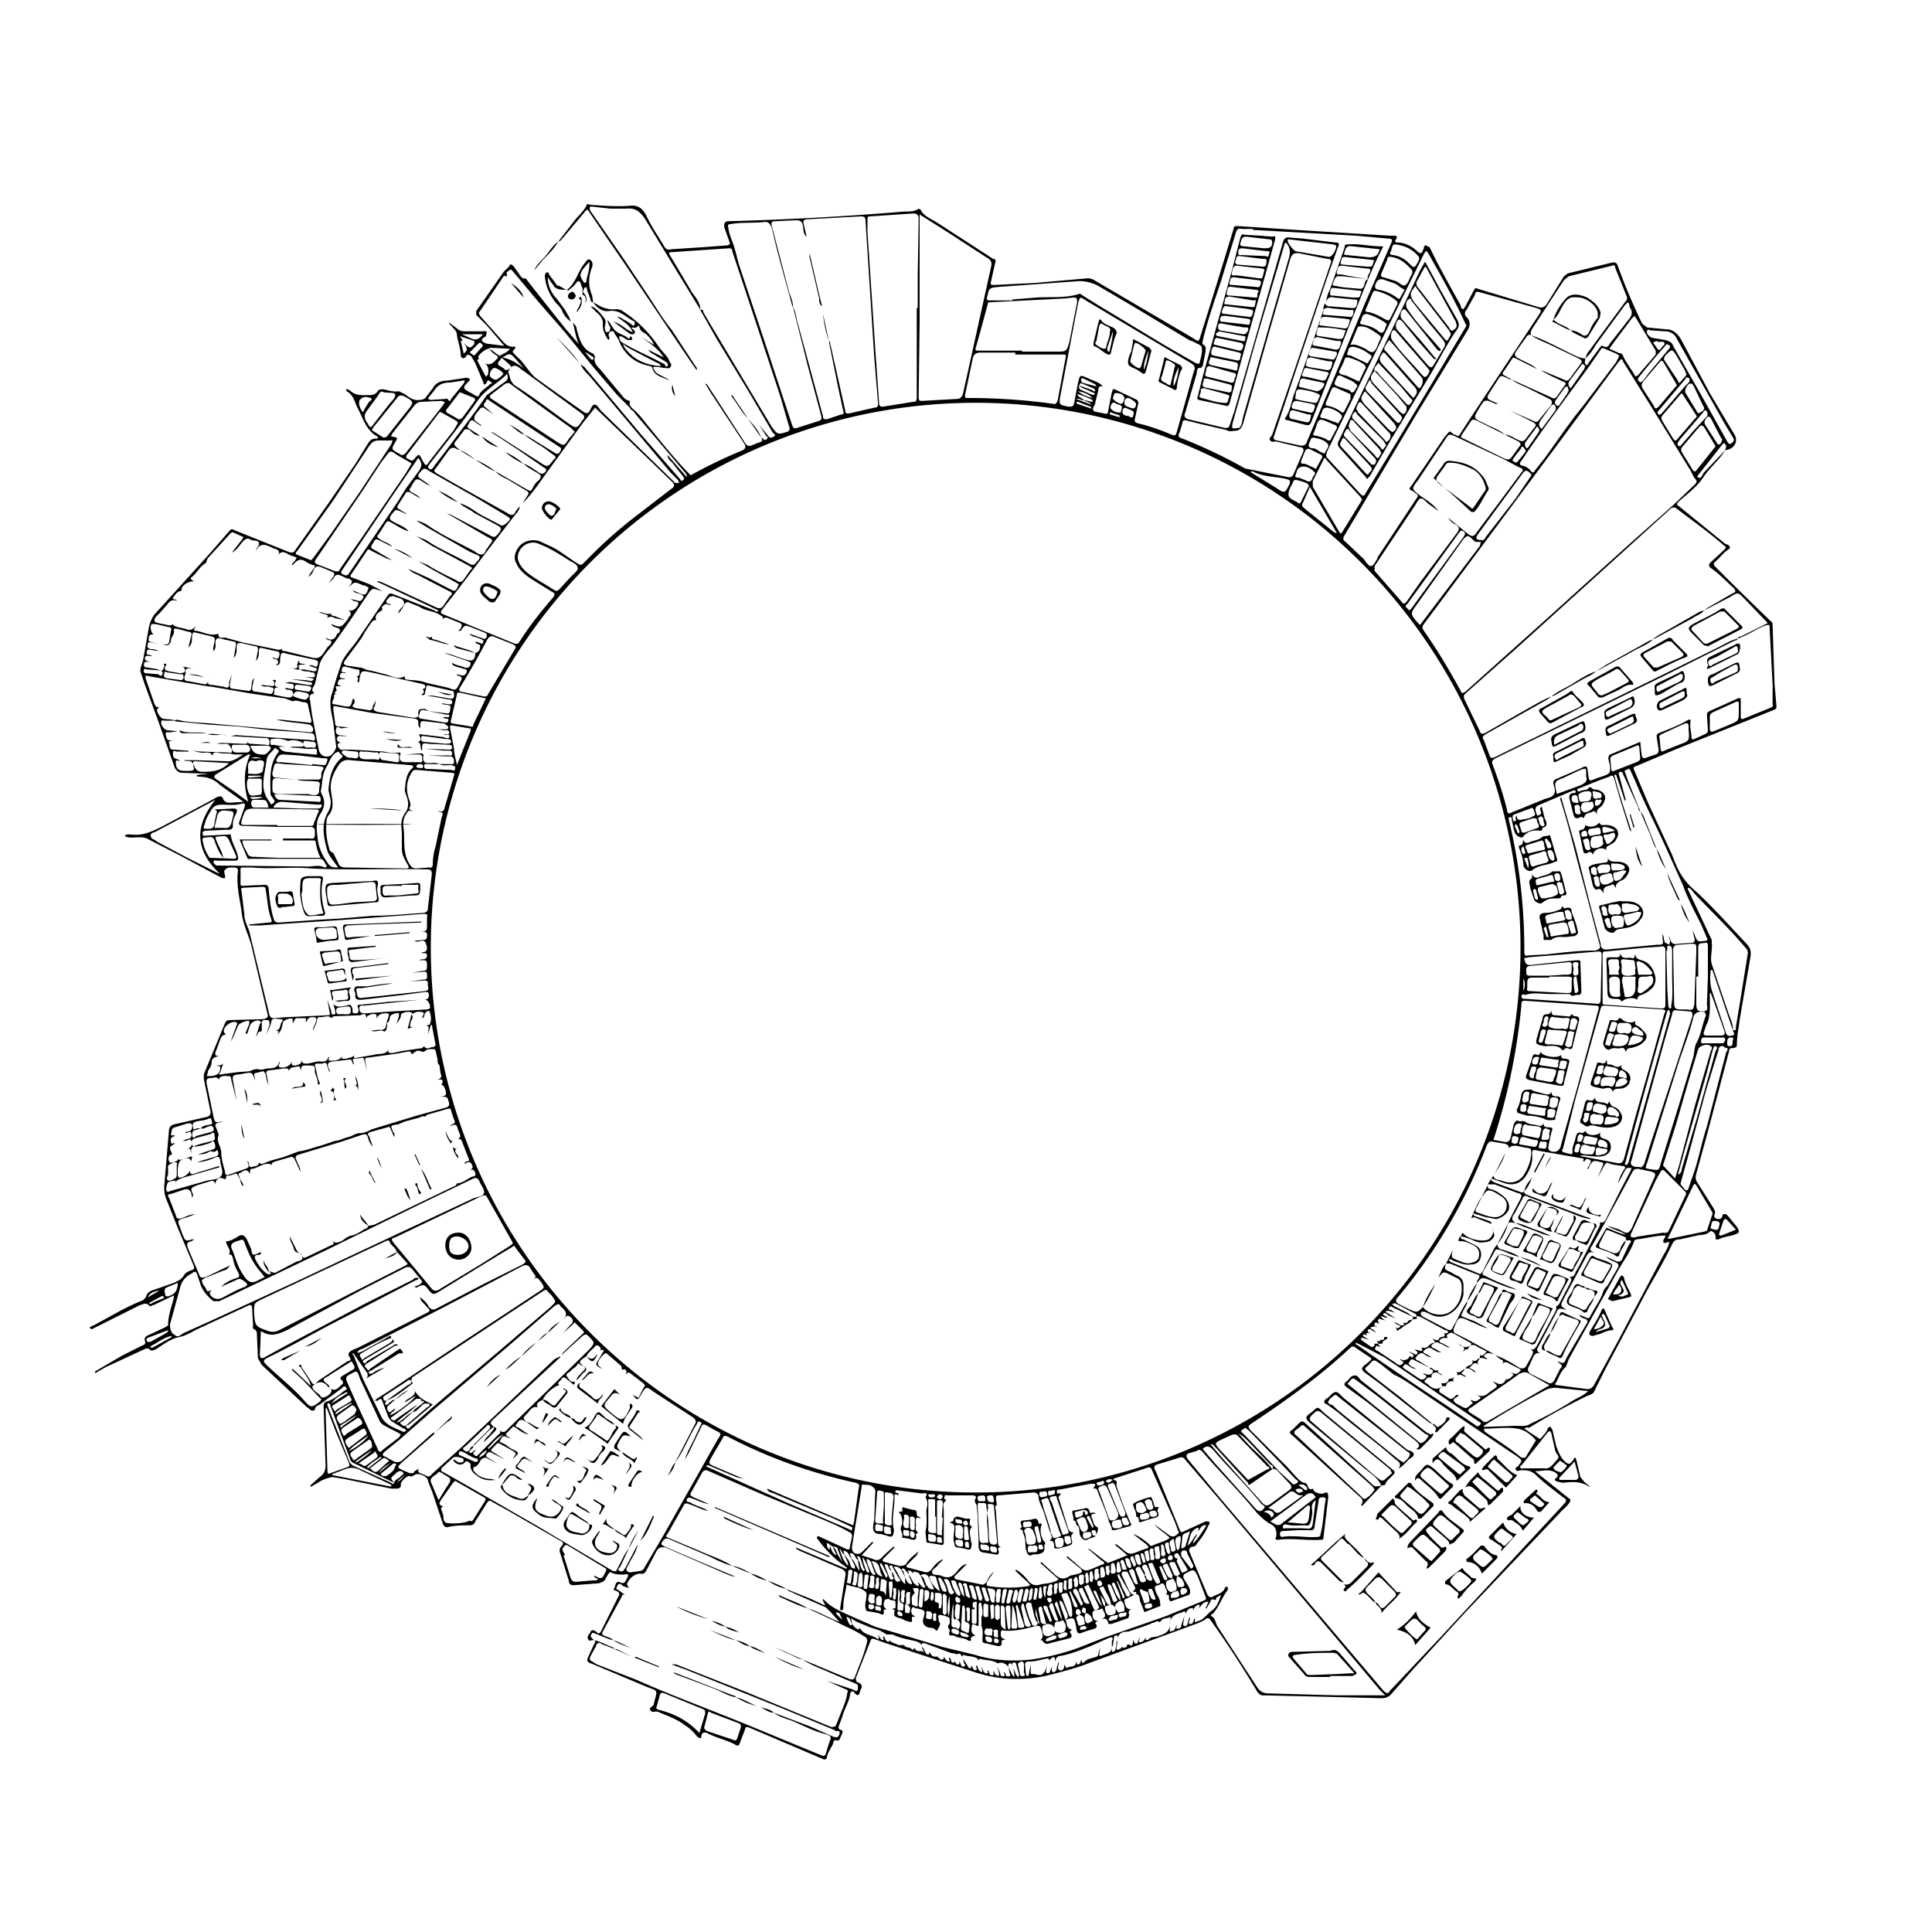 <svg xmlns="http://www.w3.org/2000/svg" baseProfile="tiny" version="1.2" viewBox="0 0 2000 2000">
	<path d="M578 250l17-22c4-5 9-9 12-15 0-2 2-2 4-1 14 1 28 2 41 1 9-1 13 3 17 10 5 11 12 21 18 31 2 4 4 5 8 4l31-2 27-2c3-1 3-2 2-4l-5-14c-1-4 0-7 4-7a3155 3155 0 00182-10c6 0 11 0 15-3l2 1c3 7 12 10 18 14l54 35 3 2c3 0 3 2 2 5l-4 18c-1 4 0 4 3 4l41-2 57-5 4 1 104 61c6 4 6 4 8-3a11672 11672 0 0034-110c0-3 2-3 4-3l61 4 97 6h4c3 0 4 1 2 4s0 3 3 3c8 1 14 4 20 10 3 2 4 1 5-2l1-2c0-1 0-3 2-3l4 2c10 21 21 40 32 60 0 2 1 4 3 4l2-3 9-17c1-2 2-2 4-1l63 19c3 1 6 0 8-3l18-29 4-3 45-11c4-1 6 0 7 4a602 602 0 0025 59l5 4 21 2c6 0 11 5 14 10l30 56 25 42c5 7 1 16-9 17 0-2 2-4 0-6-1-1-1-2-3 0a5718 5718 0 01-26 33c1 2 3 2 4 1l3-5 22-23c-6 10-15 17-22 27-7 11-17 18-26 26-3 3-2 4 0 5l48 39 3 1c2 2 3 3 0 5-5 3-9 9-14 13-2 2 0 4 1 5a3707 3707 0 0057 56c2 1 2 3 2 5l2 60 2 23c0 2 0 3-3 4l-102 41-40 17c-4 1-3 3-2 5l14 33 25 54c3 8 6 16 11 23 4 6 9 11 15 16 18 17 34 35 51 53 4 4 5 8 4 14l-11 64c-1 9-3 17-3 27 0 2-2 3-5 3-2 0-3 1-3 3l-23 87-11 40c-1 3-1 6 1 9l17 27c1 2 2 4 1 6-1 3 0 4 3 5 2 0 4 0 5-3 0-3 4-3 6 0l9 11c3 5 3 6-2 8-6 2-11 2-17 5h-3v-3c0-3-4-7-6-5-4 4-9 3-13 4l-18 4c-4 0-6 1-8 5-8 17-17 32-26 48l-43 81-12 24c-1 2-4 3-7 4a707 707 0 00-60 33c-1 0-3-1-5 1l15 10c1 1 2 0 3-1 2-3 5-5 6-9 1-1 1-2 3-2l2 3 4 17c2 5 4 11 8 15 5 5 6 4 10-1 0 0 0-2 2-2l1 3 4 17 4 5 6 5h-1c-9-6-18-5-27-4l-5-1c-3-1-5-2-2-4 2-2 2-3 0-5-7-5-14-2-22-2l35 28c2 1 2 2 1 4-3 5-8 8-11 12l-97 102-55 60-22 25c-3 3-6 4-10 4l-79-2-44-1c-2 0-3-1-5-3-15-25-31-50-49-75-2-3-4-2-6 0l-6 3-112 41c-15 6-31 10-47 14-25 5-49 4-73-4l-40-13-52-17-11-4c-3-1-4-1-5 2l-15 38c0 3 0 4 3 5s4 4 2 7l-1 3c-1 3-2 4-5 1-1-2-4-4-5 1-1 8-6 15-8 23l-3 8c-1 3-2 5 2 6 2 1 1 2 1 3l-3 7-2 1c-4-2-4 1-5 4-2 4-5 8-6 13 0 2-2 3-4 2l-75-32c-3-1-5-3-6 2l-5 13c-1 3-2 4-5 2-9-5-20-7-29-12-3-1-5-1-6 3 0 4-2 2-4 1-4-5-8-9-13-12-9-7-19-10-28-14-3-1-6 2-8-2-1-3 3-3 4-6v-1c4-15 4-12-8-17l-57-24c-4-1-5-3-3-7l6-13c1-1 2-3 0-4 6 1 11 4 16 6 2 1 4 1 5 3l-13-5c-2-2-5-2-6 2l-6 11c-1 3 0 4 2 5l5 3 41 16c36 16 74 30 111 45l80 33c3 1 4 1 5-2l3-10c3-7 3-8-4-10-12-3-23-9-35-14-6-2-13-4-18-8l37 14 25 11c4 1 5 0 6-3 1-4-2-3-4-3l-1-1-53-22-102-41-14-5h5l71 28 90 37 4-1 4-10c3-8 7-16 8-24 1-3 1-3-1-4l-20-9 27 9c2 1 4 3 5 0 0-3 1-5-2-6l-28-12c-9-4-18-7-27-13l48 20c3 1 5 1 6-2 4-11 9-22 12-34 1-4 2-6-4-9-9-6-20-10-29-15l-28-13c11 3 22 10 33 14l-9-10-5-5-32-14c-3-2-6-2-9-5l25 10 15 7c0-3-3-4-2-7 8 9 18 13 29 18l25 11 37 11 33 10 33 8c19 6 39 7 58 5 21-3 40-8 59-16l18-7 63-22 39-16c2-1 3-1 2-4l-8-21c-4-8-4-8-13-3-2 1-2 2-2 4 2 5 6 8 7 14 0 3 0 4-4 5l-14 5c-2 1-3 1-4-2 0-2 1-5-3-4 0 1-1 0 0 0 3-4-1-6-1-9-1-2-2-4-5-2-2 2-7 0-5 6 1 5 5 8 5 14 0 1 1 3-1 3l-13 5c-2 1-3 1-3-1l-4-10c0-2 0-6-4-7 1-3-2-2-3-2 0-2 3-2 2-5l-7-14c-1-3-3-2-5-2-3 1-2 3-1 5l7 15c2 3 4 5 7 3l-8 4c-1 1-5 1-4 4s1 8 7 8c-3 1-3 3-2 6l-1 3-17 6c-2 0-4 1-4-2-1-3-3-4-7-3 6-2 4-5 2-9 0-1-1-3-3-1-3 1-8 0-8 4 0 3 0 8 6 8-3 1-4 2-2 4 1 2 0 3-2 4l-10 3c-7 3-8 3-9-5-2-10-2-10-11-7 2-2 3-3 2-6l-5-12-2-2c-2 0-1 2-1 3l6 17c2 3 0 9 7 10-3 2-3 2-1 5 1 2 0 3-2 4l-16 4c-5 1-9 4-12-2h-2c3-3 3-5 1-11-1-3-1-4-5-4-11 3-22 6-34 5-2-1-3 0-3 3s0 5 5 6c-3 1-5 1-4 4 0 3-2 3-4 3l-13-3c-2 0-3-1-3-3 0-5 1-10-1-15v-9c2-4 1-8 0-13 0-1 0-2-2-2l-1 2v22c-2 1-6-4-7 0 0 3-2 8 4 10-3 1-5 1-5 4 1 2-2 2-3 1-5-3-10-2-15-5-2 0-6 1-4-4 1-2-3-4-1-7 2-1 1-5 1-7 0-1-10-4-11-3l-1 1c1 2 0 5 2 7 1 2-2 6-3 8h-1c-2-3-5-3-7-3-5-1-8-5-6-10 2-8 2-8-7-10h-1c-1 0-3-3-4 0-1 2-1 5 1 7l2 1c0 2-3-1-3 2 1 7-3 3-6 3l-4-2c-4-2-10-1-8-8 1-2-2-1-2-3 4 1 3-2 3-5 1-5-5-2-7-5l-4 1c-1 3-3 7 2 10-2 0-4 0-3 3 0 2-1 3-3 2-4-2-9-2-13-3-3 0-2-1-3-3-1-5 1-9 1-14 0-1 0-3-2-4-5-4-11-4-17-6-1-1-2-1-2 2-1 6-3 13-3 20 0 2 0 4-2 4s-1-3-1-4l5-31c1-4 0-6-4-8l-44-19c-1-1-3-1-3-3l52 22 1-1c-12-8-22-18-30-29-1-1-2-2-1-3 1-2 2 0 3 0l26 12c4 2 5 1 5-3l2-9c0-2 0-4-3-5-12-7-25-12-37-17l-53-22-55-24c-4-2-6-1-8 3l-10 18c-2 3-2 4 2 6l16 7c-7-1-12-4-18-6-2-1-4-1-5 1-1 3 2 3 3 3 6 4 13 5 19 9-7-1-13-5-20-7-2-1-4-1-5 1l-17 30c-2 2-2 3 1 4l31 13c11 5 24 9 35 16-8-2-16-6-24-10l-42-18c-4-1-5 1-7 4-1 3 2 3 3 4l35 15 38 16c-4 0-7-2-10-3l-62-27c-4-1-7 0-9 3l-11 21c-1 2-3 4-6 3-6 0-12 5-14 11l2 4c-2-1-5-1-7-3s-4-2-5 1c-1 2-2 3 1 4l7 5c-3-1-3 1-4 3l-19 35c-1 2-1 3 1 4 4 2 7 2 10 5l-4-1-15-6c-2-1-3-1-4 1s0 3 1 4l2 2c-2-1-5 2-6-1-2-3 1-5 2-7 1-3 3-3 6-1 2 2 3 3 5 0l18-36c2-3 1-5-2-6-2-1-4-1-2-3 1-2 1-8 6-6 4 2 5 0 7-4s2-5-3-4c-4 0-9 0-13-2-2-1-2 0-3 1l-3 5c-1 3-4 4-7 5l-26 2c-3 0-5-1-5-4l-9-29c-1-2-1-5 1-7 3-3 2-5-1-6l-52-30-18-10c-3-2-4-2-6 1l-12 19c-1 3-3 4-6 4-7 0-15 0-23 2-3 0-4-2-5-5l-10-30-5-13c0-5-11-9-14-6-2 1-3 2-5 1s-10 6-9 9c0 3-1 3-3 4h-7l-49-10-12-2c-5 1-11 3-15 6l-7 4-1-1 10-9c4-3 6-6 6-12l-2-60c0-3 0-5 3-6 7-2 13-7 18-11 2-1 4-2 2-4s-3 0-4 1l-23 17c-2 1-5 2-5 5-1 2-3 1-4 1l-5-4-46-43-4-7-1-23c0-3 0-6-3-7-2-1-1-3-1-4l-1-17c0-4-1-5-5-3l-54 25c-5 3-11 6-16 7-10 2-17 8-25 13-3 1-5 2-7-1h-3l-41 19-9 5c-1 1-2 2-3 0a3001 3001 0 0129-17l20-10c3-1 4-2 3-5s1-5 4-6l17-8 3-2c0-11 4-20 6-29v-2l-21 10c-2 0-3 2-4 1-4-4-6-2-10-1l-50 25-2-1c0-2 2-2 4-3 17-9 33-19 51-26l3-3c1-5 5-7 9-8l20-7c4-2 7-3 10-7 1-3 5-5 8-6 4-1 3-3 2-6l-16-38-12-30c-2-5-2-9-2-13l5-59c1-3 2-4 5-5l35-8c2-1 3-2 3-5l-7-34v-5l22-53c1-2 2-3 5-3l35-1c3-1 5-2 4-5l-17-72c-3-11-9-22-10-35-2-13-5-25-4-39 1-5 0-6-5-6-4 0-7 0-9 4l1 5v2h-3l-43-23-35-18c-5-2-10-1-16-1-2 0-5 0-7-2 3-2 5-1 8-1 11 1 20-3 30-8l47-25 11-6c3-1 5-1 6 2s4 4 7 4l14-1-21-15-4-3c-6-6-14-8-22-8l-2-1c4-2 8-1 12-2l-26-1c-4 0-6-2-8-5l-17-48-14-38-4-12c-2-4 1-9 2-13l6-34c1-5 3-10 6-14l58-64 20-23c2-2 3-1 5 0l55 22c5 2 6 1 8-2l34-48 28-41 13-21c3-5 6-5 10-5v-2c-12-6-15-19-21-30-3-6-4-13-11-17l-1-2h2l2 1c6 6 13 5 21 5 3 0 6-1 8-4 1-2 3-2 6-2 5 1 10 3 16 2l6 3c4 3 9 7 15 6 3 0 6-1 7-3l7-9c3-6 9-8 15-8l20-3 3 1c1 1 0 2-1 3-6 6-7 7 3 12l5 3c1 0 2 1 3-1 2-5 7-7 11-11 1-1 3-1 2-2l-3-2c-1-1-2 1-2 2-1 1-1 2-3 2l-1-3-8-19-4-7c-2-2-5-3-6 1l-3 1-2-2c0-8-3-15-4-22 0-5-4-7-6-10-1-1-2-1-2-3l8 6c2 2 5 3 8 3h19c1 0 3-1 4 1l-1 4c-1 1-5 2-4 5 2 2 5 3 7 3l16 2-18-21-11-11v-4l28-40c2-3 5-4 7-8 1-1 3 1 4 2l7 10c2 2 3 3 5 2a6163 6163 0 0042 53l13 15c-3-7-4-15-6-22 2 2 4 4 4 7 3 11 6 21 17 25l2 3c-2 6 2 10 5 13l20 24c3 3 5 8 11 9v1c-1 4 2 6 4 8 6 5 10 11 15 17 14 17 28 35 44 51a518 518 0 0154-26c3-2 3-3 2-6l-35-53-6-10 2 1 37 57c5 8 5 8 14 4l3-1c3-1 4-2 2-5l2 1c1 2 3 2 4 0 2-1 0-2-1-3l-7-11 9 11c2 3 4 2 6 1 3-2 0-3-1-4l-24-41-34-56-17-30c2-1 3 0 3 2l7 12 64 107c6 8 6 8 16 5 2-1 3-2 2-5l-9-31a49332 49332 0 00-50-151c0-1 0-3-3-3l-59 4c-4 0-4 1-2 4l22 37c4 6 9 11 9 19l-1-2-22-36-34-56c-6-9-11-12-20-11h-16l-18-2c-4-1-4 1-3 4l34 49 26 39c8 12 15 24 24 35l25 38c1 1 2 3 1 4l-9-13-27-40-37-55-37-54c-3-5-3-5-7 0l-21 25c-2 2-3 4-5 4zm284 1351l-6-4c0 3 0 6 3 7v-4c2 4 2 8 7 10l-4-9c3 2 4 5 5 8l5 8-5-14c0-1-2-2-5-2zm260-1187l8 2h1v-2c-5-2-10-5-16-6 2 4 5 4 7 6-3 1-4-2-8-1l16 6c-2-3-6-3-8-5zm-5-15l14 5c1 1 2 2 3 0l-2-2-12-5c-2-1-2 1-3 2 0 3 0 4 3 5l9 4c1 0 3 2 4 0 1-1-2-2-3-2-4-3-9-3-13-7zM938 1660c3 2 4 1 4-2v-7c0-1 1-3-1-3-3 0-3 2-3 3v9c-2 2-1 5-1 7-1 2 1 3 3 3s2-2 2-3c1-4-2-5-4-7zm477-278c-1 1-3-2-4 0 0 2 2 2 3 3l3 2-6-2h-2v2l10 7c2 1 4 0 4-3h4c0 2 1 2 2 3-2 1-4-3-5 1-2 2 1 3 3 4l18 12c3 3 6 3 8-1l-4-3h1c4 2 3 1 7 0 2-1 1-3 3-3 1 1 2 2 3 0s-1-2-2-3l-3-2 5 2c1 0 3 3 4 0 2-2-2-2-2-4l4 1c1 0 4 2 3-2-1-1 0-1 1-1 2 1 3 0 5-1 3-3 5-4 7-4l-1 1c-4 2-2 4 1 5l7 4c-4 0-7-2-10-4-4-2-6 1-8 2-2 3 2 3 3 4l5 3c-3 0-6-2-9-4-3-1-6 2-7 4-2 2 1 3 3 4l11 7-16-8c-3-2-4 0-5 2-2 2 0 2 1 4l6 3c-4 0-6-2-9-4-2-1-3-1-4 1-2 2 0 2 1 3l15 10c3 2 5 1 7-1 2-3-3-3-3-4h2c4 2 6 1 8-1 2-4-3-3-3-5 3-1 5 5 9 2-2 4 3 3 4 6l-5-3c-3-1-7 1-6 5h-4l-3 3c-1 2 1 3 2 3 5 5 10 8 16 3l-3 3v3l11 7c3 1 5-3 7-4h2c-1 3-6 3-5 6s5 4 8 6l2 1c4 2 6-2 9-4 2-1-2-2-1-4 4 3 7 1 10-2l-5-4c5 4 10 2 14-2l3-2c6-4 6-4 0-9l5 2c4 2 7 0 9-4 4 0 6-3 8-5l-3-2 4 1c2 1 4-1 6-3 1-2-2-2-3-3l-8-4c-3-2-5-3-8 0 2-3 1-4-2-5l-5-4c9 3 17 8 25 13 3 1 5 1 7-2l5-9c3-6 3-6-3-10 4 3 6 3 9-2l20-37v-4c2 0 3-2 4-4l10-19c2-4 3-6-2-8 4 2 7 0 8-4l4-7 20-39c1-2 2-4 1-6 2 1 4 1 6-2l15-30 11-21 1-3h-3c-3 0-3 2-4 3l-7 13c1-5 3-9 6-14 2-2 2-4-2-4-5-1-10-1-14-3-2-1-3 1-4 2l-7 13 5-12c1-2 1-4-2-4-8-2-8-2-12 5 0 1 0 2-2 2l3-5c0-1 2-3 0-4-1-1-4-2-5 0s-2 2-2 0c1-2-1-2-2-2l-46-8c-3-1-5-1-5 3 1 8-1 14-5 21-5 9-13 13-23 10l-14-5 2-3c1 5 5 4 8 5 9 4 18 2 23-5 4-6 7-13 8-21 0-7 1-7-6-8l-10-2c-4 0-6 1-7 3 0-3-1-4-4-5l-12-2c-4-1-5 0-7 4a542 542 0 01-92 157c-3 3-2 5 1 7l10 5c9 4 9 4 15-2 5 7 19 11 28 5s13-16 12-27c0-4-2-7-5-8l-6-3c-8-4-8-4-13 3 2-5 4-11 8-15-2 6-2 6 5 9l5 3c6 2 8 6 8 11v9c-2 11-12 23-25 23-6 0-10-3-15-5-1 0-3-1-4 1s1 3 2 4l23 12c6 3 6 3 9-3 5-8 8-17 14-25 0 4-4 8-5 12-1 1-2 3 0 4l13 5 13 7c-6-1-12-5-18-7-12-6-12-5-17 7-1 3 0 5 3 6l10 5 29 16c-4-1-8-3-11 2l4 3c-3 0-5-2-8-1v-3c4 1 5-2 7-4l-10-5c-2-2-5-2-7-1 1-1 2-2 0-3l-18-10c-2-1-4 0-6 2-1 1 0 2 1 3h-4c-2 0-4 1-5 3 0 2 2 2 4 3l7 4c-4 0-6-3-10-4-2-1-3-2-6-1 1-2-1-2-2-4 3 1 6 3 7-1l2-1c1 0 5 0 3-4 1 0 3 1 4-1 0-1-1-2-3-2l-24-13c-2-1-4-2-6-1 0-1 1-2-1-3l-21-11-3 1 2 2 14 7c3 2 5 5 9 4l1 2-5 1c0-1 2-2 0-3l-21-10c-1-1-2-1-3 1s1 2 2 2l4 3-6-2h-3c-1 2 1 2 1 2l9 6-7-3c-2-1-4-4-6-2-1 2 3 2 4 4-2 1-4-2-7-1l5 4-3-1c-2 0-3-2-4 0-2 2 1 3 1 4-2 0-4-2-5 0-1 3 2 3 3 4l-3-1-4 1c0 2 1 2 2 2l4 4-5-3c-1-1-3-2-4 0s1 2 2 3h-4l1 2zm-366 345l3 7 2 2 1-2-3-11c0-2-2-2-3-2-2 1-1 2 0 4-1-1-2-4-4-3s-1 3-1 4c-2-4-8-6-11-4-6-4-13-3-19-5l-1 2-1-2c-5-3-10-2-15-4l-1 2-2-3c-2 0-4-1-3 2-1-3-4-2-7-3l-27-10c-2 0-3 0-3 2-1-2-3-3-6-4-8-2-16-3-24-7h-6l-7-4-12-4c-6-3-12-4-18-9l1 6c-2-2-1-7-6-7l3 7c1 1 2 3 3 0 2 3 4 5 7 6l1-2c4 8 13 7 19 12 2-2 0-3 0-5l3 5c6 3 0-3 3-3l2 4c1 1 3 3 4 0 2 3 6 3 9 5h6c2 4 7 1 8 5l2-1 1-1c2 6 7 1 10 5l-3-6c3 1 3 5 5 7 2 1 3 2 3-2 2 3 3 5 6 5 3-1 4 2 6 3 4 0 3-2 3-3 2 2 2 5 6 5 1-1-2-3 0-4 2 1 1 6 4 5 1 0 2-2 2 0 1 1 2 3 3 2 2-1 1-3 1-4l2 5c1 1 2 2 3 1 2-1 1-2 0-3l-1-5 5 8c0 1 1 2 3 2l1-3c1 2 1 5 4 5 3-1-1-4 1-5 2 2 1 6 6 7l-1-6 2 5c1 1 2 3 4 2 2 0-1-2 1-3 1 2 1 6 5 5 2-1-1-3 1-4l1 3 3 2c2-1 1-3 1-4l-2-6 3 6c1 2 0 5 4 4 3 0-1-3 1-4l1 2c0 2 2 3 4 2 2 0 0-2 0-4l-1-5 4 8 2 2v-3l-1-6zm-161-112c-3-2-3-8-8-7-1 2 2 3 1 5l-2-3c-1-3-3-4-6-5l1 4c-2 0-2-3-5-6 2 7 4 13 9 18 0-5-3-8-4-12l5 7c1 2 1 5 3 7l3 1v-3l-4-8c4 3 5 9 9 13l-2-11c3 2 2 6 4 9 1 1 1 3 2 2 2 0 1-2 0-3l-3-9c-1-2-1-3-4-3 0 1 2 2 1 4zm35 12c2 2 3 5 3 7 1 3 3 4 5 3s0-3-1-4l-5-9c-1-1-1-5-4-3-1 1 1 3 2 5-3-1-3-4-4-6l-3-1v2l5 13c1 1 2 2 3 1 2-1 1-2 0-3l-1-5zm201 43v-5l-3-1-1 3c0 2 1 3 4 3-2 2-1 9 1 10 1 1 2 0 4-1l2-1c0-4-4-8-7-8zm-7 2c3-2 2-4 0-6-1-1-3 0-3 1-1 3 0 5 3 5-2 1-4 2-2 6 1 1 0 5 3 5 2-1 6-1 5-3-1-3 0-8-6-8zm-176-42l5 9 4 3c2-1 1-2 0-4 3 1 4 7 8 5l-5-12c4 2 4 6 6 10 2 2 3 5 8 4l-6-13c-2-3-6-3-8-1l-1-1c-1-3-4-2-5-3-2 0-2 1-1 2-2-1-3-4-6-3l1 4-4-5c-1-1-2-2-3-1s0 2 1 2l2 7-4-8c-2-2-4-4-8-3 5 6 6 13 12 18v-7l2 4c1 2 3 3 5 3 0-4-3-6-3-10zm298-42c0 3-4 6-4 10 6-6 10-13 14-19-6-1-6 4-9 6l1-3c-1-1-3 0-4 1-6 4-5 11-8 17 5-3 6-8 10-12zM480 354c-1-1-1-2-3-1l3 13c6-4 2-8 0-11 6 6 7 6 11 1v-3l-15-5 4 6zm680 1303c0-7-4-12-6-18l-2-1-1 2c3 6 4 12 9 17-4 2-8 5-4 10 1 1 1 3 3 2s5 0 5-2c0-4 0-8-4-10zm59-26c-2 3-1 10 1 12h2c2 0 4 0 4-3-1-4-4-8-7-8 1-2 3-2 2-4l-5-11h-3c-2 0-3 1-2 3l4 9c1 2 2 3 4 2zm-75 32c1-6-3-9-6-13 3 4 2 10 6 13-1 3 2 10 4 9 2 0 6 0 7-3 0-3 0-7-5-8 0-6-5-12-7-17-1-3-2-1-3-1-2 0-2 1-1 3l6 12c1 2 2 4 5 3l-6 2zm41-32l-4-7c-1-2-1-2-3-2-2 1-3 2-2 4l4 10c1 2 2 2 4 2 5-2 0-5 1-7 2 0 1 2 2 3 1 2 4 3 5 2 2-1 0-3 0-4l-4-10c-1-2-2-3-4-2s-2 2-1 4 3 4 2 7zM519 370c9 1 16 6 23 11l-7-8c-7-8-7-8-16-2-5 6-5 6 2 10l1 1c2 2 4 1 6-1l-2 4c2 5 2 10 7 14 19 12 37 26 55 39 9 6 9 6 15-3 3-3 2-5-1-7l-60-44c-4-2-8-9-14-3 2-1 1-2-1-4l-8-7zm716 1298c0-3 1-4-3-3-3 1-4 4-5 7 1-3 0-5-3-3-7 2-13 4-13 13 1 0 0 0 0 0l1-8-8 2c-2 1-3 4-4 3-3-2-4 1-7 1l-2 1-8 3-9 3-6 2c-5 0-11 1-11 9 0-2 1-4-1-5-3 0-3 2-3 5-1 2 0 5-2 7v-6c2-4 0-5-4-3l-18 8c-10 4-20 8-30 10-5 0-6 3-7 6v-4c-2-1-3 0-4 1l-2 2c0-3-1-2-3-2-5 1-11 3-17 3h-3l-2 2 1 11 1 2c2 0 2-1 2-2l2-10v7c0 3 0 3 3 3h1c7 2 9 1 12-6l1-4-1 6c0 1-1 2 1 3 1 0 3 0 3-2l2-5c0 2-1 5 1 6 3 0 4-2 4-5l2-6c1 3-3 7 1 9 3 1 5-2 5-6l2 4c3-3 10 0 10-7 1 1 0 3 2 3 3 0 2-4 4-5-1 4 1 4 3 2 3-3 6-3 9-4s5-1 5-4l2-7-1 7c0 2 0 3 2 2 4-2 11-2 11-9v5c3 0 4-2 4-4 1-3 0-6 2-8l-1 6c0 1-1 3 1 4l4-2c0-2 1-1 2 0l3-1c1-1 0-4 4-2 2 2 3-2 3-5 2 1 0 3 2 3 2 1 3 0 3-2l2-4c1 1-3 4 0 5 3 0 5-2 6-6-1 5 2 4 3 3 3-3 6-2 9-3 6-2 13-4 13-12v7c5-1 5-1 7-7 1 1-2 4 1 4 2 0 4-1 4-4l3-9-1 7c0 1-1 3 1 3 1 1 2 0 3-1 1-3 1-6 3-8 0 3-2 5-1 7 5 1 4-4 6-6v4c1 1 2-1 4-1 6-2 9-8 14-11 5-4 7-10 9-16l-5 3c0 1 0 3-2 2-3-1-3 0-4 2l-4 7h-1l3-7c-6 0-7 4-10 7 0-1 2-2 0-4-3 1-5 3-6 7zm-245 8c-2 1-3 0-3-3v-13c-2 7-2 15-2 22 0 4 5 2 6 4 1 1 2 0 2-1 2-3 1-7-3-9 1 0 3 1 3-1l1-13-3-2-2 2c0 5-2 10 1 14zm-782-508c2-3 6-3 10-4 2 0 2-2 1-4 0-2-1-3-3-2-4 2-9 2-13 3s-4 4-3 6c0 4 3 1 4 1h4l-6 2c-3 0-3 3-3 6 1 3 3 1 4 0l15-4c2-1 4-1 3-4-1-4-4-2-5-2-3 1-5 3-8 2zm866 512c-4-6-4-12-6-18 0-3-1-3-4-3-2 1-2 2-2 4 2 6 3 12 6 17 0 2 1 3 3 3s3-1 3-3l2 1-4-16v5c0 4 3 6 2 10zm9 1l-4-15c0-2-1-3-2-3-2 1-2 2-2 3l2 10c0 4 2 6 6 5 0 2-4 0-4 4 0 8 3 11 11 7l2-2c0-7-3-9-9-9zM303 720c2 2 12 5 14 4l1-1c3-3 2-5-2-6-10-2-10-2-13 3 1-3 0-6-5-6-1 0-2 0-3-2l6 1c2 1 3 0 3-2s0-3-2-3l-7-1 5-1 19 3c1 0 4 1 4-1s-2-2-3-2l-19-3 14 1 8 1 2-2-2-1-7-1h5c3 0 5 1 5-2s-2-3-4-3c-4-2-8 0-11-3h-1 5l10 2c2 0 3-1 3-3l-3-1-5-2c2-1 4 0 6 1s3-1 3-3c1-3-1-3-3-4l-28-6c-7-2-7-2-8 5 0 3 0 8-5 6 2 0 3-1 3-3-1-4-5-2-6-4h2c2 1 4 2 5-2 1-3 0-5-4-5l-13-3c-3-1-4 0-4 3s0 7-3 10l2-11c0-2 0-4-3-4l-13-3c-5-1-6 0-6 5 0 3 0 7-3 10l2-12c1-3 0-5-3-5l-13-3c-3-1-4 0-5 3 0 3 1 7-2 10-1-4 1-7 1-10 1-3 0-4-2-5l-17-4c-3-1-4 0-4 3-1 4 1 8-4 12l3-12c1-2 0-4-3-4l-11-3c-2 0-4-1-4 1 1 5-3 7-3 11-1 5-4 6-8 4 2 0 5 1 6-2l2-12c1-2 0-4-3-4l-13-3h-4c-2 3-1 8 2 11-4-1-5 2-5 4-1 4 2 3 4 4l6 2-7-2c-2 0-4-1-4 2-1 3 0 4 3 5 2 0 5 0 8 2l-6-1c-2 0-6-2-6 2-1 4 3 2 5 4-2 1-6-2-7 2 0 4 3 3 5 4h-2c-2 0-4 0-4 3s2 3 4 3c4 1 9 1 13 3l-14-1c-1 0-3-2-3 1-1 2 1 3 3 3l12 1c1 1 3 3 4 0 1-2 0-3-2-4 3 1 3-2 4-4 1-1-2-3 1-3 3 1 0 2 0 3-1 3 0 4 4 5l12 2 4-1c1-2 1-4-2-6l10 2c-3 0-7-1-7 3 1 3-2 5-1 8 1 2 2 2 3 2l16 3c3 1 5 0 6-4-2 5 1 5 4 5l12 2c4 2 6 0 5-4l3-9-2 10c0 3 0 5 3 5l15 2c3 1 4-1 4-3 1-4 0-7 3-10l-2 10c0 3 1 4 4 4l13 2c3 1 4 0 5-3 1-4-2-3-4-4-3-1-6 1-9-2l10 1c1 0 3 1 4-1 0-2 0-4-2-5 2 0 5-1 3 2-2 5 2 5 5 7l-2-1c-5-1-4 3-4 5-2 3 1 2 3 3l11 2c2 0 4 0 5-2zm184 491c1-1 3-2 2-4-2-6-5-4-8-2 0-2 1-2 3-3 2 0 2-1 1-3l-7-18c-1-2-2-2-4-2 2-1 3-2 2-5l-2-5c-1-5-3-6-8-3 1-3 7-2 4-7l-3-9c0-2-1-3-4-2l-21 6-2 2c-2-1-4 0-6 1l-15 4-7 3c-8 1-8 1-5 8 1 1 2 2 1 5l-4-9c0-1-1-2-3-1l-18 5c-2 1-3 2-1 4l4 11c-3-3-4-6-5-9-1-5-4-4-7-3l-21 7-43 13c-4 1-5 3-3 6 1 4 4 7 4 12l-6-13c-1-2-3-3-5-2l-14 4c-3 1-6 2-4 4-8-4-14 3-21 4-3 0-2 3-2 5l-1-1c-3-5-7-1-9 0-4 1-1 3-1 5 1 3 4 6 4 9-2-1-3-4-3-6-5-10-3-7-12-5-2 0-3 0-3 2s-1 2-3 1c-4-2-8 1-8 6-1-4-3-4-6-3l-13 4c-7 3-7 3-4 10l-1 3-1-5c-2-4-4-5-9-3l-12 4c-3 0-4 1-2 4l7 18c1 4 2 4 6 3s8-4 14-4l-8 3-7 2c-2 1-3 2-2 5l4 11c3 7 3 7 10 5h2l-3 2c-5 1-5 3-3 8l11 26c1 4 3 4 7 3l25-12c-2 3-4 5-6 5l-20 8-3 2c0 5 4 7 5 11 2 2 4-1 5 0-3 2-2 4 0 6 3 3 7 3 10 2 8-4 16-9 25-12l2-2c0-2-7-7-9-6l-18 8c5-5 10-7 16-9 3-1 3-2 2-5-3-5-5-10-6-16-1-2-1-4-4-3 3-6-3-9-3-14 4 0 7-2 11-4 5-4 8-3 11 3l4 9c1 7 2 7 8 4l2-1v1c0 1 0 2-2 2s-5 0-4 4c3 6 7 12 13 16h3c1-2 0-2-2-2 3-2 5 2 8 0l21-11c4-1 9-2 4-8v-1c3 6 3 6 9 3l23-11c3-1 3-2 1-5 3 4 6 2 9 1 4-2 6-5 11-6s9-4 14-7c1 0 3-1 3-3l6-1 29-14 52-25c2-1 4-1 5-4 6 0 11-5 16-7 2 0 4-1 3-4-1-2-2-4-5-3zM365 611l9 4c5 2 6-2 7-5 2-3-2-2-3-4h-2c-9-4-9-4-15 2l2-3c2-3 2-4-2-6-3 0-5-2-8-3-4-2-6-1-8 3l-5 5 5-7c2-3 1-4-1-5l-12-5c-3-1-5-1-7 2-1 3-2 6-6 8l6-9c1-1 2-3-1-3l-5-2c-7-5-10-5-16 2h-1c1-3 4-4 5-8l-6-2c-5-2-9-7-14 1 4-5 1-7-3-8-7-3-14-8-19 2 0-3 4-5 3-8s-5-2-8-3c-3-2-5-2-8 1-4 4-6 9-12 12l11-14 1-2-11-5c-2 0-3 2-5 4l-21 23-2 5c-6 3-9 10-14 14-3 2-1 3 2 5-5-1-13 4-13 8 0 2-1 2-2 2-3 1-5 4-7 7-1 2 4 1 4 3-5-2-8 1-10 4l-8 9c-2 2-6 5-5 8 1 2 5 2 8 3 4 0 8 3 11 0 0 2 3 2 4 3l9 2c4 2 7 1 10-2 1 1-4 4 1 4 7 1 15 6 23 3 0 6 5 4 7 4l18 5 34 7c3 1 6 1 9-2-4 3-2 4 1 4l29 7c6 1 8-1 11-5l4-6c2-2 4-3 4-6 0-2-4 0-6-4 6 4 10 2 12-4l2-1c1-2 2-4-2-5-2-1-5-1-6-4 10 4 10 4 17-5l1-2c3-3 3-5-1-8l2 1c3 1 8-3 9-7 0-3-3-2-5-3l-3-2 8 2c3 1 4-2 5-3 1-3-2-3-3-4-3-1-6-1-8-4zm125 886c0 2-2 3-4 5v2h2l5-4-1 1c0 2-4 3-1 5 2 3 4 0 5-1l20-20c2-1 3-3 0-5 6 5 8 1 11-2l38-37 45-44c6-7 6-7-1-14-2-2-3-2-6 0l-22 20 2-3 20-19c1-1 2-1 1-3l-8-8c-1-2-2 0-3 1l-10 9 7-8c4-3 4-6 0-9s-5 2-7 3c5-5 3-9-2-13l-1-1c-1-3-3-2-6 0l-46 40-81 69-33 29-16 13c-2 2-3 4 1 5l9 5c3 1 5 1 8-1l28-25c2-2 4-4 6-4l-1 2-33 29c-5 5-5 5 1 8l7 3h4c1-3 4-3 6-5-2 3-1 4 1 5l5 2c3 2 5 2 7-1l31-28 96-91 6-3v1l-69 64c-4 4-4 4 0 8l-5 4-16 16 1-2 15-15c1-1 2-3 1-4-2-2-3 0-4 1l-21 20c-1 1-4 2-2 4 1 1 4 3 6 0 1-2 2-4 4-4zm-58-43c-6 7-14 11-21 18 2 1 3-1 5-2 3-2 6-6 11-8l-10 9c-1 1-4 1-2 3s4 3 6 1l21-18c1-1 4-1 2-4h-5c-4 3-7 8-12 9 3-5 9-7 12-11-2-2-3 0-4 1 2-2 1-3 0-4h-4l-24 18c-1 1-3 1-2 3 1 1 3 2 4 1l4-3 19-13zm74-1093c-3 0-11 6-11 9l1 1-2 2a688 688 0 009 17l2-2c1-4 1-9-3-12 4 2 7 1 10-2l2-2c2-2 2-3 0-4-3-2-6-4-7-7l8 6c1 0 2 2 3 1 3-2 7-3 10-7l-21-1-1 1zm-87 1091c1-3 4-4 7-6s5-5 2-9c3 7 8 11 14 14l6 3-25 21c-1 0-4 1-2 3s3 0 4-1l25-22 65-55 55-47c6-6 6-5 1-12l-4-4c-1-2-2-2-4-1l-32 21-50 33-53 35c-2 1-2 3-2 5-1-2-3-2-5 0l-23 15c-1 1-2 1-1 3 0 2 1 2 3 2 0 1-2 2-1 4 2 1 3-1 4-2 2-1 3-3 6-3l-7 6c-2 2-1 5 0 6 2 2 3 0 4-1l3-2c0 3-5 4-5 7 6-2 25-16 26-20l-11 7zm-11 83l-43-21-2-2-10-27-11-30c0-1-1-3-3-2v2l23 59 3 3 40 18c1 1 2 2 3 0 1-4 5-4 7-7 1-1 4-2 2-4s-4-1-6 0l-2 2c-5 4-5 4-1 9zm614 31l-1-7c0-4-3-3-6-3-2-1-3 0-3 3l2 35c1 5 5 3 7 3 3 1 2-2 2-3 0-10-2-19-1-28l1 8 1 21c1 3 2 4 5 4 4 0 3-3 3-5l-3-34c0-3-2-3-5-3s-1 2-1 3l-1 6zm-681-130c3 4 7 3 10 0l2-2c2-1 3-3 1-5-3-2-1-4 1-5l10-6c4-2 1-5 0-7-1-3-2-1-4 0l-19 12c-2 2-6 3-7 5 0 3 4 4 6 7v1h-1c-4-5-8-7-14-3l4-4 30-20c2 0 4-1 2-4-3-4 0-6 4-8l5-2 69-35c6-3 6-3 1-8-2-3-6-5-6-9 4 3 7 6 9 10 3 3 4 3 7 2l50-26 40-20c3-2 4-3 2-5l-9-12c-1-2-2-3-4-1l-15 9-62 38c-4 2-5 2-8-1-6-8-6-8-14-4l-2-1 5-2c3-2 4-3 1-6l-8-10c-2-2-3-3-7-2l-47 24-76 41c-9 4-16 7-25 2l-2-1a894 894 0 01-1 24c0 4 2 5 5 3l22-12 83-44 48-24c1-1 3-3 6-2 0 2-1 2-2 2l-73 38c-28 14-55 30-82 43-3 2-4 3-1 6 13 13 28 24 40 38 7 8 8 7 16 1 2-2 2-3 0-4l-17-18-12-11 1-1 19 18-2-6-9-14c-1 0-2-1-1-2 2-1 2 1 2 2l10 15c1 2 2 3 4 3-4 2-3 4 0 7l5 4c2 4 4 3 8 1 4-3 6-5 2-9zm-27-666c-2-3-11-5-15-3h-1c-5-2-11-3-16-2-3 0-2 2-2 4 0 1 0 3 3 2l12 2h-6v1l1 1c3 4 8 3 13 4l22 2c1 0 4 1 3-2 0-2 1-4-3-4-7 1-14-1-22-1l-3-1h12c2 0 3-1 2-3 1 6 6 3 10 4 2 0 3 0 3-3 0-2-1-3-3-3l-8-1c-2 0-2 1-2 3zm1369 514c-1 6-6 10-7 16l-2 1c-6-5-13-6-20-9-3-1-2-2-1-4l10-17c6 2 13 6 20 7-6-4-13-5-19-9l10 3c4 1 8 5 11 4 4-2 5-7 7-11l21-47c1-3 0-4-3-5l-14-3c-3 0-4 0-6 3a4131 4131 0 01-41 75c-4 6-4 6 2 9-5-2-7 0-9 4l-23 43c-4 8-4 8 3 12l-5-1c-2-1-4 0-5 2l-20 38c-2 3 0 5 3 6-4-1-6 0-8 4l-4 9c-2 3-2 7 3 9l16 8c3 2 5 1 7-2l6-12c3-3 2-4-1-6l-2-2c7 3 7 3 10-4l20-34c2-3 2-5-2-6-2-1-4-1-5-4l7 3c2 1 3 1 4-1 4-8 10-16 13-24 1-4 3-6 5-8l11-19c1-3 0-4-2-5-4-2-8-3-10-6l11 5c2 0 4 0 5-2l7-15c1-2 3-3 2-5h-5c1-2 0-3-2-4l-15-6c-2-1-3-1-4 1l-6 12c-1 2-1 4 1 5l13 5c3 1 5 0 7-3 1-4 3-7 6-10zM492 676c4-1 5-4 5-7 1-2-3-2-4-3l-1-2 6 2c1 1 2 0 2-1 1-2 0-2-1-3l-5-2c-3-1-6-1-8-4l14 5c2 1 3 0 4-2 0-2 0-3-2-4l-15-6c-6-2-6-2-10 4h-2c-1-1 1-1 1-1 3-5 3-6-2-8l-10-4c-2-1-4-1-6 1 1-2 0-3-2-4-7-5-15-4-22-9l-10-4c-2-1-3-1-5 1-2 3-3 7-7 10 1-5 8-8 6-12-1-4-7-4-11-6l-4 1c-1 2-4 4-3 5 0 2 3 2 5 3-3 1-5-2-7 0-1 1-4 2-2 5l-1 1c-3 2-7 4-6 9 1 1 0 1-1 1-2 0-3 2-4 3l-6 9-4 7-17 23c-2 3-1 4 2 5l13 2c4 0 7 3 11 3l16 4c7 2 13 6 20 2v1c0 4 4 2 5 3 6 0 13 1 18 3l22 5c8 3 8 3 12-5 3-6 3-6-3-8v-1l4 1c4 1 5-1 6-3 1-4-2-3-4-4l-7-2c-2-1-4-1-4-4 4 3 9 3 13 5 3 1 5 0 6-3s-2-3-4-4l-23-8c8 1 15 5 23 7 6 2 9 0 9-7zm123 955c8 4 8 4 12-4 1-2 1-3-1-4l-38-23c-2-1-3-1-4 1-4 3 0 6 1 9-3 0-1 2-1 2l5 16c3 10 3 10 13 9l12-1c1 0 4 1 5-2-2 0-4-1-4-3zM307 807h23c4-1 2-5 3-8 3-5 3-5-4-6l-34-2c-12-1-10-3-13 9 0 4 1 5 4 5l21 2-15-1c-10-1-10-1-10 8 0 7 0 7 7 8h30c4 1 8 2 10 0 2-1 1-6 2-9 0-3 0-4-4-4-7-1-14 0-20-2zm1010 714c2-3 0-4-2-5l-19-20c-4-4-8-9-14-12l12 13c8 8 17 15 23 24l-6 4-16 11c-1 1-3 2-3-1l-2-2-31-34c-2-2-3-4-6-4l12 14 42 47c3 3 5 3 8 1l19-14c3-2 4-4 1-7l-13-14c-2-1-3-2-5-1zm-831 53c1 1 3 1 4-1l12-19c1-2 1-3-1-4l-28-16c-2-2-3 0-4 1l-12 17c-3 5-3 5 2 8-2 0-3 1-2 3l2 6c0 3 0 5 2 7 3 2 22 1 25-2zM446 503l-5-2c-10-7-10-7-16 4-2 2-1 2 0 4 4 2 8 4 10 7l-10-6c-2-1-4-2-6 2l-7 11c-1 2-1 3 1 4l8 5h-1l-4-2c-7-3-6-3-11 3-2 3-2 5 2 7 5 3 12 5 16 10-7-2-12-6-18-9-3-2-4-2-6 1l-7 11c-2 2-2 3 1 5 4 3 10 4 13 8l-14-7c-2-1-4-1-5 2-4 6-4 6 2 9l5 3 12 7-6-2-16-8c-1-1-3-2-4 0l-16 24c-2 2-1 4 1 4l18 7 13 7-7-2c-3-1-4 0-6 2l-21 31-17 24c-5 6-11 12-14 20l-5 21c-1 3-5 6-1 9v1c-5 0-5 5-4 7l2 15 7 36c1 5 5 8 10 7 3 0 8-7 8-10l-3-25c-2-11-5-21-1-31l4-14 6-18c4-8 10-14 15-21l32-47c2-3 3-3 6-2l43 17c1 1 2 2 4 0l-64-30c3-1 5 1 8 2l54 25c3 1 5 1 7-2l7-10c3-2 2-4-1-5l-29-15c-5-3-10-4-13-8l20 9 25 13c4 2 5-2 6-4 2-3-1-3-2-4l-22-12-17-10 10 4c9 6 20 11 30 16 2 2 5 2 7-1l7-10c3-2 1-3-1-4l-39-21-16-10 10 4c13 9 28 15 42 23 7 4 7 4 12-2 2-2 2-4 0-5l-9-4-42-24-13-8c6 1 11 4 15 7 14 9 29 16 44 24 2 1 5 4 8 4 5 0 4-5 7-7l1-2c5-6 5-6-3-10l-41-24 5 2 38 20c7 4 7 4 12-2 2-3 2-4 0-6l-26-14c-5-4-11-6-15-10 8 2 15 8 22 12l21 11c2 1 9-5 9-7l-2-2-30-18-51-29c-6-4-6-4-11 2-2 3-1 4 2 6l10 7zm1145-121l-22-11c-2-1-3-1-4 1l-8 12c-2 2-2 4 1 5l7 4c-3 0-5-2-8-3-2-1-4-1-5 1l-11 17c-2 3-1 5 1 6l9 4h-3c-11-5-11-5-17 5s-6 10 5 15c7 4 15 6 22 12l-30-15c-3-1-4-1-6 2l-8 12c-3 4-1 4 1 5l43 21c3 1 5 1 7-2l8-11c2-2 1-3-1-5l-14-7c5 0 10 4 15 6 2 1 4 1 6-1l9-12c3-3 2-4-1-6l-24-12 25 11c2 1 4 1 5-1l13-16c1-3 1-4-2-6l-22-11c-6-3-12-5-17-9l40 18c3 2 5 2 7-1l7-10c3-3 2-4-1-5-8-4-16-7-23-12l24 10c3 2 4 1 6-1l11-15c2-3 2-4-2-6l-27-13c-8-4-15-6-22-11 14 5 27 12 41 19 5 2 9 5 15 5v2c-1 2 0 4 1 5 2 0 2-2 3-3l11-15c1-1 2-3 3-2 5 3 6 0 8-3l15-19c3-5 11-10 5-18v-1c-1-2 0-3-2-4l-3 3-30 41c-3 5-6 10-11 14l2-5 39-53c2-2 3-4 2-6l-12-30c0-2-1-3-3-2l-45 11-5 4-32 49c-2 3-3 5-2 8-2-1-4 0-5 2l-10 14c-3 4-2 6 2 8 7 4 14 6 19 11zM542 480c6 2 11 6 17 10 3 1 4 0 6-2 1-2 0-3-2-4l-26-18-29-19 3 1 47 30c9 6 9 6 15-2l1-1c2-1 1-3-1-4l-8-6c-7-5-15-9-22-15l4 2 26 16c3 2 5 3 7-1 2-3 0-4-2-5l-71-47c-1-1-3-3-4 0 0 2-5 4 0 7l8 7-9-6c-1-1-3-2-5 0-2 3-6 6-6 10-1 2 4 5 7 7v1l-6-4c-2-2-4-3-6 0-1 3-4 5 0 7l11 7c-5 0-8-3-11-6-3-1-5-1-6 1l-6 8c-5 6-5 6 1 11l1 1-3-1c-4-3-7-1-9 2l-13 18c-2 2-2 3 1 5l21 12 52 29c4 3 7 3 9-2l4-5c0 3-2 6-4 8l-24 31-35 46-18 23c-1 2-1 3 2 4l17 7 56 23c3 1 4 1 6-2 10-16 22-31 35-46 1-2 2-4-1-5l-21-13c-6-4-13-9-16-16-4-6-2-13 3-19 5-5 12-7 20-5l13 6c10 5 18 12 28 18 2 1 3 1 5-1l11-11c13-13 27-25 41-36l39-30c3-2 4-4 1-7l-80-77-12 15-40 55c-7 10-14 20-23 29l5-8c2-2 1-4-1-5l-15-9c-6-4-13-6-17-11l33 19c2 1 4 2 5-1 2-4 4-7 7-9 3-4 2-5-1-7-5-3-11-6-15-10zm-362 723c-2 2-7 2-6 6v7c-1 2-2 5 0 6s5-1 7-2 2-3 2-5v-9c1-2 0-3-3-3 2-1 5-1 4-4 1 3 4 1 5 1l10-3-1 5c-2-3-2-3-4-3-8 1-9 3-10 11v7l1 2c4 1 11-4 12-8-1 4 1 5 4 4l3-1 23-7c0 2-1 2-2 2l-35 10c-5 2-9 3-8 7 0-5 0-4-6-3-4 1-3 5-4 7 0 3 1 5 4 3l39-11c5-1 12-1 14-5 3-4-1-10-1-16-1-3-1-4-5-3-6 3-13 5-19 5l20-6c2-1 2-2 2-3 0-2-1-4-2-3-2 3-5 0-7 1-3 2-6 3-12 3l15-5c4-1 3-4 2-7s-3-1-4 0c-6 2-12 4-18 4 6-3 13-4 20-6 4-1 2-4 2-6 0-4-3-2-4-1l-15 4c-5 1-6 5-3 9-3 2-2 5-2 7-1-3 0-7-6-4l2-1c5-1 5-5 4-8s-4 0-6 0h-3l5-2c3 0 5-2 4-6-1-3-4 0-6 0v-1l4-1c3-1 3-4 3-6-1-3-3-2-5-2l-13 4c-4 1-3 4-4 7 0 3 3 0 4 2-3 1-5 2-4 6 0 4 3 0 4 2-6 3-6 4-3 10v1c-4 1-4 5-3 7 1 3 4 1 5 1zm1614-137c3 2 3-1 3-3l4-24 8-50c1-4 0-6-3-9-16-19-34-36-51-54-2-2-4-6-7-7l-1 1 25 53v3c1 7-2 15 0 22l17 50c2 6 5 12 5 18l-1-2-19-56c-1-1 0-4-3-4-1 8-1 16 2 24l13 39c1 5 3 6 7 5 5-1 0-4 1-6zM200 791c-2-5-6-2-10-4h15l28 1c8 1 12-3 19-7h-10c-5-2-11 0-17-2-3 0-5 0-5 4-1-4-4-4-7-4-5 1-9-1-14-2l8 1 29 1c2 0 4 1 4-1 1-2-3-8-5-8h-11l5-1 24 1c2 0 4 0 3-3 1 3 2 3 5 3l14 1c1 0 4 2 4-2 0-2 0-5-4-5h-2l-34-2 5-1 77 5c2 0 5 2 5-1s-1-6-4-6l-9-1-31-2-36-4-31-2-20-2c-5-1-10 0-15-2l3-1c12 3 24 3 36 4l56 5 46 4c1 0 3 0 3-2 1-2-2-6-4-6-11-2-22-2-34-5h5l28 3c3 1 4 0 3-4l-3-13c0-2-1-4-4-4-4 0-7-3-12-1l-8-3-35-5-40-7-8-1-58-10c-3-1-4-1-3 3l9 26 2 3c1 0 4-1 1 2-2 1 3 10 6 10 4 1 8 0 12 2h-11c-1 0-3-1-3 1-1 3 3 9 7 9l10 1-7 1h-5c-1 2 0 5 1 7s4 1 5 2c-1 0-4 0-3 2 1 3 0 7 4 7l14 1h2c0 2-1 1-2 1h-10c-1 0-4-2-4 1 0 2 0 5 2 6l5 2c0 2-4-2-4 2 0 7 3 9 9 9h5c4 0 6-1 4-5v-2c2 4 3 8 10 8 10 0 19-1 27-9l-35-2c-2 0-2 1-2 3zm1552 172l2 4c3 8 3 8 11 7 2 0 3-1 2-3l-6-14c-7-14-14-27-19-41l-19-42c-10-22-21-43-30-65l-5-11c-1-2-2-3-4-1-1 0-3 1-2 2l4 11 12 30c-2-1-2-3-2-4l-16-35c-1-2-1-2-3-2-1 1-2 1-1 3l4 15 3 11-1 1-9-27h-2c5 20 12 40 18 59l-2-2-10-32-6-21c-1-3-2-4-5-2l-11 4-20 8c-1 0-3 1-2 2 0 2 2 1 3 1 3-2 7 0 9-4h2c2 3 5 2 8 3 5 2 8 6 6 11-1 3-3 6-5 7-3 2-3 4-3 7-1-2-2-4-4-3-3 2-8 1-9 6l-1 1c-2-3-4 0-6 0-3 0-3-1-4-3l-4-16c-1-3-1-6 3-7 1 0 4 0 3-2s-3 0-4 0l-33 14c-5 2-5 4-4 8 1 2 1 4 3 3s3-2 2-4c0-1-2-3 1-5l3 12c2 4 4 8-2 10-1 1 0 3-2 3-7-1-14 0-19 7h-1c-5-1-7-4-8-9l-2-9c0-1 0-4-2-3-2 0-1 2-1 3 11 45 16 90 16 136 0 4 1 5 4 4l19-1c17-2 33-4 50-4 5-1 6-3 5-6l-18-68c-8-28-14-56-23-83l1-2a9846 9846 0 0115 52l15 59 11 41c0 3 1 6 6 6l52-5c7 0 7 0 6-7v-4c2 3 1 7 3 9l4 2 1-4-2-6 2 4c1 5 4 6 8 5l14-1c3 0 4-2 3-5l-2-8zM369 700c4 0 3-3 3-5 1-2-2-2-3-2l-12-3c-2 0-3 1-3 3-2 4 3 2 4 4-2 0-5-2-6 2-1 5 5 2 5 4-6 0-6 0-7 3-2 4 2 3 3 4-2 1-7-1-5 3 2 3-3 3-1 5l2 1c-5-2-2 3-4 5l-1 3c0 2 1 2 2 2l10 2c7 1 7 1 9-7l1-1c1 2 2 4 0 6s-1 3 2 4l13 2c3 1 5-1 5-4l3-6-1 6c-3 4 0 5 3 6l37 6c4 0 6-1 5-4 0-6 3-5 7-5l4 2-6-1c-4 0-3 3-4 5s0 4 2 4l25 4c1 0 3 0 3-2 1-2-1-2-2-2l-4-1 4-1c1 1 3 1 3-1s-1-1-2-1l-20-4 15 2c4 0 8 3 8-4 1-3 0-4-2-4-2-1-5 0-7-2l7 1c1 0 4 1 4-2 1-2-2-3-4-3l-22-4h5l18 3c3 1 5 0 5-3s0-5-3-5l-22-5c-3-1-4 0-4 3l-1 4c0 3-2 3-4 2 2-1 4-2 2-5-1-1 0-1 1-1 2-2 2-4-2-5l-53-12c-10-2-10-2-12 7 0 2 0 4-2 3 0-3 2-4-1-6zm86 91h11c1 0 4 1 4-2 0-2 0-5-3-6h-5l-20-1h23c1 0 3 1 3-2 0-2-1-3-3-3h-6l-19-2 24 1c2 0 4 0 4-2s-1-3-3-3l-21-1c-7-1-7-1-7 6l-1 1-1-7-2-2c5-2 1-5 1-8l25 3c2 1 6 2 6 0 1-4-3-1-5-3 1-1 4 2 5-1 0-4-3-3-5-3l-7-1h9c2 0 2-1 2-3l-4-3-17-2c-8-1-8-1-8 7-2-2-2-4-2-6 0-3-1-3-3-4l-15-2-30-4-38-7c-2 0-2 0-2 3l2 15c0 2 1 3 3 3l11 1-8 1c-2-1-5-3-5 1-1 3 0 5 3 6l9 1h-6c-2 0-4-1-5 2-1 2 1 4 4 5-3 0-4 1-3 4 1 2 3 4 5 3h8l18 1 16 1c5 1 11 2 16 1 2 0 2 1 1 3-1 5 1 7 6 7h13c2 0 5 1 4-3 0-2 1-5-4-5h-13l14-1c4 0 5 0 4 4 0 4 1 6 6 6 4 0 7-1 11 1h-12c-1 0-4-1-4 2s2 3 4 3l24 1c1 0 4 2 4-1 1-3-1-3-4-4-4 0-9 1-12-1zm1034-262l-11-8c-7-7-8-7-13 2l-42 63v5l28 32c2 3 3 2 5 0l14-20 38-51c3-4 3-6-1-9-3-1-6-4-8-7l21 17c4 3 6 2 8-1l21-28 26-35c2-2 2-4-2-5l-17-9-49-23c-7-3-7-3-11 3l-28 42c-7 9-7 9 2 16 7 5 14 9 19 16zM411 1296v1c-1-5-5-7-7-10-1-4-3-3-5-2l-32 15-96 45c-8 4-8 4-8 13 1 15 1 15 15 20 4 1 7 1 11-1l68-35 63-32c1-1 3-1 1-3l-10-11zm383 245l89 38 1-3 5-36c1-3 0-4-3-5-46-10-91-26-133-48-3-1-4-1-5 2l-10 17c-5 9-6 9 4 13l28 12-8-2-26-11c-2-1-4-2-5 0a27892 27892 0 0087 39l61 26c1 1 3 2 3 0 1-2 0-2-2-3l-17-8-62-26c-2-1-6-1-7-5zM345 883l5 10c1 4 4 5 8 5l63 1c3 0 2-2 1-4-3-5-6-10-6-16v-18c-1-7-1-13 3-19 5-6 4-13 1-20l-1-4c1-8 1-16 7-22 3-2 2-4-2-4l-61-5c-6-1-10 1-13 6-6 9-9 18-7 28 1 8 3 15-2 22-2 2-3 5-3 8-1 9 0 18 3 28 0 2 2 3 4 4zm476-564l-1-3c-7-26-15-53-21-80-2-5-4-7-9-6-11 1-23 0-34 2-2 0-3 1-2 4 1 8 5 15 7 23l4 15 26 78 29 88c1 3 2 4 5 3l22-7c3-1 4-2 3-6l-14-52-15-60c3 5 3 11 5 17l26 96c0 3 1 3 4 3l15-5c2 0 3-1 2-3l-6-28-9-45c2 1 1 3 2 5l15 67c0 3 1 3 4 3l26-6c3 0 4-1 4-4l-4-48-9-141c0-4-1-5-5-5l-55 3c-4 0-5 2-4 5l3 13c-4-3-3-8-4-12s-3-5-7-5l-21 1c-4 0-5 1-4 5l18 69c2 5 4 10 4 16zM414 1396c2 2 3 3 3 5h-4l-29 18c-1 0-3 1-2 3h3c4-3 8-5 13-6l-19 11c2-2 2-4 1-6a486 486 0 01-14-20c-2 0-1 1 0 2l10 25 18 37c4 10 14 13 23 17 1 1 2 0 3-1s-1-2-2-2l-13-8-3-4-6-16c-1-3-2-4-5-1h-3l2-2 11-7 72-48 85-56c6-4 6-4 2-10-2-2-3-6-8-3 3-2 3-3 1-5l-4-6c-2-4-5-4-9-2l-84 44-80 41c-2 1-5 1-6 4 2 1 4-1 5-1l27-15c1-1 3-2 3 1-11 4-21 10-31 16-3 2-1 3 0 5 1 3 2 1 3 0l27-16c1-1 3-2 2-4 2 2 3 3-1 5l-27 16c-1 1-3 1-2 3 2 3 3 0 4-1l27-16c2-2 4-2 5 0h-3l-30 19c-3 2 0 4 1 5 1 3 2 1 3 0a6352 6352 0 0131-21zm277-925l20 23c0-3-1-4-2-5l-50-59c-2-2-3-5-6-6l-1-2-13-13-24-28-31-38-27-31-26-31c-1-1-2-3-4-1-1 1-4 2-2 4l-1 3c-1-3-3-1-4 1l-23 34c-2 2-1 3 0 5l25 28c2 2 5 4 9 4 2-1 4 1 1 3-2 2-1 3 0 4l4 4c8 7 12 17 21 23l21 15 27 19c2 1 4 1 5-1 2-3 3-7 5-7 3-1 5 4 7 6l73 71 4 4h4l-1-3-8-8-52-62-32-38c-3-3-7-7-9-12l4 3 11 13 47 56 41 47c1 1 1 3 3 1 2-1 1-2 0-4l-11-14c-2-2-5-4-5-8zm-265 579l1-1c-3-3-12-1-12 2 0 4-4 7-5 10l3-9v-3c-2-1-8 1-9 3s0 6-4 7l2-6c1-3 1-4-2-4-5 0-9 1-10 6 0-5 0-6-6-5l-4 2s0 2-1 1c0-5-4-3-6-2l-27 1c-2 0-2 3-4 1-3-2-7 0-10 0-5-1-3 4-5 7l-3 7c0-4 2-6 3-9 1-4 1-5-4-5-4 0-5 3-6 5-2-1 2-4-2-4h-7c-4 0-3 4-5 5v-4c-2-2-9 1-10 3-1 4-1 9-6 13 3-4 0-4-2-4 4-1 4-1 6-8 1-1 3-4 0-4-4 0-9-2-10 2-1 6-4 10-6 15l4-11c0-2 0-5-2-5s-5-1-6 2v9l-1 1c-3-1-3 3-5 5l4-13c1-1 2-2 0-3-2-2-9 1-10 4l-3 9h-2l2-5 2-5v-3c-2-1-10 2-11 4-3 5-4 11-8 17l6-17c1-1 1-2-1-3-6-1-14 6-12 11l2 2c-4 0-5 3-6 5l-4 11c-2 4-2 7 4 6-5 1-9 2-9 7s-4 7-4 11c0 1-2 3 0 3 3 0 7 0 10-2 2-1 3-4 3-7 0-2-2-1-4-2 3 0 5 0 7-2l-3 9c-2 2-1 3 2 2l15-2 13-1c3-1 6-3 10-2 3 1 7-1 10-1 5 0 10-1 11-7 2 2-3 4 1 6 5 1 11-2 12-6 0 4 0 4 4 4 4-1 6-2 7-6-1 4 2 4 4 4 6 0 10-3 16-2 4 0 6-1 7-5 2 1-2 4 2 4 5 0 10 0 13-6-3 5 0 4 3 4 3-1 7-1 9-4-1 2-1 4 2 3l18-3c5-2 13 1 16-7-3 6 1 5 4 5l9-2 21-3 1-1 1-1c3 5 7 0 10 1l2-2-4-21h-1l-3 10c1-8 1-9-1-9 0-2 3 0 3-2 2-4 1-8 0-12 0-3-4-1-5 1-1 1 0 4-3 5 0-2 3-5 1-6-3-1-7-1-10 1l-2 1zm1373-389c0-1 1-2 3-2l28-14-25-26c-6-6-6-6-14-1l-27 14 4-3 26-15c3-1 3-2 1-5-8-7-15-15-24-21-3-3-2-4 1-7l13-12c2-2 2-3 0-4-16-14-33-26-50-39-2-1-4-1-6 1l-54 49-105 95-53 47c-2 2-2 3-1 6l16 33c1 3 2 3 5 2l42-24c9-5 17-10 27-14l-4 3-64 36c-3 2-4 3-2 6l6 16c1 3 2 3 5 2l47-23 112-55 73-36c6-3 12-7 20-9-1 2-2 2-3 2l-68 34a76378 76378 0 01-180 88c-3 2-4 3-3 6 6 16 11 31 15 47 0 4 2 5 5 3l32-13c4-2 9-2 11-5 3-3 1-8 0-12 0-3 1-4 4-5l23-10c8-4 8-4 9 5 1 8 1 8 8 5 5-2 11-3 14-6 2-4 0-10-1-14 0-2 0-4 2-5l31-13 1 10c1 8 1 8 9 5l6-2c3-1 3-3 3-5l-2-13c0-2 0-3 2-4 10-4 21-8 31-14h2v2c-1 6 1 11 1 16 0 2 1 3 3 2l11-5c2-1 3-2 3-4l-1-16c0-2 1-3 3-4l29-13c3-1 3 0 3 2v17c0 2 1 3 3 2l27-11c2-1 4-1 3-4v-20l-3-57c0-6 0-6-6-4-9 4-18 10-27 13zm-711 926l-1-1-6-19c-2-7-6-12-6-19-1-2-3-3-5-3l-36 3c-3 0-3 1-3 4l1 6c-3 1-1 4-1 7l2 30c0 3 0 6 4 7-5-1-4 2-3 4 0 3-1 4-4 3l-13-2c-3-1-3-2-4-5v-10l-1-23-1-11c-1-2-3-4-1-7 1-1 0-3-3-3h-26c-1 0-3-1-3 1-1 2-1 3 1 3v2c-4 2-2 6-2 9v33c0 3-1 4-4 3l-12-2c-1 0-2 0-2-2l-1-9c2-8 1-15 1-23 1-4 2-9-1-13 4-6-2-4-4-4l-23-3c-1 0-4-1-4 1-1 2 2 1 3 2v2c-5-3-4 1-4 3 0 10-3 21-1 31 1 2 0 6-1 8-3 2-6-1-9-1l-3-1c-5 0-9-1-8-9l1-6 1-27c1-3-1-6-3-7-2-2-5-2-9-2-1-1-2 0-2 2l-10 62c0 3 0 5 3 7 3 1 5 1 8-2l10-10 1 1-12 13 12 4c4 2 7 1 10-3l11-10 1 1-11 11c-2 2-2 3 1 4l15 4c3 0 5 0 7-2 3-5 8-9 13-13l-2 4-10 10c-1 1-1 3 2 3l15 4c3 1 5 1 8-2 3-4 6-8 12-11-1 3-4 4-5 6-2 3-7 5-6 8 0 3 6 2 9 3 8 4 13 1 18-6 2-2 4-5 9-6l-12 12c-2 2-1 3 1 4l25 5c3 1 4 0 6-2 2-4 4-8 8-11l-7 10c-1 3-1 5 2 5 13 2 27 2 40 0l2-1c1-1-1-1-1-2l-14-13 1-1c5 3 9 7 12 11 4 5 8 6 14 4 6-1 12-1 18-5l-19-17 1-1 12 11c5 5 10 9 18 3l5-1c3-1 6-1 7-3 0-3-3-4-5-6l-11-9 1-1 15 13c3 2 5 2 8 1l12-5 3-1c0-2-1-3-2-3l-14-12v-1l17 13 3 2 20-8-7-6-6-5c2-1 3 1 5 2 10 9 10 9 22 4l6-2c3-1 2-2 0-4l-14-11c6 2 11 6 16 10 1 1 2 3 4 2 6-3 13-4 18-8-5-5-12-9-16-14l15 11c4 3 7 1 9-1 3-2 0-3 0-5l-3-8-23-52c-1-2-1-4-4-4l-34 11c-1 0-3 1-2 2 5 1 2 4 3 7l7 20 7 17c1 1 2 3-1 4l-15 4h-3c0-4-2-6-3-9-3-11-8-21-12-32-1-3-3-2-4-2 0-2 3-3 1-5h-4l-32 6c-1 0-3 0-3 2 0 4 3 1 4 2 0 2-3 3-2 5l10 32c1 2 2 3 6 4-3 1-3 2-3 5 2 7 1 7-6 9l-7 2h-4c-2-2 1-8-5-8v-1c4-2 0-5 1-7l1 2c1 5 4 3 7 2 4-1 2-3 1-5l-11-32c-1-5-4-3-6-2-3 0-2 2-1 4 2 10 7 20 9 31zm-437 16l-9 19c-1 1-3 3-1 4s4 1 5-1l2-3 12-23c-1 7-5 12-8 18-1 3-5 7-3 9 2 3 6 1 9 1 4-1 7 0 9-4l20-34 56-99c4-6 4-6-2-9l-9-5c-3-2-5-2-6 1l-13 27-4 7c2-7 6-14 9-20l7-15c1-2 2-3 0-4s-3 0-3 1l-3 5c-7 12-12 25-20 36l1-2 19-37c2-3 2-5-2-8l-40-26c-8-6-8-6-13 2-4 7-4 7-9 1l6 3 5-10c2-2 2-3 0-5l-13-10c-2-2-4-1-5 1 1-5 0-6-4-5l-1-4-15-13h-2c-3 3-6 6-7 10-1 3 3 4 4 6-7-4-7-4-3-10l4-7c2-3 1-3-2-2 0-3-1-4-3-5s-3 1-4 2c-3 3-6 5-8 9-9 6-8 6-2 11h1l-5-2c-1-1-2-2-3-1-2 4-6 5-8 8-2 1-5 3-3 5 2 3 4 7 8 5 0 2 0 5-3 2l-6-5c-2-2-4-1-5 1s-5 3-2 6c-4 0-15 9-17 15-5 2-8 5-5 8-6-2-8 3-11 6-5 5-5 5-1 9l-4-2c-4-1-5 3-7 5-1 2 1 2 3 3l10 7c-5-1-9-4-13-7-1 0-2-2-3-1l-7 7c-1 3 3 3 4 5l-5-2c-3-1-4 2-5 4-2 2 1 2 2 3 4 1 7 5 10 6 8 4 8 4 1 10l1-2c3-3 2-4-1-6l-9-5c-8-4-5-5-12 2-2 2-2 3 0 4l13 8-14-7c-3-2-4 0-5 1-2 3 0 3 1 4l10 6-10-5c-3-2-4-1-7 1-2 3-3 7-8 8v3c4 6 11 9 18 9l5 1c-8 1-14 0-20-5-3-2-6-5-6-10 1-1-1-3-3-4-1-1-2 0-3 1-3 4-10 2-12-3 3 0 4 3 7 3 2 0 4 0 4-3 0-2-9-4-11-2l-11 10c-2 2-2 4 1 5l16 9 80 46 79 47c3 1 4 1 5-2 4-7 7-15 12-21zm832-129l-3-1-52-41-15-11c-4-3-4-5 0-8l5-4c2-2 2-3 0-4l-15-10c-2-2-4-1-6 1-31 29-66 54-102 78-3 2-3 3-1 6l38 38 9 10c2 2 5 6 9 7 5 0 3 9 9 6l1 2c1 2 7 4 10 3 4-2 5-1 5 4l-5 42c0 2-1 2-3 2-15 1-29-2-44 0-3 0-3-1-2-3 1-5 0-10-5-13-6-3-10-7-15-12-18-22-38-42-57-64-2-1-3-2-5 0l-7 2c-4 1-5 3-2 7l29 35 117 138 56 66c3 3 5 4 7 0l3-3 50-53 88-95 39-42c3-3 3-5-1-7-10-8-20-15-29-24-5-4-9-4-14-4-2 0-5 2-6-1-1-2 2-2 3-4 4-5 4-5-1-9l-15-10-87-59c-9-6-17-12-26-16l-14-11c-7-5-7-5-12 1-5 4-5 4 1 9l31 24 34 28zM1004 417a564 564 0 1012 1128 564 564 0 00-12-1128zm674-45l-2 2-65 88-93 125-44 59c-2 3-2 4 0 7 14 20 26 40 38 62 1 3 2 3 5 1l77-69 93-84 45-40 22-21c1-1 3-3 2-5-3-3-4-6-6-10l-40-65-30-48c0-1 0-2-2-2zM264 1118c-3-8-3-8-10-7l-5 1c-9 1-9 1-7 11l3 17-5-20c-1-2 0-6-3-6s-7-1-10 2c0 0 0 2-1 1-2-3-5-1-8-1s-5 1-4 6l7 34c1 5 2 7 8 5h2l-4 1c-4 1-5 2-3 6 1 3 3 7 2 8-2 5 2 10 3 16 0 7 2 14 4 21 0 3 1 4 4 3l17-6c3-1 4-2 3-5l-1-3c3 1 0 7 5 6 2-1 6 0 7-4h1c2 2 4 0 5 0 6-3 12-4 19-6l16-6c8-1 15-4 23-6l15-5c4 0 9-3 14-4 4-1 7-4 12-4 4 0 8-2 12-4l46-14 29-8c5-1 6-3 4-8-1-5-4-3-8-4 7 0 6-3 5-7-1-2-1-4-4-5 3-6 0-6-5-5 4-1 6-3 4-7l-1-8c-2-2-2-4-2-6l-2-9c0-1-1-2-3-2-3 0-6 0-8 2l-2 1c-6-2-6-2-11 2h-1c-1-4-4-2-6-2l-11 2-29 4c-2 0-2 1-2 3l2 11-3-12-1-2-10 1c-2 1 1 4 0 6-2-2-1-6-5-5l-18 2c-4 1-4 3-3 6 0 1 2 3 1 5l-2-6c-1-3-1-5-5-3h-5c-2 0-3 0-3 2 2 6 2 12 5 18v1l-1 1-1-1c0-5-2-8-3-12 0-7 0-7-7-7h-3c-3 0-5 1-4 5-2-2-1-5-4-4s-8 0-9 5c0-3-2-3-4-3l-16 2c-3 0-4 2-3 4l2 12-2-6-1-6c-1-1-1-3-3-3l-8 2c-2 1 0 4 0 6v1zm1170 637l-6-6-74-88-92-109-36-42c-1-1-2-2-5-1l-23 7c-3 1-4 3-2 6l5 12 20 49c1 3 2 4 5 2l22-10h3c2 1 1 3 0 4-3 7-7 13-12 19-1 2-2 3-4 3-4 1-5 3-3 7l5 12 13 31c2 3 4 3 7 1 4-2 9-3 11-8 0-1 2-2 3-1v3c-6 7-9 18-16 25-1 0-2 1-1 2 4 2 4 6 6 10l41 63c3 5 7 7 12 7l71 2h50zM436 964c6 1 6-2 6-6v-8c1-3 0-4-3-4l-80 6-90 6h-11v-1l20-2c2 0 4 0 3-3-4-10-4-21-6-31 0-2-1-3-3-3l-20 1c-2 0-3 1-2 3l3 25c0 8 5 14 6 21l20 83c1 2 2 3 4 3l13-1 43-2c3 0 3-1 2-4l-2-12 4 12c0 2 0 4 3 3 2 0 1-2 1-4l-2-7c2 3 5 3 8 3l6-1c4-2 5 0 6 4 0 2-1 4 3 4s3-3 3-5c-2-4 0-4 3-4l29-3 31-2-57 6c-2 0-5-1-5 3s2 5 6 5l28-2 36-2 3-1c1-4-2-9-6-10 3 1 5 0 5-4s-3-3-5-3l-22 3-43 5c-4 0-7 0-6-6l-1-3c-1-3 1-5 3-5h10c8-1 17-3 27-3l-33 5c-3 0-6-1-5 3 1 3 0 8 6 7l65-7c6-1 2-5 3-8 0-3-2-3-4-3l-15 1 15-2c4 0 3-3 3-5 0-4-2-3-4-3l-11 1 11-2c3 0 4-1 4-4 0-7 0-7-6-7h-2c2-2 8 1 8-5 0-4-4-1-6-3 8 0 6-6 5-9-2-7-8 0-12-3l9-1c3 0 4-1 4-4 1-5-3-4-6-5zm1094-662c-2 0-3 1-3 3l-9 16c-2 2-2 5 0 7 5 5 4 10 0 16l-53 87-73 123c-2 3-2 5 1 7l19 18c2 3 5 7 7 7 3 0 5-5 7-8v-1l41-62c1-1 1-3-1-4l-4-3c-4-1-3-3-1-5l34-50 5-6c2-1 4 3 6 3s3 3 5 0l11-17 71-107c3-5 3-5-2-7l-43-12-18-5zm-303 133c-2 0-3 1-3 3l-3 10c-2 3-1 5 3 6a530 530 0 0165 31l45 9c3 0 4-1 5-3l10-23c1-3 0-5-3-5l-25-6c-2 0-5 1-6-1-2-2 1-4 2-6l21-61 39-115c2-4 1-6-3-6l-30-6c-5 0-6 1-8 5l-22 76-27 95c-2 6-4 8-10 8-3 1-6 0-8-1l-26-6-16-4zM952 222v111l-1 78c0 4 1 4 4 4l35-2c4 0 6-2 7-6l8-36 21-95c1-4 0-7-4-9l-40-26-30-19zm-3 97h1v-33l1-59c0-4-1-6-6-6l-44 3c-3 0-3 1-3 3v13l8 120 4 57c0 3 1 4 4 4l31-5c3 0 4-1 4-4v-93zm193 81c-4-1-5 1-5 4l-3 12c0 4-5 7-1 10l10 2c3 1 4 0 4-2l4-20c1-1 0-4 3-3l21 10c3 1 4 3 3 6l-3 14c-1 3 0 4 2 5 13 3 24 7 36 12 3 1 4 1 5-2l18-64c2-4 0-6-3-8l-47-28-62-37c-6-4-6-4-8 3l-18 94c-2 11-2 11 8 13 4 0 5 0 6-4l4-21c2-8 2-8 9-5 6 3 12 4 17 9zm155-162v-1h-11c-5-1-6 1-7 5l-15 49c-7 21-14 41-19 62 0 1-1 3 1 4 3 2 2 4 2 7l-3 15-2 2c-4-1-4 3-4 5l-12 41c-2 4 0 6 3 7l38 9c3 0 4 0 5-3l5-15a134853 134853 0 0050-174c1-4 3-6 8-5l13 1 33 4c4 0 5 1 3 5l-12 34-31 92-23 69c-1 3-1 4 3 5l23 5c4 1 7 0 8-4l28-66 32-77 27-62c2-4 1-5-3-5l-33-3-107-6zM176 1371c0 5 1 9 5 11 3 3 6 0 9-2l29-13 89-41 70-33 111-52c4-2 11-2 12-6s-4-9-5-13c-2-3-4-3-6-2l-56 27-96 47-111 53h-6c-5-4-10-9-13-16l-4-12c-1-3-3-3-5-1-6 3-10 7-12 13l-11 40zm1460-175l1 1 37 7c4 1 6-1 7-4l12-44 17-60 13-47c1-1 2-4-2-4l-60-4c-2 0-3 0-4 3l-5 18-21 75-13 52c-1 1-2 3 1 4l8 2 1-2c-1-5 2-10 3-15 1-3 1-7 7-5l2-1c1-2 1-1 2 0 2 4 12 4 15 0-2 5 1 6 4 7s5 2 6 5c2 7-2 12-9 13s-14-1-22-1zm-38-34c-1 5 3 5 5 5 4 0 5 1 3 5l-3 14c0 1-1 3 1 5 5 3 11 1 12-6l17-60 22-81c0-2 0-3-3-3l-14-1-59-4c-3 0-4 0-4 4a643 643 0 01-29 140l11 2c4 1 6-1 7-5l3-13c1-2 2-4 4-4 3 2 6-1 9 2 3 2 8 2 12 3 2 1 5 1 6-3zM531 1287l-1-2-26-46c-1-2-3-2-5-1l-90 43c-4 1-4 2-2 5l39 47c3 4 6 4 10 1l43-26 30-19 2-2zM261 898h-10c-2 0-2 1-2 2v14c0 2 0 3 2 3l23-1c2 0 3 0 4 3 1 11 2 21 5 31 1 4 2 5 6 5l43-3 18-1 36-3c18 0 35-2 53-3 3-1 4-2 4-5l4-35c0-4-1-5-5-5-40-1-81 1-121-1-20-2-40 1-60-1zm1463 381c-10 0-20 3-30 4l-2 1c-4 12-12 22-18 33l-50 90-3 8c-5 4-7 10-10 16-2 2-1 3 2 3l30 4c3 0 5-1 7-4l24-44 46-87c3-6 7-11 8-17-2-1-4 2-6 0-1-3 2-4 2-7zm-666-916v1h35c11 0 11 0 14-10l8-41c0-4 0-5-4-5l-9 1-79 4a4181 4181 0 01-12 44c-2 6-2 6 4 6h43zm-7 4v-2h-36c-5 0-7 2-8 6l-8 38c0 3 0 3 3 3 30 0 59 2 88 6 3 1 4-1 5-4l8-43c1-4 0-4-3-4h-49zM222 838l19-1c3 0 5 0 4 4-2 4-4 8-4 12 1 7-4 6-8 6l-20 1c-2 0-4 1-3 4 0 2 2 1 4 1l21-1c2 0 4-1 4 1 1 7 5 13 7 20 1 5 1 6-4 6h-17c-1 0-4-1-4 1s2 3 3 4h3l92 1c6 0 11-2 17 1 1 0 3-1 2-2-2-3-3-7-7-7h-71c-1 0-3 1-4-1l-8-19h33v1h-30c0 5 3 9 5 13 1 3 3 4 7 4l25 1h44c-3-5-4-10-5-15 0-3-1-3-4-3h-30v-2h28c5 1 5-2 5-6 0-3 0-6-5-6h-32l-37-1c-3 0-6-1-4-5l5-14c1-3 1-5-3-4-7 2-14 1-21 1-5 0-8 2-10 5-3 5-6 10-7 15-2 5-2 5 4 5 4 0 6-2 6-6l2-10c1-1 1-3-2-4zm826-527v-1l25-2c15-1 30 1 45-4l3 2 16 10 68 41 33 19c2 0 3 2 4-1 1-5 3-10 2-15 0-3-5-4-8-6l-5-2-60-36-34-20c-6-3-12-5-20-5l-83 6c-10 1-10 1-12 10-1 3 0 4 2 4h24zm470 26l-2-4c-11-24-24-47-37-70l-2-3c-2 0-2 2-3 3l-61 124-39 80c-1 3-2 5 0 7l34 37c3 3 4 3 6-1l31-51 72-120 1-2zM426 480l-1-1-14-8c-7-5-7-5-12 2l-4 5-21 32-47 69c-2 3-1 4 1 5l18 7c3 1 5 1 6-2l23-33 45-66 6-10zm27 360c2-1 6 2 7-3l10-34c1-2 0-3-2-3l-37-3c-3 0-4 1-5 3-5 8-6 17-3 26 1 3 3 7 1 10-1 3 2 2 3 4-4-2-5 0-6 2-4 5-4 11-3 17 1 11-1 23 5 34 2 3 3 6 8 6l13-1c3 1 4-1 4-3 0-6 1-13 3-19l6-29c2-6 2-6-4-7zm1283 206c-3-1-5 1-5 4l-7 24-21 76-14 51c-2 4 0 6 4 7h4c2 1 3 0 5-3l6-19 44-134c0-3 0-5-3-5l-13-1zm-60-677c0-2-2-2-3-3l-12-5c-2-1-3-1-4 1l-11 16c-24 33-49 66-71 99-3 3-1 5 1 5 4 1 7 3 9 6 2 2 3 1 4-1l11-14c13-18 25-36 39-53l34-45 3-6zM406 457c1-2-1-1-2-1h-12c-5 0-7 2-10 6l-37 56-37 52c-1 1-3 3-1 4l15 6 2-2 19-26 29-42 33-50 1-3zm1307 754c5 1 5-3 6-6l19-61 15-50c1-5 1-10 3-14 5-9 6-19 10-29l-1-3c-5-2-11 0-12 5-4 16-10 31-15 46l-32 102c-3 10-5 8 7 10zm9 65c4 1 5-1 6-3l17-36c1-2 0-3-1-4l-20-20c-2-2-3-3-5 0l-5 9-25 54c-2 4-1 5 3 5l4-1 26-4zm-312-759l-2-3-35-38c-1-2-2-3-3 0l-11 22v6l27 46c2 3 2 3 4 0l19-31 1-2zm-815-70l-4-4-25-18-37-27c-2-2-4-2-7 0l-13 10c-3 2-2 4 0 5l67 44c8 5 8 5 13-3l6-7zm1129 564v-27c0-4-2-5-5-4l-16 1-41 4c-2 0-3 0-3 3v49c0 2 0 3 2 3l59 4c4 0 4-2 4-5v-28zm-72 28c4 1 5-1 5-5l1-45c0-4-1-4-4-4l-35 3-37 3c-2 1-5 0-4 2 1 3 1 6 6 6l38-4 11-1c2 0 3 0 3 2l1 29c0 2 0 5-3 5-3-1-6 3-9-1h-21c-8 0-17-2-25 1-1 0-3-2-4 1 0 3 2 3 4 3l73 5zm82 181l4-13 17-64 16-55c1-2 2-4 0-5-3-3-11-1-13 3l-10 33-13 45-13 41c-1 1 0 2 1 3l11 12zM226 904h1c-25-24-26-49-4-76l-62 33c-2 1-5 1-5 4s3 4 5 5l1 1 32 17 32 16zm310-327c0 5 4 11 10 16 9 7 19 12 28 18 2 1 3 1 5-1l12-13c3-3 8-7 7-9 0-4-6-6-9-8-11-7-22-14-34-18-10-2-19 6-19 15zm-35 144c3 0 3 0 4-2l28-47c2-3 0-4-2-5l-20-8c-3-1-4 0-6 2a769 769 0 01-29 51c-1 2-1 3 1 4l24 5zm1035 756h3l30-1c5 0 11 1 15-2 15-7 30-15 44-24 5-3 11-5 16-10l-30-3c-5-1-11 0-16 3a864 864 0 00-62 36zm68-43l-23-13c-3-1-5 0-8 1l-11 8-39 27c-4 2-4 4 0 6 4 3 9 5 13 9h3l65-38zM1331 251l-1 1-30 101-24 85c-1 6-1 6 6 5 2 0 2-2 3-3l2-9 31-108 16-55c2-6 2-12-3-17zm139 396l3-4a35879 35879 0 0059-78l1-4h-4c-2 0-3-1-5-3-4-4-5-4-9 0l-47 66c-8 11-9 11 0 21l2 2zm270 577c-1 3 2 4 3 6 2 3 4 3 5 0l3-9c7-18 10-37 16-55l20-77c1-1 2-3 1-4-3 0-4-3-6-2-2 0-3 2-3 4l-13 42-16 59-10 36zm-48-897l-3 3-18 24-5 7 9 4c1 1 4 0 5 3 3 7 8 13 12 20 1 2 2 2 4 0l18-21v-4l-20-33-2-3zm64 659v-3c0-6 0-6-6-6l-13 1c-3 0-5 2-5 5l1 51c0 11 0 11 11 11h2c7 1 7 0 8-6l2-53zm17 270l-1-2-16-27c-2-3-3 0-4 2l-24 50c-2 3-2 4 2 3l34-7 3-1 6-18zM405 452h1c6 1 6 1 3 6-4 7-4 7 3 11l2 1c2 2 4 1 6-1l39-50c0-1 2-2 1-3l-3-1-21 1c-3 0-6 2-8 5l-19 24c-1 2-4 4-4 7zm10 1033l-3-2-10-5c-3-2-7-3-9-7l-20-43c-4-10-2-10-13-4-2 2-2 3-1 6l8 18 24 52c1 3 3 4 5 1l17-13 2-3zM287 854v1h34c2 0 4 0 4-3l4-10c2-3 1-4-2-4l-60-1c-13 0-13 0-17 13-1 4 1 4 4 4h33zm187-416l-1-2-16-9c-2-1-2 0-3 1l-32 42c-1 1-3 3 0 5 2 0 4 4 7 0 5-6 5-5 8 1 4 7 4 7 8 1l25-32 4-7zm840 1081l-2-1-32-33h-4l-11 5c-8 4-8 4-2 11l29 31a2396 2396 0 0020-11c1 0 2 0 2-2zM433 474l-28 41-50 74c-1 2-3 3-1 5 2 1 5 3 7 0l2-3 49-72 8-13 14-19c3-5 3-8-1-13zm1276-132c-1 0-4-2-4 1-1 3 4 7 7 7l12 2c3 1 7 2 8 6l28 49 28 50c1 1 2 4 4 2 2-1 4-3 2-6l-9-15-49-87c-2-5-7-8-12-8l-15-1zm27 57l-1-2-13-22c-2-3-3-1-4 0l-17 20c-2 3-2 5 0 8l11 17c1 4 3 3 5 1l17-20 2-2zm-1 57l1-1 19-22c1-1 2-2 1-3l-13-20c-1-2-2-4-4-1l-18 21c-2 2-1 4 0 6l11 18c1 1 1 2 3 2zM724 1794l6-20c0-3 0-4-3-5l-39-16c-3-1-4-1-5 2l-3 11c-1 2-1 3 2 4 16 4 30 11 42 24zM1755 488l1-1a8601 8601 0 0020-25l-12-20c-2-2-3-2-5 0l-17 20c-2 2-2 4-1 6l11 18c1 1 1 2 3 2zm-219 991l1 3c13 9 26 17 38 27h4a4027 4027 0 0111-18c-5-6-12-11-19-12-11-2-23 0-35 0zM350 898c-4-6-9-11-11-17-4-14-7-28 1-41 2-4 3-8 2-13l-2-9c1-12 3-24 13-33 4-3-1-4-2-6 0-2-2 0-3 0-6 4-7 10-10 15-5 8-4 17-6 25l1 3c4 7 3 14-1 20-6 9-4 18-3 27s5 17 10 24c3 5 6 5 11 5zm153-175l-27-6c-2 0-3 0-3 2l-6 26c-1 3 0 4 2 4l18 3c2 1 3 0 3-2l13-27zm-165 734l-1 2 2 64c0 3 2 3 3 2l17-6c3-1 3-2 2-5l-13-31-10-26zm1250 63h11c6 1 9-5 13-9 3-3 0-5-1-7l-1-2-4-18c-1-3-2-3-4-1l-27 34c-1 0-2 1-1 2 0 2 2 1 3 1h11zM397 453c2 0 4-1 5-3l19-24c8-10 8-10-3-16-3-1-5-1-7 2l-25 31c0 1-2 2 0 3l11 7zM259 781h-2l-34 21c-2 2-1 3 0 4l19 13 15 11c-5-17-5-33 2-49zm1274 693c0-2-2-2-3-3l-57-39-40-27a2393 2393 0 00-29-15c-2 2 1 2 2 3a4062 4062 0 0090 61l31 21c1 1 2 2 4 1l2-2zm225-463h-2v27c0 8 1 9 8 9 5-1 3-5 3-8l1-27v-32c0-2 0-5-3-4s-7-1-7 5v30zm-225-452c3 1 4-1 5-3l31-40 15-22c3-3 0-4-2-6-2-1-3-1-5 1l-47 64c-3 4-2 6 3 6zm71 452v1h-14c-9 0-9 0-9 9v2c-1 2 0 3 3 3l37 2c6 0 6 0 6-7v-6c1-3 0-4-4-4h-19zM274 1322l-4-5c-8-9-13-20-17-31-1-3-2-3-5-2s-7 2-8 4c-2 3 1 6 2 10 3 8 5 15 10 22 5 8 9 9 16 5l6-3zm971 178l12 14 43 48c4 4 6 2 8 0 3-3-1-4-2-5-16-20-34-37-50-56-4-4-7-5-11-1zm-516 288c0 2 1 3 3 4l27 9c2 1 3 1 4-1l4-12c0-2 0-3-2-4l-29-11c-1-1-2-2-3 0l-4 15zm730-1156l2-2 54-74c1-2 3-4 0-6s-4 1-5 2l-29 40-24 33c-1 1-3 2-1 4l3 3zm-35-331c-1 0-2 0-3 2l-7 17c-1 1-1 3 2 3 7 1 13 5 19 8 2 1 3 1 4-1l7-14c1-2 1-4-1-5-6-5-13-8-21-10zm305 748l-1-3c-1-1-2 0-2 1l-1 3-15 53a7257 7257 0 00-27 99c0 1-2 3 0 4 2 0 2-2 3-3l1-4 11-39 26-93 5-18zm-289-783c-3-1-4 1-4 3l-6 14c-1 2 0 4 2 4l13 4c3 1 7 6 10 4s4-7 6-10l1-2v-3c-6-7-13-13-22-14zm360 470v-7c0-2 0-4-4-2l-22 10c-2 1-4 2-4 5v12c0 3 1 4 4 3l17-7c9-4 9-4 9-14zM231 888c-4-5-6-10-8-15-2-7-3-7-10-6-3 0-4 1-3 4 1 6 3 11 7 17a952 952 0 0125 1c3 0 3-1 2-4l-5-11c-4-9-4-9-13-8-2 0-4 0-2 4 2 6 6 11 7 18zm294-501c-10 10-22 16-30 27-16 23-33 44-50 66-1 2-3 3-1 5s4 0 5-2l10-13 33-44 12-17 19-14c3-2 3-4 2-8zm851-121c4-1 8-9 7-12l-3-1-44-5c-1 0-3-1-3 1 0 3 6 10 8 11l35 6zm342 498l1 11c0 2 1 4 4 2l15-6c11-4 11-4 10-16v-3c0-3-1-4-4-3l-24 11c-2 1-3 3-2 4zm-114 246l15-1c8 0 8 0 8-8v-3c0-1-1-2-3-2l-41 4c-4 1-3 4-3 7s2 3 4 3h20zM397 406c-3-2-4 1-6 4l-11 15c-3 4-3 7-1 11l2 3c2 4 3 4 5 1l18-23c2-2 6-6 5-9-1-2-7-1-12-2zm947 1178l-17 1c-2 1-2 2-2 3 0 2 1 3 2 3 13-2 25 1 37 0 2 0 3-1 3-3 3-11 3-22 5-34 0-1 2-4-3-4-3 0-4 1-4 4l-4 25c0 3-1 6-6 5h-11zm-55-106l-4 3c-1 1 1 2 2 3l37 39 13 12c2 3 4 1 6 0 2-2-1-3-2-4l-16-17-32-33-4-3zm109-1121c5-1 9 1 13 3 4 1 7 6 11 4 3-2 4-7 6-11l1-2c1-2 0-3-1-4-6-4-11-8-17-9-3 0-5-1-6 2l-7 17zm-42 147l-7 16c-2 3-1 4 1 6l31 25 3 1-28-48zm311 282l1 10c0 2 1 3 3 2l23-9c2-1 4-2 4-4l-1-11c0-2-1-3-3-2l-24 10c-3 1-3 3-3 4zM492 414l-1-2a1218 1218 0 00-15-6l-13 17c-2 2-2 3 1 5l9 5c2 2 4 1 6-1l11-15 2-3zm1279 614h-1v4c0 10 1 21-4 30l-2 6c-1 2 0 4 2 4h15c4 0 5-1 4-5l-11-31-3-8zm-129-224v-3c0-6 0-6-6-4l-17 8c-10 4-10 4-8 14 0 3 1 3 3 2l22-8c4-2 8-4 6-9zM473 792l14-35c1-3 0-3-1-3l-18-3c-3 0-2 1-2 3l4 21c0 6 2 11 3 17zm8-397c0-2-1-1-2-1l-13 2c-7 0-13 2-17 9l-5 6-1 2 3 1 15-1c1 0 2-1 3 1 2 2 2 1 3-1l13-16 1-2zm915-25c-2 0-4 0-4 2l-2 5-4 8c1 3 5 3 8 4l13 6 6-13 1-1-1-3c-5-4-11-6-17-8zm-14 31c-2-1-3 1-4 3l-5 12c-1 2-1 4 1 4 5 1 10 3 14 6 2 2 3 1 4-1l6-12v-5l-16-7zM405 1539v-2l-34-16c-5-2-9-2-14 0l-13 5v1l61 12zm957 11c-4-7-8-4-12-1l-16 12-19 14c4 2 8 6 12 2l35-27zM323 792v-1l11 1c4 1 4-3 5-5 0-3-2-2-4-2l-26-3-16-1c-5 0-6 4-7 6 0 3 4 2 5 2l32 3zm-38-18l-1 1c-3 4-8 7-8 12l-2 12c-2 11-3 21 5 31 1 1 1 4 3 2 2-1 3-3 1-5-1-2-3-3-3-6 0-14-2-29 8-42 2-3-2-3-3-5zm1452 442c3-1 4-4 4-6l16-54 19-68c1-2 3-4 0-5-2-1-2 2-3 4l-6 23-24 84-6 22zm9-828l-2-5-8-14c-5-8-5-8-12-1-1 2-2 3-1 5l14 21c0 1 1 3 2 2l7-8zm-302-135c-3 0-3 4-4 7-2 2-1 4 2 4 7 1 12 4 16 8 6 6 6 6 10-1 1-2 2-4 0-6-6-7-14-11-24-12zm-60 190c0-2-1-3-2-3l-7-3c-9-4-10-4-13 6l-2 5c-1 2-1 3 2 3 4 1 9 2 13 5h2l7-13zm-233 1131c5 0 8-4 6-9l-11-25c-2-4-5-2-7-1-3 1-2 3-1 5l10 28c1 1 1 2 3 2zm204-1071l-1-2c-1-1-12-5-14-4l-1 1c-2 5-6 10-5 15 0 3 6 5 9 7l1 1h2l9-18zM454 1553l8-13c6-9 6-9-3-14l-1-1c-2 0-3-3-5 0-3 3-8 4-7 9l8 19zm895-5c-5 0-5 0-10-4h-3l-23 17 5 2c3 5 7 3 10 0l3-2 18-13zm105-1248l-5-3c-4-4-10-5-15-7s-8-1-10 4c-1 3-1 5 3 6 7 1 13 4 19 8 1 1 2 2 3 1l5-9zm277 712v-28c0-3-1-5-3-5-3 0-2 3-2 4l-1 2 1 39 1 17 1 3c3 0 2-2 2-3 2-10 1-20 1-29zm-436-524v1l26 16c9 6 9 6 14-4 1-4 0-4-3-5-12-3-24-2-35-8h-2zm120-163c-5 0-5 4-6 7-2 2-1 4 2 4 5 1 11 3 15 6 4 4 6 3 8-2 0-2 3-4 0-6-6-4-12-7-19-9zM222 857h10c5 1 7-2 8-7 3-11 3-10-8-11-4 0-6 2-7 5l-3 13zm1147-384l-1-2-12-6c-2-1-4 0-5 2l-4 10c0 2-1 3 2 3 4 0 7 3 11 4 1 1 2 2 3 0l6-11zm381-76c-3 0-7 7-5 10l11 18c1 1 1 4 4 2 2-1 6-3 3-7l-10-21c-1-1-1-2-3-2zm-659 1152c-3 0-6 1-3 5l1 2 10 30c1 2 1 4 4 2 2 0 4-1 3-3l-12-34c0-2-1-3-3-2zm-122 21h-1v-15c1-4-3-3-5-3-3-1-2 2-2 4v26c-1 5 3 5 6 5 3 1 2-3 2-4v-13zm-54-11v-13c0-3-2-2-4-3-2 0-3 0-3 2l-2 29c0 4 4 3 6 3 3 1 2-1 2-3l1-15zM284 822c1 4 3 6 6 6l39 2c1 0 3 1 3-2 0-2 0-4-3-4l-45-2zm632 745v7c-1 5 3 5 5 5 3 1 2-3 2-4v-4l2-21c0-5-3-4-6-5-4-1-3 2-3 4v18zM310 837h19c2 0 4-1 4-3s-2-1-4-1l-37-3c-3 0-5 1-7 3l-2 2c1 2 2 1 3 1l24 1zm-39-22v-6c0-1 0-3-2-3h-12l-1 2c-1 5 0 10 2 14 2 3 6 1 10 1 2 0 3-1 3-4v-4zm1130-456c-6 0-5 4-6 6-2 3 2 3 3 3l15 7c1 1 3 2 4-1 1-2 5-5 1-7-5-4-11-7-17-8zm297 37l3-2 6-8 20-24c2-2 3-4 0-5-2-2-3 1-4 2a685 685 0 00-26 31c-1 1-2 3-1 4l2 2zm51-2c0-2 0-3-2-3-1-1-2 0-2 1l-27 32c-2 2-3 3-1 5 2 1 3-1 4-2l24-28c1-1 4-3 4-5zm-416 1182c22 1 21 6 23-14v-1c0-3-1-3-3-2l-20 17zm72-1176c0-2-1-2-2-3-3-3-7-4-11-6-7-4-7-3-10 4-1 3 0 4 3 5l12 4c1 1 2 4 5 1l3-5zm-31 22c-5 0-5 3-6 6-2 3-2 5 3 5l11 4c2 0 3 3 4 0 1-2 5-5 2-8-4-4-9-6-14-7zm-223 1113c-1 2-5 0-4 4l12 29c1 2 2 2 4 2 2-1 2-2 2-4l-11-29c-1-1-1-2-3-2zm587-1073c2 0 2-1 3-2l13-15 13-14c1-2 1-4-1-6-2-1-2 1-3 2l-24 28-2 3c-1 2 0 3 1 4zm-147 716c1 1 2 0 3-2l1-5c1-2 1-4-3-5l-10-1c-4-2-5-1-6 3-1 7-1 7 5 8l10 2zM385 1496c0-4-2-7-4-5l-17 12c-3 3 0 5 1 7 1 3 3 1 4 0l14-10c1-1 3-2 2-4zm965-1013c-8 0-7 5-9 9-1 3 3 2 5 3l5 2c5 3 7 1 8-3 1-2 4-4 1-6-3-3-7-5-10-5zm433-28l-1-1-11-21c-1-2-3-2-4-1-2 3-4 5-1 9l11 17c1 1 1 3 3 2s2-3 3-5zm-153 1058l-15 16c-1 1-2 3 1 3h14c3 0 4-1 4-4l-4-15zM265 788c-2 0-5-2-7 1s-1 7-1 10c-1 1 0 2 1 2 4 0 8 1 12-1 3-1 2-5 3-7 1-5 0-6-5-6l-3 1zm1095-335c-3 0-3 2-4 4-2 4-2 6 2 7 4 0 6 2 9 4 2 0 4 3 5 0s5-6 2-9c-4-4-9-5-14-6zm218 409l14-5c3-2-1-5-1-8 0-2-2-2-4-2l-12 4c-2 1-2 1-2 3l2 6c0 1 0 2 3 2zm-602 709h-1l1-15c0-2-1-3-3-3s-3 0-3 2v32c0 2 2 2 3 2 3 1 2-1 2-2l1-16zm-607-111c0-2-3-6-5-5l-14 10c-3 3 0 6 1 8s3 0 5-1l11-8 2-4zm-8 39l17-13c3-2 1-4 0-6s-2-1-4 0l-11 7c-7 4-7 5-2 12zm1209-655c0 6 4 5 7 4 3 0 7-1 10-3 4-1 1-4 1-6-1-3-2-3-4-2l-16 6c-3 1-2 3-2 5 1 1 0 3 2 2 3 0 0-3 1-4l1-2zM375 1473c0-2-3-6-5-5l-15 10c-3 2-1 5 0 7 1 3 3 0 4-1l13-8c1-1 3-1 3-3zm87-703c1-1 4 1 5-2 0-3-3-3-5-3h-1l-22-3c-1 0-3-1-3 2 0 2 0 4 3 4l23 2zm-65 9c-4-1-5 0-4 4 1 3 2 4 5 4l12 2c2 0 4 0 3-3 0-3 1-6-3-6l-13-1zm965 774c-3 2-4 5-4 8 1 5 0 9-1 14-1 3-2 5-6 4-6 0-13 1-20-1-2 0-3 1-3 3s1 1 2 1h14c15 0 14 4 16-13l2-16zm435-280l-9-10c-2-2-3-1-4 1l-4 12c-1 3 0 3 2 3l15-6zm-25-193h11c2 0 2-2 3-3 0-2-1-3-2-3h-20c-3 0-3 3-3 4 0 3 2 2 3 2h8zm-634 584l-11-23c-1-1-2 0-3 1-2 0-2 1-1 2l9 21c1 2 2 2 4 1l2-2zM378 778c-2 1-6-2-6 2-1 5 3 6 6 6h10c2 0 5 2 5-2 0-3-1-6-5-5l-10-1zm-107 3c4 1 6-2 8-4 2-3 2-4-2-5h-18l2 4c2 4 6 5 10 5zm832 868c-1 1-5 0-4 3l8 21 2 1 1-2c0-7-1-14-4-20-1-2-1-3-3-3zm493-1205l14-19c1-2 1-4-1-6-2-1-3 1-4 2l-10 14c-2 3-3 6 1 9zM249 779h6c2 0 4-1 4-4-1-3-2-4-5-4h-12c-1 0-2 0-2 2 0 7 4 6 9 6zm115 669c-2 0-1-5-4-3l-14 9c-4 2-1 4 0 6s2 0 3-1l12-7c1-1 3-1 3-4zm1223-261c4 1 4-2 5-4 1-3-2-3-4-3l-11-3c-4 0-3 3-4 5s0 3 2 3l12 2zm-588 483v-5l-1-3c-2 0-2 2-2 3l-1 19c-1 5 3 4 5 6 1 0 3 1 3-1 0-3 2-7-1-9-4-1-3-3-3-5v-5zm627-1268l14-20 1-3-2-2c-1-1-2 1-2 1l-12 16c-2 3-2 5 1 8zM278 836c-2-8-2-8-10-8h-5c-2 0-3 1-3 4 1 2 0 4 4 4h14zm1303-372l1-1 7-10 4-6c1-2 0-3-1-5-1-1-1 0-2 1l-11 15c-1 2 0 6 2 6zm-355 1141c-3 0-4 2-3 6a1104 1104 0 0010 13c1-1 3-1 2-4l-6-12c0-2-1-3-3-3zM187 704c2 0 3-1 3-3 0-3-1-3-3-3l-14-2c-2-1-3-1-3 2-1 2 0 3 2 4l15 2zm1457 115c-6 0-11 3-10 5s0 7 4 6c3-1 9 1 9-5 1-2 1-6-3-6zm-592 846l2 18c0 3 2 2 4 2 1 0 3 0 2-3a2585 2585 0 00-7-21c-1 1-2 2-1 4zM380 411h-2c-3 0-6 3-6 4-1 4 1 8 3 11 1 1 2-1 2-2l5-8c1-1 4-2 2-4l-4-1zm3 1109l1 1c2 1 3 4 7 2l12-11c-3-1-4-4-7-2l-13 10zm717 157c-3 3-8 0-8 4-1 3-1 9 3 9 3 1 8 0 8-4 1-2 0-6-3-9zm-729-162c4 0 5 4 8 2l11-8c2-2 0-4-1-5 0-2-1-2-2 0l-16 11zm830 122l-8-19h-3c-1 1-2 1-1 2 2 6 4 13 8 19 2 1 4 0 4-2zm17-21l5 11c1 2 3 0 4 0 1-1 3-1 2-3l-9-15c-1-2-3-1-4 0s0 3 1 4c1 0 3 0 1 3zm428-421c4 1 4-3 5-5 1-4-2-3-4-3l-6-2c-2 0-3 0-4 2-2 6-2 7 4 8h5zM184 1328l-12 5c-3 2-1 5-1 7s1 2 3 2c7-2 10-6 10-14zm1466-494c-1-1 0-5-3-4-4 1-9-1-10 4-1 2 0 6 3 7 4 0 10-4 10-7zm-26-430c-1-1 0-3-2-4l-2 1-10 14c-1 2 0 4 2 5s2-1 3-2l7-10 2-4zM521 387c0-2-8-7-10-6-3 2-4 5-4 8 1 2 4 4 6 4 1 1 8-5 8-6zM359 777c-1 0-4-1-5 1s2 3 4 5c3 2 6 1 9 2 2 0 4 0 4-3s0-4-3-4l-9-1zm855 857c-2 2-7 1-7 5 0 3 1 8 5 9 1 0 7-1 6-4 0-3-1-7-4-10zm-858-584h2c3 0 6 0 5-5 0-4-3-3-5-3l-7 1c-2 0-3 1-3 4 1 5 5 2 8 3zm-182 327a1131 1131 0 00-21 8c-1 0-2 2-1 3 1 2 2 1 4 1l16-9c1-1 2-1 2-3zm872 297v-9c0-1 0-3-2-3s-3 1-3 3l2 19 1 3c2-1 2-2 2-3v-10zm576-157l-7-5-7 7c1 4 5 4 7 5 1 1 7-5 7-7zm-672 137l1-8c0-2-1-2-3-2h-3l1 3c0 1 2 2 0 3-3 3-2 6-2 10 0 2 3 2 4 3 3 0 2-2 2-3v-6zm107 10l4 18c1 2 3 2 4 2 3-1 2-2 1-4l-3-8-3-10c0-1 0-2-2-2l-1 4zm-48 2c-1 0-3-1-3 1v12c0 2 2 2 3 2 2 0 2-1 2-3v-17c0-1 1-3-1-3l-3 1v5c1 0 2 0 2 2zm32 21l-1-23-2-2c-2 0-2 1-2 3v15c0 3 1 5 5 7zm609-502c2 1 2-1 3-3 0-1 2-3 0-4l-10-2c-4 0-3 3-4 5-1 1 0 2 2 3l9 1zm-602 477l-1 21c0 2 0 3 3 3 4 0 3-2 3-4l-2-12c-1-3-1-6-3-8zm142-6l-1-5c0-5-6-3-7-6 0 0-2 0-2 2l4 11c0 2 1 2 3 1 1 0 3 0 3-3zm379-1177l2-1 8-10c1-2-1-4-2-5-2-2-2 1-3 2l-7 9c0 1-2 2-1 3l3 2zm-408-61c2-1 3-4 3-6-1-4-5-5-8-5-3-1-3 3-4 5 0 2 6 6 9 6zM394 1526l2 2h4c4-3 8-5 9-10 0-1 2-1 1-2-1-2-3-1-4 0l-11 9-1 1zm523 126l1-15c0-1-5-3-6-2l-1 12c5 0 5 3 6 5zm253-1v-1l-11-19c0-1-1-2-2-1v2l3 6c1 5 4 9 6 14l2 1 2-2zm430-483c-4 1-3 6-4 9-1 4 2 3 4 3 6 0 3-5 4-8 2-3-2-3-4-4zM500 358c-1-2-3-4-4-3l-9 9c-1 1 0 2 1 2 1 1 3 3 4 1l8-9zM310 709c-2 0-4-1-5 2 0 1 0 3 2 3l12 2c2 0 3-2 3-3 1-3-2-2-3-3l-9-1zm665 948v-4c0-4-2-4-5-4-3-1-2 2-2 4s-2 6 3 6l1 2c0 2-1 4 1 4s1-3 2-4v-4zm1 3v10l2 2 2-2v-18l-2-2c-2 0-2 1-2 3v7zm200-1242c0-2-8-7-9-6-3 1-3 4-3 6 1 3 4 3 6 4 4 2 6 0 6-4zm56 1167c-3 2-8 2-8 6l-1 9c0 1-1 2 1 3l3-2 5-16zm-259 62l-4-14c-1-2-3-1-5-2l-2 1c0 4 7 14 11 15zm148 12c-3-3-3-9-6-13-1-2-3-1-4 0v2a717 717 0 018 14c1 0 2-1 2-3zm51-35c-1 1-4 1-3 3l5 11c1 2 2 2 4 2a393 393 0 00-4-14l-2-2zm457-606l1 8c0 2 1 2 2 2l2-2a593 593 0 00-2-15c-2 0-3 0-3 2v5zM495 1512l-1-2c-6-1-10-5-15-7-2-1-3-1-4 1v2l16 7c2 1 3 0 4-1zm667-1086c0 5 5 4 7 5 1 1 3 2 4 0 0-2 2-4-1-6l-5-2c-3-2-5 0-5 3zm-1-2c1-3 0-4-2-5-3 0-5-3-7-2s-3 5-2 6c2 3 6 4 9 4 2 1 1-2 2-3zm-661-78h-22l9 4c6 3 9 1 13-4zm589 1332l-5-15-3-1-1 2a589 589 0 007 15l2-1zm39-18l-7-15c0-1-1-2-2-1-2 0-2 1-2 3l4 8c1 3 2 6 7 5zm86-29l-5-11c-1-2-2-1-3-1-1 1-3 1-2 3 2 4 3 8 6 11l3 1 1-3zm-312-15c4 6 3 15 12 16-5-5-1-15-12-16zm158 114v-7c0-2-1-3-3-3-2 1-4 2-3 4l1 5c1 2 0 7 4 6 4 0 0-4 1-5zm-38-86l3 10c0 2 1 5 3 5 3 0 1-4 2-6 1-8 0-8-8-9zm140-65c-2-2 0-6-4-6-3 1-7 1-7 4 0 2 1 6 4 5 3 0 6 0 7-3zm-70 17c1 2 0 6 3 6 2 0 6 0 6-4 0-2 1-6-3-6-3 0-6 0-6 4zm-57 73v-5c0-2-2-3-3-3l-2 2v12l2 2c2 0 2-1 3-2v-6zm-58-34l3 6 2 7c1 2 3 3 4 2 3-1 1-3 0-4l-3-8c-1-3-3-4-6-3zm-53 8v-4c0-2-1-2-2-2l-2 1a533 533 0 001 16c2 0 2-1 2-2l1-9zm171 33l-5-15c0-2-2-1-3-1l-1 3 6 14 2 1c1 0 2-1 1-2zm-108-40c-2 0-3 0-2 2 1 4 3 9 6 13l2 1c2-1 1-2 1-3l-4-10c0-2-2-3-3-3zm-57 9l-1 20c0 3 2 2 4 2 2 1 2-1 2-2 0-2 2-5-3-6l-1-3c0-3 2-7-1-11zm725-449l4-1c2 0 5-2 5-4s-3-2-5-2l-4-1c-4 0-3 3-3 5-1 3 1 3 3 3zm-699 453v-1c0-1 1-3-2-3-2 0-2 2-2 3l-1 13c0 2 1 3 2 3 2 0 2-1 2-2l1-13zm62 18v5c0 2 2 2 3 2s2 0 2-2v-9c1-2-1-2-3-3-2 0-2 2-2 3v4zm6-11l-4-12-2-1-2 1 4 13 3 1 1-2zm551-489c1-3 0-4-2-4-5 0-5 4-6 7 0 3 1 4 3 4 6 0 3-5 5-7zm59-164c-2-2 3-7-3-7-5 0-2 5-2 7s-2 7 2 7c5-1 2-5 3-7zm-486 637c-2 0-1 2-1 3l5 14c1 1 1 2 3 1s2-2 1-3l-6-14-2-1zm-255-4v-5l-1-3c-2 0-3 2-3 3l-1 9c0 2 0 3 2 3 3 0 3-1 3-3v-4zm149 21c0 1-1 2 1 3 2 0 3-1 3-3l2-8c1-1 1-3-1-3-2-1-3 0-3 2l-2 9zm733-384c5 1 4-3 5-5 1-3-2-4-4-4-5-1-4 4-5 6-1 3 3 2 4 3zm-764 383c0-5-2-9-3-13-1-2-2-2-4-2-2 1 0 2 0 3l2 7c0 3 2 5 5 5zm18 12v-5c0-2-1-2-2-2l-2 1a497 497 0 001 14c2 0 3-1 3-3v-5zm7-18c-1-2 2-5-2-5-3 0-2 3-3 5v6c0 2 0 3 2 3s2-1 2-3l1-6zm-154-20c0-2 2-5-2-5-2 0-2 2-2 4l-1 8c-1 1 0 2 2 2 1 1 2 0 2-2l1-7zm98 17c-1-5-3-9-6-13l-2-1-1 1c2 4 2 9 5 13l3 1 1-1zm-802-263l-1-1c-8 2-14 7-20 10-1 1-2 1-1 2h2l20-11zM1715 353l-3 1c-1 1 0 2 1 3l2 3c2 3 3 3 5 0 1-2 4-3 3-5s-4-1-6-1l-2-1zm-698 1301l-3-10c0-2-1-2-3-2-1 0-2 1-1 2l3 11c0 1 1 2 3 2l1-3zm-123-12c0 1 0 3 2 3s2-2 2-3l1-9c1-2 0-3-2-3s-2 1-2 2l-1 10zm767-454c2 0 3 1 3-2 0-4-3-5-6-6s-4 3-4 4c1 5 5 2 7 4zm-460 421l-1-6c0-1 1-3-2-2-1 0-3 0-3 2l1 6c0 2-1 5 2 5s3-2 3-5zm-197 43l-3-11c0-2-2-2-3-2-2 1-1 2 0 3l2 10 3 2c1 0 2 0 1-2zm118-1260c-2-1-3 0-3 1l1 3a693 693 0 0015 4l-1-2-12-6zM897 1614c1 6 3 10 5 14 1 1 2 3 4 2 1-1-1-2-1-3l-3-9c-1-2-2-4-5-4zm8 24v-3c0-2 1-3-2-4-3 0-2 2-2 4l-1 5c-1 3 0 4 3 4 2 0 2-2 2-3v-3zm0 17c2-4-1-5-3-5-4 0-2 3-3 4-1 4 2 6 4 6 4 0 2-4 2-5zm122 35c2-5-2-4-4-4-3-1-3 1-4 3 0 4 3 4 6 4 3 1 2-2 2-3zm626-863c1-2 5 1 5-3s-4-4-8-5c-1 0-2 1-1 2 0 2-1 6 4 6zm-770 811c-1 1-1 3 1 3 3 1 2-1 3-3l1-9-2-2c-2-1-2 1-2 2l-1 9zm339-48c-5 1-6 4-5 8l1 5 1 2 2-2c0-4 2-8 1-13zm-128 68c-2 1-2 2-2 3a1465 1465 0 007 16v-3l-4-14-1-2zm-133-66c-1 4 3 4 5 4 3 1 3-2 3-4 0-4-4-3-7-4-2 0-1 2-1 4zm-46-8c0 4 3 4 5 4 4 1 2-3 2-4 1-4-3-3-5-4-3 0-1 3-2 4zm682-395c4 1 4-2 4-4 1-4-2-3-4-3-4-2-3 3-4 4-1 4 3 2 4 3zm-475 446v-1c0-2 1-4-2-4-2 0-4 1-3 4v5l2 2 3-2v-4zm93-42c-8 3-2 8-3 11 0 1 1 3 3 2 1 0 2-1 2-3l-2-10zm-302 64c0-3-1-5-3-5-4 1-3 4-3 6-1 4 2 4 4 4 3 0 1-4 2-5zm195-10l-1 1 5 15 2 1c1 0 2-1 1-3l-7-14zm-55 9l1 3c2 0 3-1 3-2l2-9c0-1 1-3-1-3-1 0-2 0-3 2l-2 9zm12-9l-1-2c-1-1-3 0-3 2l-2 8c0 1-1 3 1 3s3-1 3-2l2-9zm40-48c1-1 4-1 4-3-1-2 0-6-3-6-2 0-5 0-4 2 0 2 0 5 3 7zm-68 55v2c0 1-1 3 1 4 2 0 2-2 2-3l2-9c0-1 1-3-1-3s-3 1-3 3l-1 6zm79-1238h-2l1 2a718 718 0 0015 5l-1-2-13-5zM914 1582c1-4-3-3-5-4-3-1-3 2-3 4 0 4 3 3 5 3 3 1 3-1 3-3zm722-742c-1-2 1-6-3-7-1 0-4 1-3 3s-1 7 4 7c1 0 3 0 2-3zm-679 818c5-2 5-5 5-9 0-2-1-2-3-3-2 0-2 1-2 3v9zm-596-156c6-2 19-12 20-16-7 6-14 9-20 16zm860 149c-1-2-1-5-3-4s-6 1-6 5c0 1 0 3 2 2 3 0 6 0 7-3zm-197-48c0-4-4-4-7-4-2-1-2 0-2 2 0 5 4 3 7 4 1 1 2 0 2-2zm-42 70c2-7 1-14 1-21-2 7-3 14-1 21zm107-28c0-2 2-4-1-5-2 0-3 2-3 4 0 3-3 7 1 8 5 0 3-5 3-7zm88-36l-2 1c-1 2 2 10 4 10 1 0 3 0 2-3l-1-5c-1-1 0-3-3-3zm-148-56c-1-3 0-5-3-5-2 0-5 0-4 3 0 3 2 4 4 4 3 1 3-1 3-2zm121 71v1c0 2-1 4 2 4s3-2 3-4l-1-5-1-2c-2 0-3 1-3 2v4zm61-19l-1-6c0-1 0-3-2-2-2 0-2 1-2 3l2 7 2 2c1-1 2-1 1-4zm-73 25l-1-2c0-2 1-4-1-4-3 0-3 2-3 4v5c0 1 0 2 2 3l3-3v-3zm31-54c-2-1-1-5-4-5-1 0-4 0-4 2 1 2 1 6 4 6 2 0 4 0 4-3zm-30 51v2c1 2-1 5 2 4 3 0 3-2 3-4l-1-5-1-2c-2 0-3 1-3 2v3zm492-796c1 0 3 1 3-1-1-3 0-7-4-7-1 0-3 1-3 3s0 5 4 5zm157 249c0 1 0 3 2 3 5 0 3-4 4-7 1-1 0-2-2-2-4 0-4 3-4 6zm-189-227c-2-2 0-7-4-8l-3 2c2 3 1 7 4 8 1 1 3 0 3-2zm-405 803c1 0 3 0 2-2l-3-8c-1-2-2-1-3-1-2 0-1 2-1 3l3 7 2 1zm-196-3c0-5-1-10-3-14l-2-1-1 2c2 4 2 9 6 13zm197-41l-1-6c0-1 1-3-2-3-1 0-2 1-2 3l1 6c0 2-1 3 2 3 2 0 2-1 2-3zm-179-58c2 0 4 1 4-2 0-2 0-4-3-4-2 1-5-1-5 3s3 3 4 3zm32 102l1 3c2 0 2-1 3-2l2-8-1-3c-2-1-3 1-3 2l-2 8zm524-477c0-3-2-2-4-3-3 0-3 2-3 5-1 2 2 3 3 3 4 0 3-3 4-5zm-422 499c2-2 6 0 7-4 1-1 0-3-2-2-3 1-6 0-7 4-1 0 0 2 2 2zm-231-47l-6-12-2-1v2l6 13h1l1-2zm46 41c0-3-2-4-4-4-3-1-2 2-2 4-1 3 0 4 3 4 4 1 2-3 3-4zm36-1v6l1 2 2-2v-7c0-2 1-6-2-6s-1 4-1 5v2zm110-34h1v4c0 2 1 2 2 2 2-1 2-2 2-4s0-5-2-7l-2 2-1 3zm-31-93c-1 1-4-1-4 2 0 2 0 4 3 4 2-1 5 0 5-3 0-2-1-4-4-3zm11 149l-7 3c-1 1-2 2-1 3h2l7-2 2-2c0-1-1-2-3-2zm9-50c-1-2 2-5-2-5-3 0-2 3-2 5v3l1 3c2 0 3-1 3-3v-3zm102-22l-2 1 5 13 2 1c1-1 2-1 1-3l-6-12zm-97 70l-1-1c-1-1-9 2-9 3l1 2c2 2 3 0 5 0 2-1 4-1 4-4zm-31-43c0-2 1-4-1-4-2-1-2 1-2 3l-1 6c0 1-1 3 1 3s2-1 2-2l1-6zm-918-298c4-3 9-4 13-6l1-1c-1-1-2-2-3-1a827 827 0 00-13 7l2 1zm872 251c-2-1-3 0-3 2 0 3 2 4 4 4s3 1 3-2-1-4-4-4zm135 24c2 0 4 0 3-2l-2-5c0-1-1-4-3-3s-1 3 0 5c0 2 0 4 2 5zm-53 14c-1-2 1-5-1-5-4 0-3 3-3 5v3c0 1-1 3 1 3s3-1 3-3v-3zm61-19c-1-2-1-6-4-7-2 0-3 1-2 2 1 3 1 7 4 8 2 1 2-1 2-3zm31-16v4c0 1 0 3 2 3s3-2 2-4l-1-6c-1-1-1-3-2-2-2 0-1 1-1 2v3zm-265 48c-2-2 2-6-2-6-3 0-2 4-2 6s-2 6 2 7c2 0 0-5 2-7zm699-465c0-2-1-3-2-3-4 0-3 4-4 6-1 1 0 3 2 3 4 0 2-5 4-6zm-743 425c0 6 3 11 4 15l2 1 1-1c-2-5-3-10-7-15zm336 35c0-1-1-3-3-3s-4 0-4 3c0 1 0 4 2 4 2-1 4-1 5-4zm-160 2v-2c0-1 1-2-1-3l-2 2-1 8c0 1-1 3 1 3l2-2 1-6zm87-27v2c0 1-1 4 2 4 3-1 3-3 2-5l-1-5c-1-1-1-2-2-1l-1 2v3zm-246 16c-1-2 1-4-1-5-3 0-2 3-2 5s-3 6 1 7c2 0 2-4 2-7zm222-5l-1-5-1-2-2 2v8c1 2 2 2 3 1l1-4zm58-20l-1-6c0-1 0-2-2-2-1 1-3 1-2 3l1 5c1 2 1 4 2 3 2 0 2-2 2-3zm-262 36c-1-2 1-5-2-5-2-1-1 3-1 5s-2 6 1 7c2 0 1-5 2-7zm229-12h-1l6 16c0 1 0 2 2 1v-2l-7-15zm-797-195l-1-1c-6 3-12 6-16 12l17-11zm731 204c1 1-1 4 1 4 3 0 2-3 2-4l1-3c-1-1 1-4-1-4-3 0-3 2-3 4v3zm50 17l-6-15-2-2-1 2c3 5 4 10 9 15zm-777-210v-1c-6 3-12 6-17 11l1 1 16-11zm812 166l-3-8h-2l-1 3a333 333 0 004 8c1-1 2-1 2-3zm-98 24h-2l-1 9c0 1 0 3 2 3 1-1 2-1 2-3l-1-9zm558-469c-3 1-3 4-3 6-1 2 1 2 2 2 3 0 3-3 4-5 0-2-1-2-3-3zm-487 452c-2-2 1-6-2-5-4 0-2 3-2 5v3l2 2 1-1 1-4zm15 43c-1 2-5-1-6 3 0 1 1 3 3 2s5 0 5-3c1-1 0-2-2-2zm-131 22c0-1 1-4-2-4-4 0-2 3-2 4-1 2 0 4 3 4 2 0 1-2 1-4zm94-56c0-5-1-7-2-7-3 2-1 5-1 7 0 1-1 4 1 4 3 0 2-3 2-4zm-622-136l1 1 15-15c-7 3-11 9-16 14zm-137 14l1 1c6-4 12-8 16-13l-17 12zm622 179c1 0 3 0 3-2 0-3-3-3-5-4-2 0-3 0-3 2 0 3 3 3 5 4zm126-1287c5 4 10 6 15 7-4-4-9-6-15-7zm542 424c0-1-1-2-2-1-2 0-4-1-5 2 0 2 0 5 2 4 3 0 4-3 5-5zm-342 742c3-2 3-4 2-5-3-3-5-3-10-1 5 1 7 3 8 6zm-212 69c0-1 1-4-1-4-3 0-1 3-2 5v2c0 1 0 3 2 3 2 1 1-2 1-3v-3zm-735-175l-17 11 1 2c5-5 12-8 16-13zm26 44l-1-1c-5 4-10 6-14 11l1 1 14-11zm687 145l1-10c1-1 1-2-1-2-1 0-2 0-2 2 0 3 0 6 2 10zm-112-60c0 2 0 3 3 3 2 0 3 0 2-2 0-2 0-4-3-4-2 0-2 1-2 3zm52 100c-2 0-2 1-2 2 1 3 2 4 5 4 2 0 2-1 2-2 0-4-3-3-5-4zM272 825h-12l-1 1 2 1c4 0 8 0 11-2zm817 718c-1 1-4-1-4 2 0 1 0 4 2 3s5 0 5-3c1-2-1-3-3-2zm95 75l2-1c-1-3-1-7-3-9h-2c-1 1 2 10 3 10zm9 44c-1-1-1-3-3-2-2 0-5 0-5 3 0 1 2 3 3 2 2 0 4 0 5-3zm-197 28c-1-1-2 0-2 1 1 4 5 3 7 4l2-1c-1-3-5-3-7-4zm-591-176c-5 3-10 6-13 11l13-11zm754-1083v-1l-9-3c-1-1-1 0-1 2l10 3v-1zM967 1652c-1-1 0-4-2-4s-1 4-2 6l1 3c3 0 2-3 3-5zm377-115l5 4c1 0 2 3 4 1 1-2-1-3-2-4-2-2-4-1-7-1zm0 4l-3 1c1 2 3 4 5 3l3-1c-1-3-3-3-5-3zm-203-8c-2 2-5 0-6 3l2 2c2-1 5 0 6-3 0-2-1-2-2-2zm432-672l-2-6-2-2-1 2 3 7 1 1 1-2zm-661 805c0-3-2-3-4-3-1-1-2 0-2 1 0 3 1 3 3 3 2 1 3 1 3-1zm295-50c0-1 0-3-2-3l-4 2c0 2 1 3 2 3 2 1 3 0 4-2zm-213 41c0-3-2-3-3-4-2 0-2 1-2 2 0 3 1 4 3 4s2-1 2-2zm-829-321c-7 1-10 3-12 7l12-7zm737 330c2 0 2-1 3-2 0-3-2-3-4-3-1-1-2 0-2 2s1 3 3 3zm-406-157c4-2 7-4 8-8-3 2-7 4-8 8zM260 785h11c-4-1-7-2-11 0zm716 764c-1-2-2-2-4-2l-2 2c0 3 2 2 3 3 2 0 2-1 3-3zM435 795c1 0 3 1 3-2 0-1-1-2-3-2s-3 0-4 2c0 2 2 2 4 2zm531 879c0 1-1 4 2 4 2 0 1-2 1-3 0-2 1-5-1-5-3 0-2 3-2 4zm173-38c-1 1-4 0-3 2 0 1 0 4 2 4s3-1 3-3l-2-3zm-267 41l-3-7-3-1c-1 1 0 2 1 3l5 5zm253 8l-2-2c-2 1-5 0-5 3 0 1 1 2 2 1 2 0 4 0 5-2zM607 365h-1l5 6c1 1 2 2 3 1s0-3-1-3l-6-4zm970 661c2-5 2-9 0-13v13zM411 1534c4-1 6-5 9-8l-9 8zm522 139c1 0 2-1 1-2 0-2-2-2-3-3-2 0-2 1-2 2 0 2 2 3 4 3zm281-60c0-1 0-3-2-3-1 0-3 1-3 3 0 1 0 2 2 2 1 0 3 0 3-2zm-250-66c-1 0-3-1-3 1 1 3 3 2 5 2l2-1c0-3-2-2-4-2zm67 149c-2 0-2 1-2 2 0 2 1 3 2 3 2 0 3-1 3-2 0-2-2-3-3-3zM270 804v-1h-13v2l13-1zm879 727c-1 1-4 0-4 3l3 1 4-3-3-1zm-60 126c-1-1 0-3-2-3s-3 0-3 2c1 1 1 3 3 3l2-2z"/>
	<path d="M578 250c-4 7-10 13-16 19l-9 11c2-5 6-9 9-12 6-6 9-13 16-18zM645 355c13 8 26 13 39 20l4 2c1 2 1 3 3 2 1-2 0-3-1-4l-13-8c-2-1-4-2-6-5l16 8c-6-10-15-15-23-21l13 8c-2-5-5-8-8-11-3-2-6-3-7-7 0-1-1-3-2-1-2 2-4 1-6 1v1c2 1 4 3 3 5-2 2-5 1-7-1l-15-11c8 2 12 8 20 11-3-8-10-11-16-16 4 0 6 3 9 4l6 4c1 1 2 2 3 0v-3c-9-4-15-13-27-11-6 1-12-3-16-9l4 2c6 4 13 6 21 5l4 1c16 10 29 23 39 38 4 6 9 9 11 15 1 2 3 3 1 6-1 2-3 1-5 1-4 0-8-2-13-1 1 4 4 7 7 8 3 2 7 3 10 6-7-4-16-4-18-14l-2-1c-16-3-27-12-33-28l-4-6c0-1-1-3-3-2-2 0-3 2-3 4l1 3-1 2-1-1c-3-5-5-9-5-14 1-7-3-11-8-15-1-2-4-3-4-5 6 2 10 8 14 13 2 3 0 7 0 10 1 2 0 3 2 4l3-1 1-4c-2-3-3-5-3-8l6 9c4 6 11 6 15 10 2 2 2-2 3-2 1 1 2 3 1 4h-4c-3-1-5-4-9-4 0 3 1 6 4 7l1 4c9 13 22 19 38 20-1-3-3-3-5-4l-25-13c-3-2-7-3-9-7zM614 313c-2 0-3-2-3-4l-3-8-1-4-2 1c-1 2-2 4-1 5 6 6 2 11-1 17l3-6c0-3 2-7-3-9v-4-3c-2-2-1-6-4-7-2 0-3 3-5 5l-6 5-1-1c9-7 11-18 17-26 2-2 4-7 7-5s3 6 1 10c-3 9-3 18 1 27l1 7zm-4-42c-4 5-8 8-9 13-1 2 3 8 4 9l2-1c0-6 4-12 3-21zM591 333c-4-3-7-6-9-11-1-3-4-6-7-9-6-8-10-16-11-27 0-1 0-3 2-4s2 2 3 3l6 8c1 2 2 3 4 3l7 4c-4 0-9 0-12-3l-7-10c0 9 4 17 10 23l8 11 4 7 2 5z"/>
	<path d="M596 306c0 2-2 4-4 4s-4-1-4-3c0-3 2-4 4-5 2 0 3 2 4 4zM774 433c-7-7-11-16-17-23l1-1 16 24zM774 433c5 6 11 12 14 20l-14-20zM597 323c0-3 3-5 3-7 1-3 3-5-1-7l2-2 1 2c1 6-1 10-5 14zM699 410c-3-3-4-7-3-12l3 12zM1500 1599c1-2-1-4-3-6l-14-12c-1-1-2-2-4 0-2 1-4 3-2 5 4 6 10 11 15 16h2c1 0 2-2 3 0 1 1 0 2-1 4l-14 14-3 3-2 1v-2c2-3 1-5-1-6l-14-14c-2-1-3 0-5 1 0-4 2-6 4-8l27-28c2-2 3-7 7 0 5 6 12 10 18 15 3 2 3 3 1 5l-9 10-5 2zm-9 7l-1-3-10-9c-7-7-7-7-14 0l-2 2c-2 2-2 3 0 5l16 14 2 1 9-10zm20-21c0-2-1-2-2-3l-11-9c-7-6-7-6-13 1-2 3-2 4 0 6l11 10c7 6 5 6 12-1 1-1 3-2 3-4zM1430 1538l-20 21-1-1c3-4 1-7-2-9l-69-63c-3-2-4-4 0-6l7-7c2-2 4-2 6 0l70 64c3 3 6 1 9 1zm-7 4l-2-3-71-63c-1-1-3-1-4 1l-4 3c-3 2-3 4 0 6l67 63c1 1 3 4 5 2 4-2 7-6 9-9zM1466 1500c5-3 3-5 0-8l-50-40-22-16c-3-2-3-4 0-6s4-6 8-6c3-1 5 3 7 5l68 54 4 2c1 0 2-2 3 0l-2 3-11 11c-1 1-2 2-5 1zm13-14l-4-2-48-38-24-18c-4-3-5 2-7 3-2 2 1 3 2 4l70 57c1 1 3 3 5 1 2-1 4-3 6-7zM1448 1520c3-5 0-7-3-9-19-17-40-32-60-49l-11-8c-3-1-5-3-1-6 4-2 6-7 10-7 3 0 6 5 9 7l65 53 3 1c5 2 4 5 1 7-5 3-7 8-13 11zm5-6c2-2 5-4 6-7 2-3-2-4-3-5l-73-58h-1c-3 2-6 4-7 7-1 2 3 3 5 4l4 4 64 52 5 3zM1430 1538c-4-9-13-14-20-20l-55-46c-3-3-4-5 0-8l4-3c5-5 5-5 11 1l70 58c5 4 5 4 0 9-2 2-5 4-6 8l-4 1zm11-13l-2-4-68-56c-7-6-7-6-14 1-1 2-2 3 0 5l15 13 54 46c2 1 4 4 7 2l8-7zM1500 1495c-1-3 0-5 3-7l10-10 3-2v3c-1 2 0 3 1 4l19 16c1 1 2 2 3 1s2-2 3-1 0 3-1 4l-12 11c-1 1-3 3-3-1 0-2-1-3-3-4l-17-15c-3-3-3 2-6 1zm13-11l-1-1-5 6c-1 3 1 4 3 5l14 12c5 4 6 4 11-2v-3l-19-16-3-1zM1448 1593c2-3 0-4-1-6l-15-14c-2-2-4-4-5 0h-2l-1-1c2-2 1-5 3-6l13-13c1-1 1-2 3-1l1 3c-1 1 1 2 1 3a1967 1967 0 0018 16c1 0 3-2 4 0 0 2-2 3-3 4-5 5-9 11-16 15zm-7-35l-2 1-8 8c-2 2 0 2 1 3l10 10c12 10 7 9 18-1 2-2 2-4-1-6l-15-14-3-1zM1508 1533c-1-6-5-8-8-11l-6-6c-3-4-6-9-11-1v-5a673 673 0 0114-12c0 4 4 6 6 7 6 5 10 11 18 13 2 1 1 2 0 3l-13 12zm-13-30c-3 0-4 2-5 3-2 2 0 3 1 4l18 15c3 3 4-1 6-2 3-2 1-3 0-5l-19-14-1-1zM1538 1561l-17 15c2-3-2-5-5-8l-11-8-2-2c-5-2-5-2-1-5l9-10c2-1 4-3 3 1l2 4 15 13c2 2 4-1 7 0zm-27-13c-3 1-5 3-6 6-2 2 1 2 2 3l14 13c2 2 4 2 5 0l3-3c2-2 2-3 0-5l-16-13-2-1zM1484 1558v1l-13 13h-3c-1-7-7-9-11-13-3-3-6-7-11-8-2 0-3-2-1-3l12-12c1-1 2-2 4 0 5 8 13 13 21 19 1 1 2 1 2 3zm-27-19l-6 7c-2 2-2 3 0 5l13 11c7 7 8 7 14-1l1-1c1-1 1-3-1-4-5-6-11-10-17-15l-4-2zM1517 1540c3-7 9-11 13-16 3 6 8 8 12 12l7 6c1 1 3 2 4-1 1 0 2-2 3 0v3l-13 13c-1 1-3 2-3-1s-2-4-4-6l-10-9c-3-2-5-4-9-1zm12-11l-5 5a580 580 0 0017 17c3 3 4-1 6-2 1-1 3-2 1-5l-17-14-2-1zM1465 1533c-1-6 4-8 7-12 5-6 5-6 12-1 7 6 12 12 19 16 2 1 1 2 1 3l-11 11c-1 2-3 2-4 0-5-8-13-13-19-19-3-2-4 0-5 2zm35 6c0-2-1-2-2-3l-13-12c-7-6-7-6-13 0-2 3-2 4 0 6l16 14c2 1 3 3 5 2l7-7zM1528 1635l-1 2c-5 4-10 9-14 15l-2 2-2 1v-3c2-2 0-4-2-5-3-2-6-7-11-7v-3a1194 1194 0 0118-14c1 4 6 6 9 10l3 1c1-1 2 0 2 1zm-5 2v-1c-1-2-10-9-12-9l-3 1c-9 9-9 9 0 17 1 1 2 3 4 2 2 0 11-9 11-10zM1466 1668c1 8 8 13 15 17l-16 18c-2-10-10-14-19-16 8-5 14-11 20-19zm10 19c0-3-3-4-5-6-6-7-7-7-13-1l-4 4c0 2 11 13 13 13l9-10zM1559 1540a6721 6721 0 01-19-19h-2c-1 0-3 2-4 0l2-3 10-10c2-2 3-2 4 1v1c6 5 11 12 18 16 3 1 3 1 1 3l-10 11zm-12-29c-3 1-4 4-5 5-2 1-2 3 0 4l16 14c4 2 5-3 7-4 2-2 0-3-1-4l-15-13-2-2zM1424 1659c-3-1-5-4-8-7-5-4-4-4-9-1-1-2 1-2 2-3l16-18c2-2 2-3 4 0l16 17c1 2 2 1 5 1-6 9-14 14-20 22 1-6-5-7-6-11 4 0 4 8 9 5l8-8 3-3c2-2 1-3 0-5l-13-13c-3-3-5-3-8 0l-7 7c-3 3-3 4-1 7 3 3 7 6 9 10zM1556 1576c2 6 7 11 14 12a1083 1083 0 01-16 18v-2c2-2 0-3-1-4l-9-6c-4-2-3-3-1-5l13-13zm10 16c0-2-1-2-2-3l-7-5c-2-2-3-2-5 0-7 7-7 7 0 13h1c2 1 3 4 5 3l8-8zM1534 1629c-2-7-8-12-15-12l-1-1v-2c6-4 10-9 15-14h3c4 5 7 9 13 10 2 1 1 3 0 4l-15 15zm-1-25c-2 0-3 3-5 4-4 3-4 6 0 9 8 7 7 7 15-1 1-1 2-1 2-3-1-2-10-9-12-9zM1412 1613c-6-3-10-9-15-14l-2-1c-7-7-5-7-12 0l-14 13c-2 2-2 3 0 5l22 22c-4 0-6-3-8-5l-15-15c-2-2-5-3-7 1 0 1-1 2-4 1 13-11 24-23 37-33-4 3-1 6 1 8 6 6 12 11 17 18zM1574 1559c-1 6 5 12 14 12l-11 13c-1 1-1-1-2-2-2-4-6-5-9-8h-1c-1-2-4 2-5-2 0-2 3-3 5-4l9-9zm3 20l5-4c1-2-1-3-2-3l-8-6c-1-1-2 0-3 1-2 2-3 3-1 5 3 2 5 6 9 7zM1604 1555l-9 10h-3c-3-5-6-9-13-9-2 1-2-2-1-3l12-11h1l1 2c-3 2-1 3 1 4 3 3 6 7 11 7zm-15-7l-5 4v2l9 6h3c1-1 4-3 2-4l-9-8zM1391 1640c3 1 6 0 8-2l15-15c3-3 3-5 0-7l-2-3c3 2 5 7 10 4v2c-9 9-18 19-28 27 0 1-1 2-2 1-2-1-1-2 0-3 2-2 0-3-1-4zM1483 1474c3 0 4 4 6 3 3-2 7-4 8-8 0-2 1-1 2-2l2 1-1 2-12 12c-1 1-3 1-2-1 2-4-2-4-3-7zM762 1757c-8-1-15-6-23-9l-40-15-2-2 13 5 46 18c2 1 5 1 6 3zM733 1676c-11-3-22-7-33-13l33 13zM802 1715l30 13c-11-3-21-8-30-13zM831 1718c-6-1-11-5-17-7l-12-6 29 13zM806 1651c10 5 21 8 30 14-10-3-20-8-29-12l-1-2zM762 1698c-10-2-19-7-28-11l28 11zM682 1726l-25-10 1-1 24 10v1zM762 1757c8 2 14 6 21 9a73 73 0 01-21-9zM635 1698c7 2 13 6 20 9-7-3-14-5-20-9zM635 1708c3-2 5 0 7 1l12 6-18-8-1 1zM776 1704c6 1 12 5 17 8-6-3-12-4-17-8zM801 1773c-5 0-10-4-14-6 5 2 10 2 14 6zM751 1684c5 1 10 3 14 6-5-2-10-2-14-6zM762 1698c5 1 10 3 14 6-5 0-10-4-14-6zM751 1684c-5-1-9-3-14-6 5 1 10 3 14 6zM436 1210c5 6 7 14 11 21h-2l-9-21zM311 1297c-4 0-6-1-7-5s-4-7-4-12l7 14c1 2 2 3 4 3zM389 1225c-4-3-3-8-7-10v-2c1-2 1-1 1 0l6 12zM425 1242c-4-3-4-7-6-10v-2l2 1 4 11zM434 1206l-5-11h1l5 11h-1zM436 1235l-1 1h-1c-2-3-1-7-4-9v-2h2c0 4 2 7 4 10zM381 1269c-3-3-8-5-8-12 2 5 7 8 8 12zM278 1317c-2-4-6-7-5-13 0 5 6 8 5 13zM390 1198c3 3 4 8 5 12l-5-12zM636 1475c-5-2-9-6-14-9-2-2-4-3-5 1l-5 7c-4 4-2 6 2 8l12 8c2 2 3 2 5-1s3-7 6-10c2-1 0-2 0-3 3 0 4 2 2 4l-9 13c-1 2-1 2-3 0l-17-12-5-3c5-2 7-6 9-9 5-9 5-9 12-2 3 3 8 4 10 8zM642 1444c-6-4-8-1-11 3-7 8-7 8 1 15 12 10 13 10 20-4v-5c4 1 3 4 1 6-3 5-7 9-8 15l-21-17c-1-1-2-1-1-2l13-17 6 6zM610 1578c1 0 3 0 3 2-1 5-8 10-12 9-6-1-12-1-16-6-2-3-2-6 0-9 8-10 4-12 16-3 3 2 7 4 9 7l-15-9-4-2c-3 2-6 11-4 14 3 5 9 5 13 6 6 2 11-3 10-9zM556 1551v1c-4 9-2 13 7 16 8 4 14 2 18-6 1-2-1-3-2-4-3-2-6-3-8-6 4 1 7 5 11 7l1 1c1 2-6 12-8 12-6-1-12 0-17-4-8-6-9-9-2-17zM621 1585l-2 4c-6 8-3 16 7 18 4 1 9 2 12-3 1-3 2-5-2-7l-2-2h1c2 2 7 2 6 6-1 5-6 9-11 9-8 0-15-6-17-13v-2l7-10h1zM666 1491l-14-11c-2-2-2-3-2-5 3-5 7-9 9-15h2l1 1c1 2-1 1-1 1l-9 14c-1 2 0 3 1 3 4 4 10 7 13 12zM562 1449c4 0 6 3 9 5 2 1 3 2 5-1l9-11c3-3-2-3-2-5 5 2 6 4 2 8l-8 10c-1 2-3 3-6 1-3-3-7-3-9-7zM601 1431c-2 3-2 5 2 7l10 8c3 4 6 3 9 0l2-3c0 5-5 5-5 10l-21-16c-2-3 2-5 3-6zM520 1537c1 7 6 10 12 12l5 2c5 2 7-1 10-3-1 4-4 6-8 5-8-1-15-5-20-12-1-2-1-3 1-4zM608 1510c6 6 8 0 11-3l4-6c1-2 1-3-1-5 4 1 6 2 3 6-3 2-5 5-6 8-4 6-6 6-11 0zM653 1487c-8-2-8-2-12 5-3 6-3 6 2 11l-6-3c-2-1-1-2-1-4l7-11c3-4 4-4 10 2zM552 1514l-6-3c-3-2-5-1-7 2l-4 5c3 3 7 4 9 7l-10-5v-3l1-1c3-2 4-8 8-8l9 6zM677 1570c-4 9-7 18-14 25l13-26 1 1zM597 1533c7 1 7-5 9-9 3-3-2-4-3-6 2 1 7 2 6 4-1 5-5 9-8 13-1 1-3-1-4-2zM636 1583l8 5c2 2 4 1 5-1 2-3 5-5 4-9 2 0 5 0 2 3l-6 9c0 1-1 3-2 1-4-3-9-4-11-8zM622 1517l10-15 3 1 6 4-1 1c-7-3-7-3-11 3-2 2-3 5-7 6zM563 1511l2 1c4 4 7 2 10-2s3-7-1-9c7 3 7 3 2 9-6 7-6 7-13 1zM541 1532c-4 0-6-2-8-4-3-1-5-1-6 1l-7 8v-1c8-13 9-13 21-4zM665 1524c-5-1-13 11-11 15-4 0-4 0-3-3l8-12c1-2 3-3 6 0zM615 1552l10 6c2 1 1 2 0 3l-4 7-1-1c4-8 4-8-3-12l-3-2 1-1zM585 1550c1 0 3 2 5 0 2-4 5-7 3-12 3 1 4 4 2 6l-3 5c-2 4-4 5-7 1zM591 1468c2 0 4 1 5 3 4 2 6 2 8-2 1-1 1-2 3-2v1c-5 9-9 9-16 0zM577 1492c3-1 5 5 9 1l7-7c-1 4-5 7-7 10 0 2-2 1-2 0l-7-4s0-1 0 0zM582 1472c-4 1-5-5-9-2l-6 6c1-3 2-5 6-8 1-2 2-1 9 4zM651 1603c2-7 6-13 10-19l-10 19zM598 1556c2 5 9 5 13 11l-14-8c-1-1-1-1 1-3zM644 1503l9 6c3 2 4 2 6-1 1 3-2 4-2 7-4-6-11-6-13-12zM579 1530c-2 1-4-3-6-1-2 3-5 6-5 10-1 0-4 0-2-2l4-6c4-5 4-5 9-1zM628 1572c-1 4 1 6 4 8l4 3c-4 0-7-5-12-5l4-6zM615 1422c-3-1-5 0-7 2s-3 4-6 5l6-7c2-3 4-3 7 0zM596 1514c-5-1-10-8-13 1 2-8 4-8 13-1zM634 1547c3-4 3-8-2-10 8 2 8 3 2 10zM591 1468c-4-1-8-4-11-7-3-2 1-3 1-5-2 4 1 5 3 7 3 1 6 2 7 5zM625 1532c-8-3-8-3-11 0 2-7 3-7 11 0zM547 1548v-1c4-7 4-7-1-11 3 0 7 2 7 5 0 2-3 5-6 7zM562 1529c2-4 3-8-1-11l4 2h3l-6 9zM597 1429c0-4 3-5 5-8 1-1 4-3 4-6 2 3 0 5-2 6l-7 8zM565 1497l-6-4c-2-2-4-1-6 2 1-5 2-7 6-3 2 1 5 1 6 5zM648 1526c1-4 6-7 3-12 4 3 4 3-3 12zM699 1514c-1 5-4 10-8 14 3-4 4-10 8-14zM524 1521l-8 10c1-5 4-8 7-11l1 1zM607 1404c4 3 7 4 10-1l1-1v1c-4 8-5 8-11 1zM545 1472c5 1 8 5 13 6-1 1-2 2-3 1l-10-7zM599 1491c4-8 4-8 8-4-5-2-5 3-8 4zM561 1473l4-10c2 0 3 1 2 2-2 3-3 6-6 8zM1711 662c-6 6-14 8-22 13l-33 18-4 2 11-7 45-25 3-1zM1764 632c-3 4-8 5-12 8l-37 20-4 2c4-4 9-6 14-9l35-20 4-1zM1652 695c-4 4-10 6-15 9l-28 16-3 1c6-5 13-8 20-12 8-5 17-11 26-14zM497 611c0-5 4-8 9-7 4 2 8 3 11 6l1 1c1 4-3 7-5 11-2 2-3 2-6 1-6-5-10-8-10-12zm6-4c-2 0-3 2-3 4s7 10 10 9c3 0 4-4 5-7 1-1-8-6-12-6zM568 519c4 0 12 6 12 8l-9 11c-3 0-10-9-10-12 0-4 3-7 7-7zm8 8c0-1-5-5-8-5-2 0-4 1-4 4 0 2 5 8 7 8 4-1 3-4 5-7zM1055 1583c3-1 3-3 2-5-1-3 0-4 3-4l8-1c3-1 6-2 7 3 0 1 1 2 2 1 1 0 2 1 1 2-2 6 0 14 4 18v1l-1 2c1 6-1 8-7 9h-4c-4 2-6 2-8-5-1-6 0-12-3-17 0-3-1-4-4-4zm10 16c7 0 8-1 7-8l-2-5c-1-4-6-6-9-3l-1 2c2 3 2 7 2 10 1 2 1 4 3 4zm5 1c-1 1-6-2-6 3 0 2 0 5 3 4s7 2 7-4c0-2-1-4-4-3zm8-5l-3-13c0-2-1-2-2-2-2 0-2 2-2 3l3 12c0 2 1 2 3 2l1-2zm-14-20c-2 1-5-1-5 3 0 1 0 4 3 3 2-1 6 1 6-3 0-3-2-3-4-3zm16 27c-1-1 0-3-3-3-1 0-2 0-2 2s0 3 2 3 3 0 3-2zM1134 1567c-5 0-5 2-3 6 1 3 1 6 5 8 2 1-1 9-3 10l-6 2c-3 2-5 2-8-2s0-9-4-12c-2-1 0-5-4-5 1-3-1-6-1-9 0-2 3-1 5-2l6-1c3-1 6-2 7 3 1 3 4-1 6 2zm-13 19c4 0 6-3 5-7l-2-6c-2-4-5-2-7-1-4 1-2 3-1 5l3 7 2 2zm0-21c2-1 2 0 2 1s1 3 2 2c2-1 1-3 0-4l-3-1-8 2c-1 0-2 1-1 3 0 1 0 3 2 3 3-1 7-1 6-6zm11 15l-4-10-2-1-1 2a574 574 0 006 11l1-2zm-2 9c-1-1 0-4-3-3-3 0-6 0-6 3 0 1 0 4 3 4 2-1 5-1 6-4zm5-2c-1-1 0-3-3-3-1 0-2 0-2 2 1 1 0 3 3 4 1 0 2-1 2-3zM953 1572c-6-3-5 2-5 5 1 3-2 6 2 9v1l-2 1c2 8-3 6-7 5l-5-1c-1 0-3 0-2-1 1-4-3-7-1-11s1-12-3-15c3 0 5 0 4-3 0-2 1-2 3-1l8 2c3 0 4 1 4 4 0 4 3 2 4 5zm-12 4v-4c0-3-1-4-4-4-2 0-1 2-1 3l-1 6c0 3 1 5 4 5s1-3 2-5v-1zm1 0v5c0 2 2 3 3 3 2 0 2-2 2-3v-8c0-3-2-3-3-3-3 0-2 1-2 3v3zm-1 11c1-3-2-3-4-3-2-1-2 1-2 3 0 3 2 3 4 3 3 1 2-2 2-3zm6 2c0-2-1-3-3-4-2 0-2 2-2 3 0 2 1 4 3 4s1-2 2-3zM983 1576c2-1 5-1 4-4l3-2c5 0 9 3 13 2 2 0 1 2 1 3 0 2-1 4 2 5v1c-4 4-1 9-1 14l1 3c-1 7-1 7-8 5l-6-1c-3 0-4-2-4-4-2-6 0-11 0-17 0-3-2-4-5-5zm6 8v3c-1 5 3 6 6 6 3-1 1-4 2-6v-3c0-4-3-6-6-5-4 0-1 3-2 5zm14 8l-1-9c0-2-1-3-2-3s-2 0-2 2v10c0 2 2 3 4 2 2 0 1-1 1-2zm-6 6c0-3-1-4-5-4-2 0-3 0-3 2 0 4 3 5 6 5 2 0 2-1 2-3zm-4-21c2 0 3 1 3-1 0-3-2-3-5-3-1-1-2-1-2 1 0 3 3 3 4 3zm10 23c0-2 0-4-2-4s-2 1-2 2c0 2 0 4 2 4 3 1 2-1 2-2zm-6-24c0 2 1 3 3 3 1 0 2 0 2-2 0-1-1-3-3-3l-2 2zM1180 1576l-1-1c0-2 0-5-3-5 1-5-3-9-3-13 1-2 17-8 19-7l2 5c1 2 0 6 4 5 2 0 1 1 1 2l-1 2c4 7-2 7-6 8l-12 4zm7-13c-2-3-2-7-6-8-1 0-6 1-5 4 0 3 0 7 4 7 2 1 5 0 7-3zm7-3c-2-3 0-7-5-8-1 0-4 1-4 3 2 3 1 7 5 8 2 0 4-1 4-3zm-8 6c-2 2-6 0-6 4 0 2 1 4 3 3 2 0 6 0 7-3 0-2-1-4-4-4zm9 4s3 0 3-3c-1-1-1-4-5-3-1 0-4 1-3 3s1 4 5 3zM342 1129l2-2c0-2 1-1 1 0s2-1 1 1c-1 3 0 6 1 9 0 0 2 1 0 2h-1c-2 0 0-1 0-2 0-6-1-7-4-8zM302 1127c4-4 12 1 12-7l2 3c0 2 0 2-2 2l-12 2zM366 1124c6 0 2-5 2-10 3 6 3 11 3 16 0-4-2-7-5-6zM253 1127c3 4 3 9 3 15l-3-15zM250 1164l3 15c-3-5-3-10-3-15zM332 1129c3 12 3 12-1 13 6-4-2-8 1-13zM357 1127l-1-9c-1-1-1-2 1-2h1l-1 2c-1 1 0 3 1 4 0 2 2 3-1 5zM261 1143c8-2 8-2 9 4-1-6-6-2-9-4zM1377 1736h-21c-3 0-5-1-6-3l-15-17c-1-1-2-2-1-4s3-2 4-2l37-1h2c7-3 9 2 13 6l12 14c1 1 3 2 2 4l-4 2h-23v1zm25-4l-18-20-3-1c-13 0-26 0-39 2-4 0-5 2-2 5l12 14c1 2 3 2 5 2l26-1 19-1zM749 1570l31 14c-11-3-21-8-30-12l-1-2zM814 1645c-7-2-13-4-19-9 6 3 13 5 19 9zM777 1629l-19-8c7 1 13 4 19 8zM794 1636c-7-1-12-4-17-7 6 1 11 4 17 7zM436 955l-55 2-21 1c-3 1-4 2-3 5v1c1 7 1 7 8 6l19-1-25 4c-2 0-2-1-2-2l-2-10c0-2 0-4 3-4l78-3v1zM389 980l-24 3c-3 0-5 1-4 3 2 3-1 8 5 8a321 321 0 0038-3l-39 5c-2 0-4-1-4-3 0-3-2-6-1-10 0-1-1-1 1-2l28-2v1zM328 976l-1-7c-3-11-2-9 7-9l11-1c2 0 4 0 4 3 2 13 4 11-9 12l-12 2zm8-3l9-1c3 0 4-1 4-3-1-3 1-8-5-9l-15 1-2 2c-1 6 3 10 9 10zM331 985c7-1 13 0 19-2 2-1 3 1 3 2l2 10a5397 5397 0 01-19 5c-1 0-2 0-2-2l-3-13zm16 0l-10 1h-1l-3 2 3 9c1 2 3 0 5 0l8-1c2 0 5 0 4-3s1-9-6-8zM347 1036l10-1c4 0 4-2 3-5 0-2 1-7-4-5l-11 1c-4 2 2 6-1 10l-2-10c-1-2 0-1 1-1l21-3c-4 3-3 5-2 8 1 4 1 7-5 6-3 0-6 2-10 0zM358 1009c-3-1-1-5-4-5l-15 2-1 3c2 2 1 7 4 7 5 0 10 0 15-2l1-2c1 3 2 4-2 4l-14 2c-2 0-3 0-3-2l-3-11 16-2c4-1 6 0 5 4l1 2zM402 998l-33 4c-4 0-5 2-4 6 1 1 2 3 0 7l-1-6c-2-7-1-8 6-8l32-4v1z"/>
	<path d="M406 1010l-38 5v-2a48786 48786 0 0038-3zM424 966l-36 3v-1l36-3v1zM321 969a24580 24580 0 010 0zM1606 767c-1-4 1-6 6-8l23-11c5-2 5-2 6 3s-1 7-5 8l-23 12c-6 3-6 3-7-4zm3 4l27-14 2-1c1-2 2-4 0-6-1-2-3 0-4 1l-21 10c-4 2-5 5-4 10zM1768 688c-2-6 0-7 4-9l23-11c2-1 4-3 6-1 1 1 0 9-2 10l-30 15c-5 2 1-4-1-4zm31-15c0-4-1-5-4-3l-18 10-7 3c-2 1-2 4-1 5 1 3 3 1 4 0l23-11c2-1 4-2 3-4zM1713 713c-1-4 1-5 5-7l19-9c2-1 5-4 6-1s2 7-1 10l-5 2-17 10c-7 3-7 3-7-5zm29-12c0-2 0-4-3-3l-23 12c-2 1-1 4-1 5 1 2 3 1 4 0l19-9c2-1 4-3 4-5zM1662 756c0-3 1-4 4-5l22-11c2-1 5-2 5 0 0 3 4 6-1 9l-23 11c-6 3-6 3-7-4zm29-11c0-2 0-4-2-3l-24 12c-2 1-1 3 0 4 1 2 2 1 3 1l21-10c2-1 3-3 2-4zM1661 739c-1-3 1-4 4-6l23-11c3-2 3-1 4 2 1 5-1 8-6 10l-18 9c-6 3-7 3-7-4zm29-12c-1-1 0-4-3-3l-23 12c-2 1-2 3-1 5s3 1 4 0l20-9c2-1 3-3 3-5zM1608 783c-1-2 0-4 3-5l24-12c2-1 5-4 6 0 1 2 2 6-2 8l-14 8-11 5c-6 3-6 3-6-4zm31-14s1-3-2-2l-26 13c-2 1-2 4-1 5 1 3 3 1 4 0l24-12c1 0 2-1 1-4zM1801 691c1 4-2 6-5 7l-22 11c-5 2-5 2-6-4 0-3 0-6 5-7l22-11c5-2 5-2 6 4zm-2 1c0-4-1-5-5-3l-13 7-8 5c-3 1-3 3-2 5 1 3 3 1 4 0l22-10c2-1 2-2 2-4zM1746 718c2 3-1 5-4 7l-19 9c-3 1-5 3-7 0s0-8 3-9l22-11c5-3 5-3 5 4zm-2 1c0-3 0-4-3-3l-21 11c-3 1-2 3-2 5 1 2 3 1 4 0l19-9c2-1 3-2 3-4zM1679 933c8 0 14 0 19 5 4 4 4 10 0 14-4 6-10 8-17 9-4 1-7 0-10 4-2 2-9-1-10-5l-5-19c-1-2-1-4 2-4l12-3c3 0 7-2 9-1zm18 11h-2l-8 2c-7 1-7 1-5 7l1 3c1 2 2 2 3 2 5-2 10-5 12-10 1-2 2-4-1-4zm-24 17c3-2 8 1 8-5 0-2 1-8-4-8-3 0-9-1-9 3 0 3 0 8 5 10zm11-26c-2 1-6-1-5 3 0 2-1 7 4 7l12-2 2-2c0-2-1-2-2-3-3-2-7-2-11-3zm-14 12c2-2 7 2 8-3 1-4-3-9-5-8-3 1-8-1-8 3 0 3-1 8 5 8zm-2 12l-2-8-2-1c-1 1-3 1-3 3l3 7 3 1 1-2zm-10-17c2 1-1 6 4 6 1 0 3 0 2-2s1-7-4-8c-1 0-3 1-2 4zM1617 938c1 1 2 3 4 2 4-1 6 0 6 4 2 6 5 12 6 19 1 2 1 4-3 6l-9 1c-5 0-11-1-15 3h-6c-3 1-2-3-2-4l-4-18c-1-4 1-6 6-6 6 0 11-2 16-4l1-3zm-9 31l13-2c3 0 3-1 3-3-2-10-2-10-12-8h-1c-10 2-9 0-6 11v1c0 1 1 2 3 1zm-6-13l16-3c2 0 3-2 2-3-2-2 0-7-4-6-5 0-9 2-14 3-2 1-3 2-2 4s0 5 2 5zm29 7l-2-8c0-2-2-2-3-2-1 1-3 1-3 3l3 9c0 2 2 2 3 1 2 0 3 0 2-3zm-4-14c0-3-2-7-4-7s-4 1-3 3c1 3 0 7 4 7 2 0 4 0 3-3zm-27 10l-2 2 3 9h2l-2-9-1-2zM1663 880c-5-4-13-1-14 5-1-3-3-4-6-2-2 1-4 0-4-2l-4-19c-1-2 0-2 2-3 2 0 4-2 4-5 4 3 11 2 14-2h1c1 3 4 2 6 2 4 0 9 1 12 5 2 4 1 7-1 10-1 3-4 4-7 6-2 1-4 2-3 5zm-3-7c-2-3 1-8-4-8-3 1-9 0-9 4-1 3-1 9 3 9 3 0 8-1 10-5zm12-8c0-2-1-3-2-3l-6 2c-1 0-4-1-4 2l3 7 1 1c3-1 8-6 8-9zm-19-8l-7 1c-2 1-2 2-2 4 1 2 1 4 4 3l6-1c2 0 4-1 3-3 0-3-1-5-4-4zm-7 20l-1-7c-1-2-2-2-3-2-2 1-4 1-3 3l2 7c1 2 2 2 4 2 1-1 2-1 1-3zm26-17c-4-3-7-3-10-4-2 0-4 0-3 3 0 2 0 4 3 3l10-2zm-32 0c-2 1-3 1-3 4 0 1 1 3 3 2 1 0 4 0 3-2 0-2 0-4-3-4zM1673 919c-2-1-2-5-5-3s-9 0-8 9c-2-4-4-6-7-4-2 0-3-2-4-4l-4-17c-1-2 0-3 2-4 4-2 9-2 13-3 2 0 6 0 4-5 2 3 4 4 8 4s8 0 12 3c3 3 3 5 2 8-2 5-5 8-9 9-2 2-5 3-4 7zm-7-15l-8 2-2 2c0 7 3 9 9 7l4-2c3-2 0-4 0-6 0-1 0-3-3-3zm-13-5c2 2 1 6 4 5 4-1 9 1 10-4 0-2 0-6-4-5-3 0-7-1-10 4zm27 2l-7 2c-3 0-3 1-3 3 1 7 2 7 8 4l5-7c1-1 1-2-3-2zm-9-7c-1 0-4-1-3 2 0 2 0 6 3 5 4 0 11 0 11-3s-6-4-10-4h-1zm-15 20c-1-2 0-6-3-7-2 0-4 1-3 3 1 3 0 7 4 8 1 0 3-1 2-4zm-6-17c-1 1-3 1-3 3 0 3 0 5 4 6 1 0 3-1 2-3 0-2 0-5-3-6zM1577 869c1 4 3 4 6 3 4-2 10-2 14-6l6-1c1-1 2 0 2 1l7 24c0 1 0 2-2 2-8 4-17 3-24 9-3 2-8-1-9-5 0-6-2-12-4-17-1-2-1-4 1-4 3-1 2-3 3-6zm26 21l-2-5c0-3-1-5-5-3l-10 3c-6 1-2 5-2 8 1 4 2 5 6 3l11-3c1-1 2-1 2-3zm-7-20l-16 5c-2 1 0 4 1 6 0 2 1 3 3 2l13-3c2 0 3-1 2-3-1-3 0-6-3-7zm13 18c0-4-2-8-4-8-1 0-3 0-3 2 1 3 1 7 5 9 1 0 3-1 2-3zm-8-20l-2 1 3 9h3c2-2 0-4 0-5l-4-5zm-19 31c1-4 0-8-1-11h-2l-1 1 4 10zm-5-23l-2 2c0 2 0 5 2 6 1 1 2-1 2-2l-2-6zM1586 905c2 4 5 4 7 3 5-2 10-2 14-6h6c3-1 3 3 4 5l4 16c1 1 1 4-2 4-2 0-3 0-3 2l-2 1c-9 0-12 0-18 5-2 1-7-1-8-4l-4-12c0-4-3-7 2-10v-4zm21 10l-12 3c-3 0-3 2-3 4 3 9 3 9 12 7h1c9-3 9-3 6-12l-4-2zm2-4c-2-2 0-6-4-5l-14 4c-2 1-1 3-1 4 0 2 1 3 3 2l13-3c2 0 3 0 3-2zm10 11l-2-8-3-1c-2 0-3 2-2 3l2 8c0 1 1 2 3 2 1-1 3-2 2-4zm-4-14c0-1 0-4-3-4-2 0-3 1-3 3 1 2 0 5 4 5 1 0 3-1 2-4zm-23 21l-2-8-2-1-1 2 2 8c1 1 1 2 3 1v-2zM1693 876l7 21c-5-6-6-13-7-21zM311 1398l-17 10h-3l2-2 18-8zM333 1385c-5 4-10 8-17 9l17-9zM343 635c-1 3 2 2 4 3l10 4-10-2c-3-2-6-2-9 0 2-2 2-3-1-4l-7-2c4-1 8 3 13 1zM851 317c-3-2-3-5-3-8l-10-43v-4l10 43 3 12zM858 353c-3-9-5-18-6-28l6 28zM400 1059c2 2 0 5 0 7l-2 2c-4-3-8 1-14-1l8-1c6 1 8-2 8-7zM426 1050c3 4-1 6-1 9-1 3-1 5 3 4l-6 2 4-15zM600 376l-24-27c8 8 17 17 24 27zM542 308l-13-15c6 4 11 8 13 15zM1156 345c-3 6-4 13-6 20 0 2-1 2-3 2-5-2-9-7-15-9v-3l5-21 1-3c2-1 2 1 3 2 3 3 7 4 11 6 2 1 4 3 4 6zm-7-2c1-2 0-3-1-4l-6-3c-2-2-3-1-4 1l-3 16c-1 1-2 3 0 4 3 2 5 4 9 4l1-1c1-6 4-11 4-17zm3 0l-6 18 1 3c2 0 2-1 2-2 1-6 3-12 3-19zM1216 404l-1-1-14-7c-2-1-2-2-1-4l5-20c0-2 1-3 3-1l14 7 2 3c-4 7-5 14-6 22l-2 1zm0-24c1-2 1-2-3-5-6-3-6-3-7 3l-3 11c-2 3-1 6 3 7l3 2c2 1 3 1 3-1l4-17zm-1 20c3-6 5-13 5-20-3 7-6 13-5 20zM1192 363l-6 22c-1 2-2 3-4 1l-3-2c-4-3-10-4-11-7-1-4 1-9 3-13l2-11c-1-2 0-2 2-1l15 8 2 3zm-22 11c0 2 8 8 10 7l1-1 5-17c0-2-9-9-11-8l-1 2-4 17zm14 9c3-6 4-13 5-20-3 7-5 13-5 20zM1305 244l12 1c4-1 3 0 3 3l-10 36-20 71-17 62c-1 3-2 4-4 3l-28-6c-2-1-2-2-1-4l5-20 30-109 9-35c1-3 2-4 4-3l17 1zm-53 135c-4 0-3 5-4 7s0 4 2 4l24 6c5 1 3-4 5-6 1-2 0-4-2-4l-25-7zm56-122c7 0 9-1 9-7l-1-2-26-3c-5 0-5 4-6 7s3 3 4 3l20 2zm-5 31c1 0 3 1 4-1l2-8-2-1-27-3c-4 0-4 5-5 8 0 3 3 2 5 2l23 3zm-36 129c5 1 4-3 5-5 2-3-1-3-3-4l-22-6c-2 0-4 0-4 2 1 3-4 7 1 8 8 2 16 5 23 5zm8-120c-5-1-4 3-5 6s2 3 4 3l25 2c4 1 2-3 3-5 2-2 0-3-2-3l-25-3zm-4 109c4 1 4-2 4-4 1-3 0-3-2-4l-23-6c-2 0-4-1-4 2 0 2-3 5 1 7l24 5zm36-130c3 0 4-1 4-5 1-4-3-3-4-3l-24-3c-4 0-3 3-4 5-1 3 1 4 3 4l25 2zm-27 97c4 1 4-2 4-4 1-2 1-3-1-4l-25-6c-3-1-3 2-4 4 0 2-1 4 2 5l24 5zm-25-3c-3-1-2 2-3 3-1 3-1 4 2 5l23 5c3 1 4 1 4-2 0-2 2-5-2-6l-24-5zm45-73c5 1 4-1 5-3s0-4-3-4l-25-3c-4 0-3 3-4 5-1 3 1 3 3 3l24 2zm-7 31c2 1 3-1 4-4 1-4-2-3-4-4l-23-3c-4-1-4 3-5 5-1 3 2 3 3 3l25 3zm-20-21c-3 0-5 1-5 4 0 2-2 4 1 4l28 3c3 0 2-4 3-6s-2-1-3-1l-24-4zm-12 43c-3-1-4 2-4 4-1 1-1 3 1 3l25 6c3 0 3-2 4-4 0-2 0-3-2-4l-24-5zm26-4c3 0 4-2 5-4 1-4-2-3-4-3l-23-4c-3-1-4 1-4 3s0 3 2 4l24 4zm21-81h2c4 2 3-1 4-3s-1-2-3-2l-25-3c-4 0-4 2-4 4-1 4 2 3 3 3l23 1zm-39 62h-3c-2 0-3 2-3 4 0 1 0 2 2 2l26 3c3 1 3-2 3-3 1-2-1-3-2-3l-23-3zm17 26c3 1 3-1 3-2s1-3-1-3l-26-5-3 2c-1 2 1 3 2 3l25 5zM1370 321c0-2 0-5 2-7 0 2 1 2 3 3l26 2c3 0 4-4 4-7 1-2-2-2-4-2l-20-2c-4-1-7 0-8 5 0-5 2-10 4-14l15-43c0-2 0-3 3-3 12-1 23 2 35 2 2 0 2 1 1 2-13 25-22 51-33 77l-39 99c-3 8-3 8-11 6l-15-4c-2 0-4-1-2-3 5-8 6-17 9-25a2562 2562 0 0030-86c1 2-3 5 2 5l25 2c3 1 4-3 4-5 1-3-2-2-4-2l-20-2c-3-1-6 0-7 2zm46-32l-26-3c-7 0-7-1-10 7-1 2 0 3 3 3 8 2 16 2 25 3 2 0 3-1 4-3 1-3 1-6 4-7-1-3 1-5 2-7 1-3 1-4-3-4l-26-3c-5 0-4 4-5 6-1 4 2 3 4 3a570 570 0 0028 5zm12-31l-28-3c-5-1-7 1-8 6-1 2-1 3 2 3l20 2c7 1 12 0 14-7v-1zm-35 84c-9-2-17-3-26-3-4-1-3 3-4 5-1 3 1 4 3 4l20 3c2 0 4 0 5-3l2-6zm-20-14h-3c-4 1-3 4-4 7-1 1 0 2 2 2l24 3c4 0 4-4 5-7 1-4-3-2-4-3l-20-2zm10 34c4 0 4-4 5-6 1-4-2-3-4-3l-20-4c-5 0-4 4-5 6-1 3 2 3 3 3l21 4zm-37 41c-6 0-4 5-5 8s2 2 3 3l16 3c5 1 4-4 6-6 0-1 1-2-1-3-6-3-13-4-19-5zm27-20c5 1 5-3 6-6 1-4-2-3-4-3l-18-4c-5 0-4 4-5 7-1 2 1 2 3 3l18 3zm5-11c5 1 4-3 6-5 0-2 0-3-2-3l-23-4c-3 0-3 4-4 6s2 3 3 3l20 3zm-15 33c4 0 8-5 8-8l-2-1-19-4c-5-1-4 3-5 6-1 1 0 3 2 3l16 4zm52-129h4c2 0 2-3 3-5s-1-2-2-2l-28-3c-4 0-3 3-4 5-1 3 2 3 3 3l24 2zm-15 32h6c2 0 2-3 3-5 1-1 0-2-1-2l-28-3c-3 0-3 4-3 6-1 2 2 2 3 2l20 2zm-31 86c5 0 4-4 6-6 1-1 0-3-2-3l-20-4c-4-1-3 4-5 6-1 3 2 3 4 3l17 4zm-27 21c-4 0-4 4-5 6l1 2 18 4c4 1 4-3 5-5 1-4-2-3-3-4l-16-3zm-7 14c-1 3 1 5 4 5l13 3c5 1 4-4 5-6s-1-2-3-2l-14-4c-4-1-5 1-5 4z"/>
	<ellipse cx="376.5" cy="853.4" rx="50" ry=".5"/>
	<path d="M372 882h41-41zM417 839l-35-2c11 0 23 0 35 2zM345 883h18-18zM408 568c7 2 13 5 19 10l-19-10zM1804 649l-1 2-35 18-4-1-14-14c-2-3-3-4 1-7 10-6 21-10 31-17 1 0 3-1 4 1l17 17 1 1zm-4-1l-1-1-14-14h-4l-28 15c-2 2-3 3-1 5l11 12c1 1 3 2 5 1l30-15c1-1 2-1 2-3zM1691 708l-1 1c-6-1-10 3-14 5l-17 8h-4l-10-12c-3-2-2-3 1-5l27-15h3l14 16 1 2zm-33 12l7-3 19-10c2-1 3-2 1-4l-8-9c-2-2-4-2-6 0l-17 9c-8 5-8 5-2 12l3 4 3 1zM1747 679l-1 1c-11 4-20 9-30 14-2 1-3 2-5 0l-11-13c-2-2-3-4 1-6l25-14c3-2 5 0 6 2l14 14 1 2zm-4-1l-1-2-12-12h-4l-23 12c-2 1-2 3-1 4l10 11h4l25-11 2-2zM1627 715l1 1c3 5 8 8 11 12 1 2 1 3-2 4l-30 16c-2 1-3 1-5-1l-7-8c-3-3-2-5 1-6l25-14 6-4zm10 14l-2-2-5-6c-2-2-4-3-6-1l-22 12c-7 4-7 5-1 10 2 2 3 5 6 3l28-13c1-1 2-1 2-3zM1693 1057c-1 3 0 4 2 5 3 1 5 4 7 6 4 4 3 8-2 12-4 3-8 4-12 5-3 0-4 1-5 4-1-3-2-5-5-4s-7-1-11 1c-3 3-9-4-7-8l6-20c0-2 1-2 3-2s5 2 7-2h2c3 4 10 6 15 3zm-17 26h1c6 0 9-4 9-9l-1-2c-4-1-8-2-12-1-2 0-2 4-3 7-2 4 0 5 4 5h2zm8-13c5 0 5-4 5-7-1-5-7-4-10-4-6-1-5 6-5 8 2 5 7 1 10 3zm1 12c5 0 11-2 14-4l2-3c-1-2-2-1-3-2-9-2-9-2-12 7l-1 2zm-14-11l-3-1c-1-1-3-1-4 2l-2 8c-1 1 0 2 2 2 1 1 3 1 3-1l4-10zm27 1h3c1-2-1-4-2-5-3-1-5-6-8-3-3 2-2 6 3 7l4 1zm-32-7c-1 2 0 3 2 3 4 1 4-2 5-5 0-1 3-4-1-5-1 0-4-1-4 1l-2 6zM1651 1136c1 7 7 4 11 6 2 2 3 0 4-2 1 3 2 5 5 6s5 3 6 5c4 5 2 11-3 14-8 4-16 2-25 0h-3c-4 3-6-1-9-2-2-1-1-4 0-6l4-16c1-2 2-3 4-2 3 1 5 0 6-3zm0 17c-5 0-5 4-5 6 0 7 6 4 9 5 5 1 5-5 5-7-1-5-7-2-9-4zm-2-4c0 2 1 2 2 2l6 2c4 0 7-2 6-6 0-4-4-3-6-4-6-2-8 1-8 6zm15 15c4 0 8-1 11-3 1-2 1-3-1-4l-9-1c-4 0-3 4-4 6-1 3 2 2 3 2zm9-8c2 0 3 0 3-2 1-2-5-8-9-8-3 0-3 4-3 5 1 6 7 2 9 5zm-34 2c-1 2 1 4 2 4 4-1 3-5 4-7s0-3-2-3c-5-1-2 4-4 6zm10-15c0-2-2-2-3-2-4 0-3 4-4 7-1 2 2 2 3 2 4-1 3-5 4-7zM1663 1097c1 3 0 5 2 5 5-1 9 6 14 0-2 4 1 5 3 6 5 3 7 7 5 12-1 4-5 7-11 7-2 0-4 0-6 2 0 1 0 2-1 0-2-5-7-2-10-2l-9-2c-3-1-4-2-3-5l6-18c0-2 1-2 3-2 3 1 6 2 7-3zm2 27c1 0 4 2 5 0s3-5 2-7c0-2-3-2-5-2h-4c-4 0-6 2-6 7 0 4 3 2 5 2h3zm5-10c3 1 4-1 5-4 1-4-2-4-4-5l-6-1c-2-1-3 0-4 2-2 6-2 7 5 8h4zm2 11c6 0 9-1 12-4 1-1 1-2-1-4-4-2-8 0-10 4l-1 4zm-12-20c1-3-2-2-3-2-4 0-3 4-4 6-1 3 1 3 3 3 5 0 3-5 4-7zm-10 13c0 3 0 5 2 5 5 0 4-4 5-7 1-1-1-2-2-2-4 0-4 3-5 4zm31-2c2 0 3 1 3-1 0-4-3-6-5-7-3 0-3 3-3 4-1 5 4 2 5 4zM1606 1046c0 4 1 5 4 5l12 1c1 0 3 1 4-1 1-1 1-2 2 0l2 1c6 0 5 3 4 7l-6 24c0 2-1 3-3 3-2-1-5-2-6 1h-2c-4-6-12-4-18-4-10-2-10-2-7-12l5-17c0-3 2-4 4-4 3 0 4-1 5-4zm16 23c0-1-1-2-3-2l-14-1c-1 0-2-1-3 1l-3 12c1 3 5 2 7 2l9 1c1 1 3 0 3-1l4-12zm-6-4c2-1 5 2 7-1l2-9c-1-2-5-1-7-1l-9-1c-3-1-4 0-5 3-2 7-2 7 6 9h6zm4 17l3 2c2 0 3 0 4-2l2-10c0-2 2-4-1-4-3-1-5-1-5 3l-3 11zm8-16c2 0 3 0 3-2l2-6c0-2-1-3-3-4-2 0-3 0-4 2l-1 6c-1 3 0 4 3 4zm-35 11s-1 2 1 2c1 1 3 0 3-1l3-9c0-1 1-3-1-3-2-1-3 0-4 2l-2 9zm10-22c0-1 0-3-2-3-4 1-2 6-4 8-1 2 1 3 2 3 5-1 2-6 4-8zM1595 1089c2 5 18 7 21 3 0 4 2 4 5 4 4 1 4 2 3 5l-5 20c0 3-1 3-4 3l-22-4-10-2c-3-1-4-2-3-5l6-17c0-3 2-6 5-4 3 1 3-2 4-3zm0 16c-5 1-4 6-5 9s1 4 4 4l10 2c2 0 4 0 4-2 1-3 3-6 3-10l-2-1-14-2zm3-10c-4-1-3 3-4 5-2 2 1 3 2 3l14 2c4 1 3-3 3-5 2-3 0-3-2-3l-13-2zm13 23c-1 3 2 3 3 4 3 1 3-1 4-3l1-7c1-2 1-3-1-4-2 0-5-1-5 2l-2 8zm-28-6c0 2 1 4 3 4 2 1 2-1 2-3l2-5c0-2 1-3-1-4-2 0-4 0-4 2l-2 6zm35-5c4 0 3-4 4-6 1-3-2-3-4-3-4-1-3 4-4 6-1 3 2 2 4 3zm-28-5c3-1 2-4 3-6 1-1 0-2-2-2-4 0-4 3-5 5 0 3 2 3 4 3zM1606 1130c0 4 2 5 5 5 5 0 5 2 3 6l-4 16v2c-4 1-9 1-12-1-5-2-11-3-17-3l-10-3-1-3c3-5 4-11 5-16 1-4 3-5 7-5 4-1 5 2 8 2l11 3c2 0 4 0 5-3zm-7 15c5 0 3-4 4-7 2-2 0-3-2-4l-12-2c-2-1-4 0-4 2l-1 5c-1 2-1 4 2 4l13 2zm-14 0c-2-1-3 1-3 3-1 1-2 4 1 5l14 2c4 1 2-3 3-6 2-2-1-2-2-2l-13-2zm23 2c5 0 4-5 5-7 1-4-3-4-5-4-5 0-3 5-4 7-1 4 2 3 4 4zm-32-10c-1 4 2 5 3 4 5 0 3-5 4-8s-2-3-3-3c-4 1-3 5-4 7zm29 20c5 1 4-3 5-5 1-4-3-4-5-4-4 0-3 4-3 6-2 3 2 3 3 3zm-27-14c-4 0-4 2-4 5-1 2 1 3 3 3 4 0 3-3 3-5 1-3-1-2-2-3zM311 693c-5 1-8-2-12-2l6 1c2 0 3-1 3-2-1-3 1-5 2-8-2 7 4 4 6 6-7 0-8 0-6 5h1zM211 701l-16-3c7 0 11 1 16 3zM465 667c-5 0-9-2-13-3l-8-2c0-2-2-1-3-3 2 0 4 2 6 0 0 3 2 3 3 3l15 5zM468 686a4909 4909 0 000 0zM450 1483l18-17c0 3-3 5-5 6l-13 11zM523 1418c5-5 10-10 17-14-6 5-11 11-17 14zM563 1398zM540 1404c4-6 9-10 15-14l-15 14zM504 1436c4-6 8-10 14-13l-14 13zM567 1380c3-6 8-9 13-12l-13 12zM555 1390c4-3 6-8 12-10l-12 10zM475 1276c7 0 13 7 13 16 0 6-6 12-13 12-8 0-14-6-14-15 0-7 4-13 14-13zm-10 14c0 6 2 9 9 9 6 0 11-4 11-9s-6-10-12-10-8 3-8 10zM740 1560l119 51-1 1-118-51v-1zM337 923c0-8 0-8 7-9l42-2c4-1 6-1 5 5-1 4 0 9 1 13 0 3 0 4-3 4l-46 4c-2 0-4 0-4-3l-2-12zm14 13l16-2 19-1c3 0 5-2 4-5l-1-10c0-4-1-5-5-5l-34 3c-12 0-12 0-11 13 2 8 2 8 12 7zM327 948c-11 1-11 1-14-9-2-8-3-16-2-24 0-6 1-7 7-8h13c3 0 4 1 3 5-2 10-1 21 2 31 1 3 1 5-3 5h-6zm-14-26l-1 4c1 7 1 15 6 20 2 3 9 1 14 0 3 0 3 0 2-3-3-10-3-20-2-31 1-2 0-3-3-3h-4c-12 0-12 0-12 13zM419 915l13-1c3 0 3 1 3 3 0 10 0 10-9 10l-27 2c-3 0-4-1-5-4v-5c-1-3 1-4 4-4l21-1zm-3 1v1h-15c-5 0-5 2-5 5 0 4 1 6 5 5h11l18-2c6 0 2-4 3-7s-2-2-4-2h-13zM295 923c3 1 6-2 8 1l2 12c0 2-2 2-3 2l-8 1c-2-1-5 3-7-1-2-5-3-9 0-13 1-3 5-1 8-2zm0 2h-4c-3 0-4 2-3 4 0 3-1 7 1 7h13l1-2c1-5-3-9-8-9zM1669 1347l-4-2c-1-1 1-2 1-3l11-20 2-2 2 2c1 6 4 11 7 17 1 3 1 3-2 4l-17 4zm6-6c4 2 6 1 7 0 2 0 4-1 3-3l-6-13c-3 3-1 5 0 7 2 3 4 7-4 9zm-5-1c4 0 7 0 8-3 1-2 0-5-2-7-2 4-5 6-6 10zM1649 1383c-3 0-5-2-3-5 4-7 9-14 12-22 1-2 3-2 3 0l8 18c1 1 2 3 0 3-6 0-11 4-17 5l-3 1zm3-4l13-4c1-1 2-2 1-3l-5-11-2-1-1 2 3 6c1 3 1 5-2 7-2 1-5 1-7 4zm-2-3c4 0 8-2 10-5 1-2-1-4-3-8l-7 13zM379 1313l15-7-15 7zM411 1296c-3 5-8 5-13 7a2416 2416 0 0013-7zM1569 1266c-3 0-6-2-8 1l2-5 11-21c2-4 1-5-3-6l-24-9h-7l4-6c-1 3 2 3 3 4l27 10c2 1 3 0 4-1-1 3 2 3 3 4l59 22c2 1 5 1 7 3-9-1-17-5-25-8l-40-15c-3-2-5-1-6 2l-8 15c-3 4-4 7 1 10zM1607 1224l-6 13c-1 1-2 2-4 1l-8-3c-3-1-3-2-2-5 4 7 11 7 15 2 2-3 2-6 5-8zM1608 1236c0 2-1 4 2 5 4 2 8 3 11-3-1 3-2 7-4 7-3 0-8-1-10-4-2-2 0-4 1-5zM1625 1248c2-2 3 0 4 0 7 3 6 3 10-3 1-2 1-4 3-5l-5 11c0 1-1 2-2 1l-10-4zM1645 1249c-1 5 2 8 10 9 1 0 2-2 2 0 0 1-1 2-2 1l-11-3c-4-3 0-5 1-7zM1588 1213l10-19 1 1-10 19-1-1zM1606 1197l-7 13c2-4 3-9 7-13zM1578 1233c1-6 5-10 8-14-2 5-4 10-8 14zM400 1450l22-16c2-1 4-2 4-4 1 1 2 2 0 3-8 6-16 13-26 17zM423 1439l-14 10c4-4 9-8 14-10zM1541 505v2c-5 7-8 15-14 22-2 2-4 1-5 0a1017 1017 0 00-38-34l10-14c1-2 3-4 6-4 13 1 25 4 34 15 4 4 5 9 7 13zm-40-26c-3 0-4 1-5 3l-8 11c-2 3-1 5 1 7l33 25c1 1 2 2 3 1l13-19v-2c-2-8-6-15-13-19-8-4-16-7-24-7zM427 774h-13c-5 0-1-4-2-4 3 7 10 1 15 4zM399 765l17 1c-6 2-12 0-17-1zM396 757l14 2c-4 0-9 0-14-2zM1608 331c3-9 8-17 14-23 6-5 14-3 21 0 6 4 12 8 14 16l-1 5-11 18c-1 2-3 4-5 3-5-3-10-4-14-8 4 0 8 2 11 4 4 3 6 1 8-2 2-5 5-11 9-15v-5c-1-7-10-15-19-16s-12 0-17 8c-3 5-5 11-10 15z"/>
	<path d="M1626 342c-7-2-12-6-19-9l1-2 4 3c5 3 10 4 14 8zM452 716l16 3c-6 2-11-2-16-3zM1415 496l-1-2-27-30c-2-2-3-5-1-8l14-29 31-65 24-50 15-32 4-7c1-3 2-1 3 1l14 26 17 30c3 5 3 8-1 13-9 13-16 27-24 41l-43 71-22 38-3 3zm8-112c-5 5-5 9-1 13l27 29c4 4 5 3 7-1v-4l-10-12-23-25c3 0 4 3 5 4l27 29c1 1 3 4 5 1 1-2 4-3 0-6l-10-12-21-22c-1-1-2-4-3-1-2 2-4 4-3 7zm64-12c-3 0-3-1-4-2l-15-17-17-21c-1 0-2-2-3-1-3 1-4 8-2 10l32 37c3 3 4 3 6 0l10-17c3-4 2-6 0-9l-15-18-18-23c0-1-1-3-3-1-3 2-3 7-1 10 8 12 17 22 26 32l7 8c1 1 2 2 1 3s-2 0-3-1l-1-1-31-39c-1-1-2-3-4-1-2 1-3 7-1 9l21 24 15 18zm21-35l-1-4-30-55c-1-3-2-2-3 0l-6 11c-3 4-2 7 1 10l31 40c1 2 2 4 4 3s4-3 4-5zm-70 15l-4 6c-1 2-2 4 1 6l32 36 2 2c3-1 5-8 3-11l-32-37-2-2zm27-56l-2 3c-4 5-3 8 1 14l30 36c4 5 4 5 7-1 2-2 0-4-1-6l-33-43-2-3zm15 88l-2-3-33-38c-1-1-1-2-3-1-2 2-3 7-1 10 9 13 21 24 31 36 1 1 3 3 4 2 2-1 3-4 4-6zm-17 28c5-5 5-8 0-13l-29-33c-1-1-2-2-3 0-3 4-4 7 0 11l32 35zm-59 11l2 4 28 29c0 1 1 2 2 1 3-1 5-7 2-9l-27-29c-3-4-4-4-6 1l-1 3zm14-30l-4 7c-1 2 0 4 1 5l30 31c1 1 3 3 4 1s4-4 1-7l-30-33-2-4zm-5 12c-5 7-5 8 0 14l25 26c2 1 3 3 4 2 2-1 4-3 3-6l-2-3-30-33zm17 64l-2-4-25-27c-1-1-2-4-5-3l-2 6 2 5 25 25c1 1 2 4 4 3l3-5zm-39-16l-2 2c0 2-3 4-1 7l25 27c1 1 3 4 4 1 1-2 5-3 2-7l-26-28-2-2zm5-9c-2 0-3 1-3 2-1 2-3 4-1 6l28 29h3c1-2 3-4 0-7l-26-28-1-2zm39 17l-3-5-27-27c-1-1-1-4-3-2-1 1-3 3-2 6l3 3 26 27c1 1 1 3 3 2l3-4zM1504 1294c-2 8-2 8 6 11 5 2 9 4 14 2 4-1 7-3 7-7 1-4-1-8-4-10-6-3-11-6-17-5 0-2 0-4 2-5 0 2 1 3 3 3l12 6c5 2 7 7 6 12s-4 8-11 8c-6 1-12-2-18-4-1-1-2-2-4-1 0 2 2 2 3 3l27 11c3 2 3 0 5-2l12-24 3-4c0 2 1 4 3 5 7 2 14 4 20 8-7-1-14-5-20-7-4-1-5-1-6 2l-12 21c-1 3 1 3 3 4 9 5 20 9 30 13l2 1c-10-2-19-6-28-10-8-3-8-3-13 3-1-3 4-5 2-8l-8-3-22-9h-4l7-14zM1540 1227c0 3 1 4 3 4 5 1 9 4 13 7 5 4 7 9 6 14-2 5-8 9-13 10l-11-2-13-4c3-6 5-12 9-17l-6 12c0 1-2 3 1 4 6 2 12 5 19 5 5 0 10-4 11-8 2-6 0-10-4-13l-8-5c-7-3-8-2-12 4l-1 1 6-12z"/>
	<path d="M1514 1276c5 7 21 10 27 7 4-3 6-8 4-12a681 681 0 002 8c-2 5-6 7-11 7-5 1-9-1-13-3-4-1-7-3-11-3l2-4zM1544 1267l-18-7-3 1 2-5c0 1 0 2 2 3l12 4c2 1 5 1 5 4zM1486 1329c-4 8-8 17-13 24 3-9 8-17 13-24zM1558 1194c-2 8-7 15-11 22l11-22zM1698 840l3 4 14 35c-4-5-5-12-8-18l-9-21zM1726 904l13 28c-2 0-2-2-3-3-3-8-8-16-10-25zM1715 879c4 6 6 14 10 21-5-6-8-14-10-21zM1740 936c4 6 6 13 9 19-5-6-7-12-9-19zM1691 857l-4-14h1l4 13-1 1zM214 759h-24c-3 0-4-1-4-3 8 4 18 1 28 3zM215 760c7-1 13 1 20 1-6-1-13 1-20-1zM207 769c3 0 7-2 11 0h-11zM492 476c8 3 14 7 21 12-8-3-14-8-21-12zM476 466c6 2 11 6 16 10l-16-10zM1636 1296h3l-10 18c-1 3-2 3-4 2l-10-4c-2-1-2-2-1-4a596 596 0 0011-17c3 1 6 3 8-1 0 0 2 0 1 2-2 2 1 3 2 4-3 0-5-2-8-3-2 0-4-1-5 2l-7 12c0 1-1 3 1 4l9 3c3 0 3-3 4-5 2-4 6-8 6-13zM1590 1301c-4-3-8-4-12-5-2-1-1-2 0-3l8-14c1-2 2-2 4-2 9 4 9 4 5 13-1 3-4 6-4 10 1 1 0 1-1 1zm-3-4c3 1 3-1 4-2l3-7c4-7 4-6-3-9-3 0-4 0-5 2l-6 11 1 3 6 2zM1596 1247l-2 3-4 8c-4 9-7 10-17 5-1-1-2-2-1-4l8-14c1-3 3-5 6-3l7 3c2 0 2 1 3 2zm-13 18c2 0 2-1 3-3l6-10c2-4 2-6-2-7l-5-2c-2 0-3 0-4 2l-7 13c0 1-1 2 1 3l8 4zM1594 1304l9-19c1-1 2-2 4-1l2 1c8 3 8 3 4 12-2 4-3 9-6 10-2 2-7-2-11-3h-2zm11 2c2 0 2-1 3-2l4-9c4-7 4-7-4-9-3-1-4 0-5 2l-4 8c-1 2-3 4-2 6 2 3 6 3 8 4zM1581 1276l-9 16h-4c-13-6-13-2-6-14 5-9 5-9 15-5 4 1 4 1 4 3zm-12 14c2 1 2 0 3-1l3-6c4-8 4-10-6-11-1-1-2 0-3 1l-6 11c0 1-1 3 1 3 3 2 5 3 8 3zM1602 1250l-7 14c-1 2-2 4 1 6 3 1 6 3 9-1l4-8-2 7c-1 2-3 4 0 7-6 0-9-4-14-5-1-1-2-2-1-4l10-16zM1632 1284h1c9 3 9 3 13-5l3-6c2-3 2-5 0-7 4 1 5 3 2 6l-7 15-2 2c-3-2-7-2-10-5zM1648 1266c-10-1-10-1-14 8l-3 5c-1 2-1 4 1 5-4 0-5-1-3-5l7-13c1-3 4-4 7-2l5 2zM1569 1266c8 1 16 6 24 8l12 5c-5 0-9-2-14-4-7-3-15-5-22-9zM1611 1276l4 1c6 2 6 2 9-4l5-9v-6c2 1 3 2 2 5l-7 14c-2 3-3 4-6 2-2-1-5-1-7-3zM1550 1288l11-21c-2 8-6 15-11 21zM1596 1311l-23-10c8 2 16 5 23 10zM1618 1258c-1 5-4 9-6 13 0 2-2 3-1 5-3 0-2-2-1-3l8-15zM1611 1259c2-5 0-7-4-8l-5-1c5-2 8 1 11 3 2 1-1 4-2 6zM501 1493c1-5 6-7 8-11 1-1 3-3 2-5 3 1 4 2 1 5l-11 11zM543 450c-7-2-11-8-17-11a62 62 0 0117 11zM1695 1035c-4-3-13-2-16 2-2-3-4-3-7-3-7 0-8-2-8-8l-1-32c0-2 0-3 3-3h5c3 0 7 1 6-5 2 9 9 4 13 6 2 1 2-3 3-4 0 4 3 5 6 6 8 2 12 8 14 15 2 6 0 12-4 15-3 3-7 5-10 6s-4 2-4 5zm-2-15v-6c0-1 1-3-1-3h-12l-1 4a1742 1742 0 013 17c8 1 11-3 11-10v-2zm0-17v-2c-1-2 0-6-2-7l-11-1c-2 0-2 2-2 3 2 5-1 11 2 13s9 1 12 0c2-1 0-4 1-6zm-27 16v6c1 6 2 7 8 7 3 0 4-1 3-4v-11c0-5-2-6-6-6-7 0-5 5-5 8zm30 1c0 2-2 7 1 8 2 1 5-2 8-4l3-3c3-2 4-5 3-9-1-3-4-1-7-1-8 0-8 0-8 9zm-20-20c0-8 0-7-7-7-3 0-5 1-4 5l1 7c0 2-1 4 1 4h9v-1c-2-3 2-6 0-8zm27 9h5c2 0 3-1 2-3-4-5-7-9-14-11l-2 1 2 13h7zM523 468c7 3 13 7 19 12-7-3-13-7-19-12zM499 452l17 11c-7-2-13-5-17-11zM1586 1363l5-12c1-3 3-2 4-1l11 4c2 0 1 2 0 3l-17 34-3 1-11-5c-2 0-2-1-2-2l13-22c-1 6-5 11-8 16-3 7-3 7 4 10 4 2 6 1 8-3 3-8 8-15 12-23s4-8-5-11c-3-1-4-1-5 2-2 3-3 7-6 9zM1567 1383l-10-5c-2-1-1-2-1-4a1459 1459 0 0020-32l9 4c2 1 1 2 1 3l-17 32c0 1 0 2-2 2zm18-35c-1-2-4-2-5-3-3-1-6-2-7 2l-14 26c-2 5 3 5 5 6 2 2 3 2 5-1l14-27 2-3zM1555 1338c0-3 1-4 4-2s8 2 9 4c1 3-3 7-5 10l-11 23c0 2-1 1-3 1l-6-4c-5-2-5-2-2-7l9-17c1-3 2-6 5-8l-1 3-12 22c-1 3-2 5 2 6 2 1 5 5 8 0a367 367 0 0113-29c-3-1-6-4-10-2zM1530 1339l5-10c0-2 1-2 3-1l13 5c-7 9-11 19-15 28-2 4-4 4-8 3v-1c-3-1-7-2-9-4-2-3 3-6 4-8 2-4 4-9 7-12-1 6-5 11-7 16-2 3-2 4 1 5l4 2c3 2 5 1 6-2l10-19c4-8 4-8-5-11-2-1-3 0-4 2-2 3-2 6-5 7zM1519 1347c2-7 6-13 10-19-2 7-6 13-10 19zM1581 1339l16 7c-6-1-12-2-16-7zM454 508c7 3 14 7 20 12-7-3-14-7-20-12zM1611 1347c-3-5-9-5-13-7v-2l9-18c1-1 2-2 3-1h2l12 5-6 11-5 10c0 1 0 2-2 2zm-2-4c3 0 4-1 4-2l5-9c4-8 4-9-5-11-3 0-4 0-6 3l-6 12c0 1-2 2 0 3l8 4zM1603 1316l-9 19c-1 1-2 3-4 1l-2-1c-9-4-9-4-5-12l5-9c1-2 3-3 5-2l10 4zm-12 18l2-1 7-14v-2l-7-3c-3-1-3 1-4 2l-7 13c0 1-1 2 1 2l8 3zM1585 1309l-6 12c-1 3-2 7-4 8-2 0-5-3-8-3-5-1-5-3-3-7l7-13c1-1 1-2 3-1l10 4h1zm-10-2c-1 0-3 0-3 2l-7 12v2c3 1 5 3 8 3 3 1 2-2 3-4l4-7c3-6 3-6-3-7l-2-1zM1567 1302l-8 14c-2 4-3 5-8 3-9-4-9-4-5-12 6-10 6-10 17-6l4 1zm-13 17c2 0 2-1 3-2l7-12-1-3c-3-1-6-3-10-3-2 0-2 4-3 5l-5 8c0 1-1 3 1 4l8 3zM1444 1374l3 1 2-1c1-2 0-2-1-2l-5-3c3 0 5 2 7 3h3c1-1 0-2-1-3 2 1 5 1 6-2l4-1c-2 4-7 5-10 8l-6 4c0-2 0-3-2-4zM1425 1387c1 1 3 3 4 0 2 0 4 1 4-3h3v2c-2 1-5 2-5 5h-4l-2-4zM461 1171l4 8c1 1 2 3 4 2-1 1-2 1-2 3-3-4-5-8-6-13zM469 1187c1 2 3 3 5 1-4 2-3 5-1 7 1 1 2 2 1 4-2-3-5-7-5-12zM1649 1300c4 3 10 4 15 6 6 3 6 3 3 9l-6 10c-1 4-3 4-6 3l-16-7c-2 0-3-1-1-4l8-15c1-1 1-2 3-2zm1 3c-2-1-3 0-4 2l-6 11c-1 2 0 4 2 5l13 5c2 1 4 0 5-2l7-12c1-2 1-3-1-3l-16-6zM1650 1343c-1 6-6 10-7 15l-3 1c-4-4-9-5-14-7-4-2-5-4-3-8s5-7 6-11c2-4 4-5 8-2 1 0 3 0 4 2-3 1-7-4-9-1-3 2-4 6-5 9l-2 3c-2 4-1 6 3 7l9 4c3 2 5 1 6-2l7-10z"/>
	<path d="M1641 1333c4 0 7 3 11 3 2 0 2 2 1 3l-3 4c2-5 0-7-4-8-2 0-4 0-5-2zM1614 1363c1-5 2-6 7-3l13 6c2 1 3 1 2 3-7 12-14 24-19 36l-2 1c-5-3-11-4-15-8 4 0 8 4 12 5 2 0 3 1 4-1l18-32c1-2 0-3-2-4l-12-4c-2-2-4-1-6 1zM1600 1398c-4 0-5-2-3-6 3-4 4-9 8-12-1 5-4 8-6 12-1 2-1 4 1 6z"/>
	<path d="M1605 1380c2-6 5-12 9-17-3 6-5 12-9 17zM470 668c7 3 15 4 22 8l-19-5c-1-1-3-1-3-3zM1522 1393c0 1-3 2-2 4-3-1-4 1-6 3 3-4 2-6-2-7l-3-2 4 2c3 2 6 2 9 0zM1506 1426c-2 1-3 3 0 4-5-1-9 1-9 5h-4l-1-3c4 0 7 0 8-5 2 1 4-1 6-1zM1508 1420c3 2 5-1 8-3 0 3-3 3-3 5l5 3c-3 1-6-4-9-1l-1-4zM1518 1415c3-2 8-2 6-7 4 3 5-2 8-2-1 2-4 4-1 7-4-4-6-1-9 2-2 1 0 1 1 2s4 1 4 4c-3-2-6-6-10-4l1-2z"/>
</svg>
